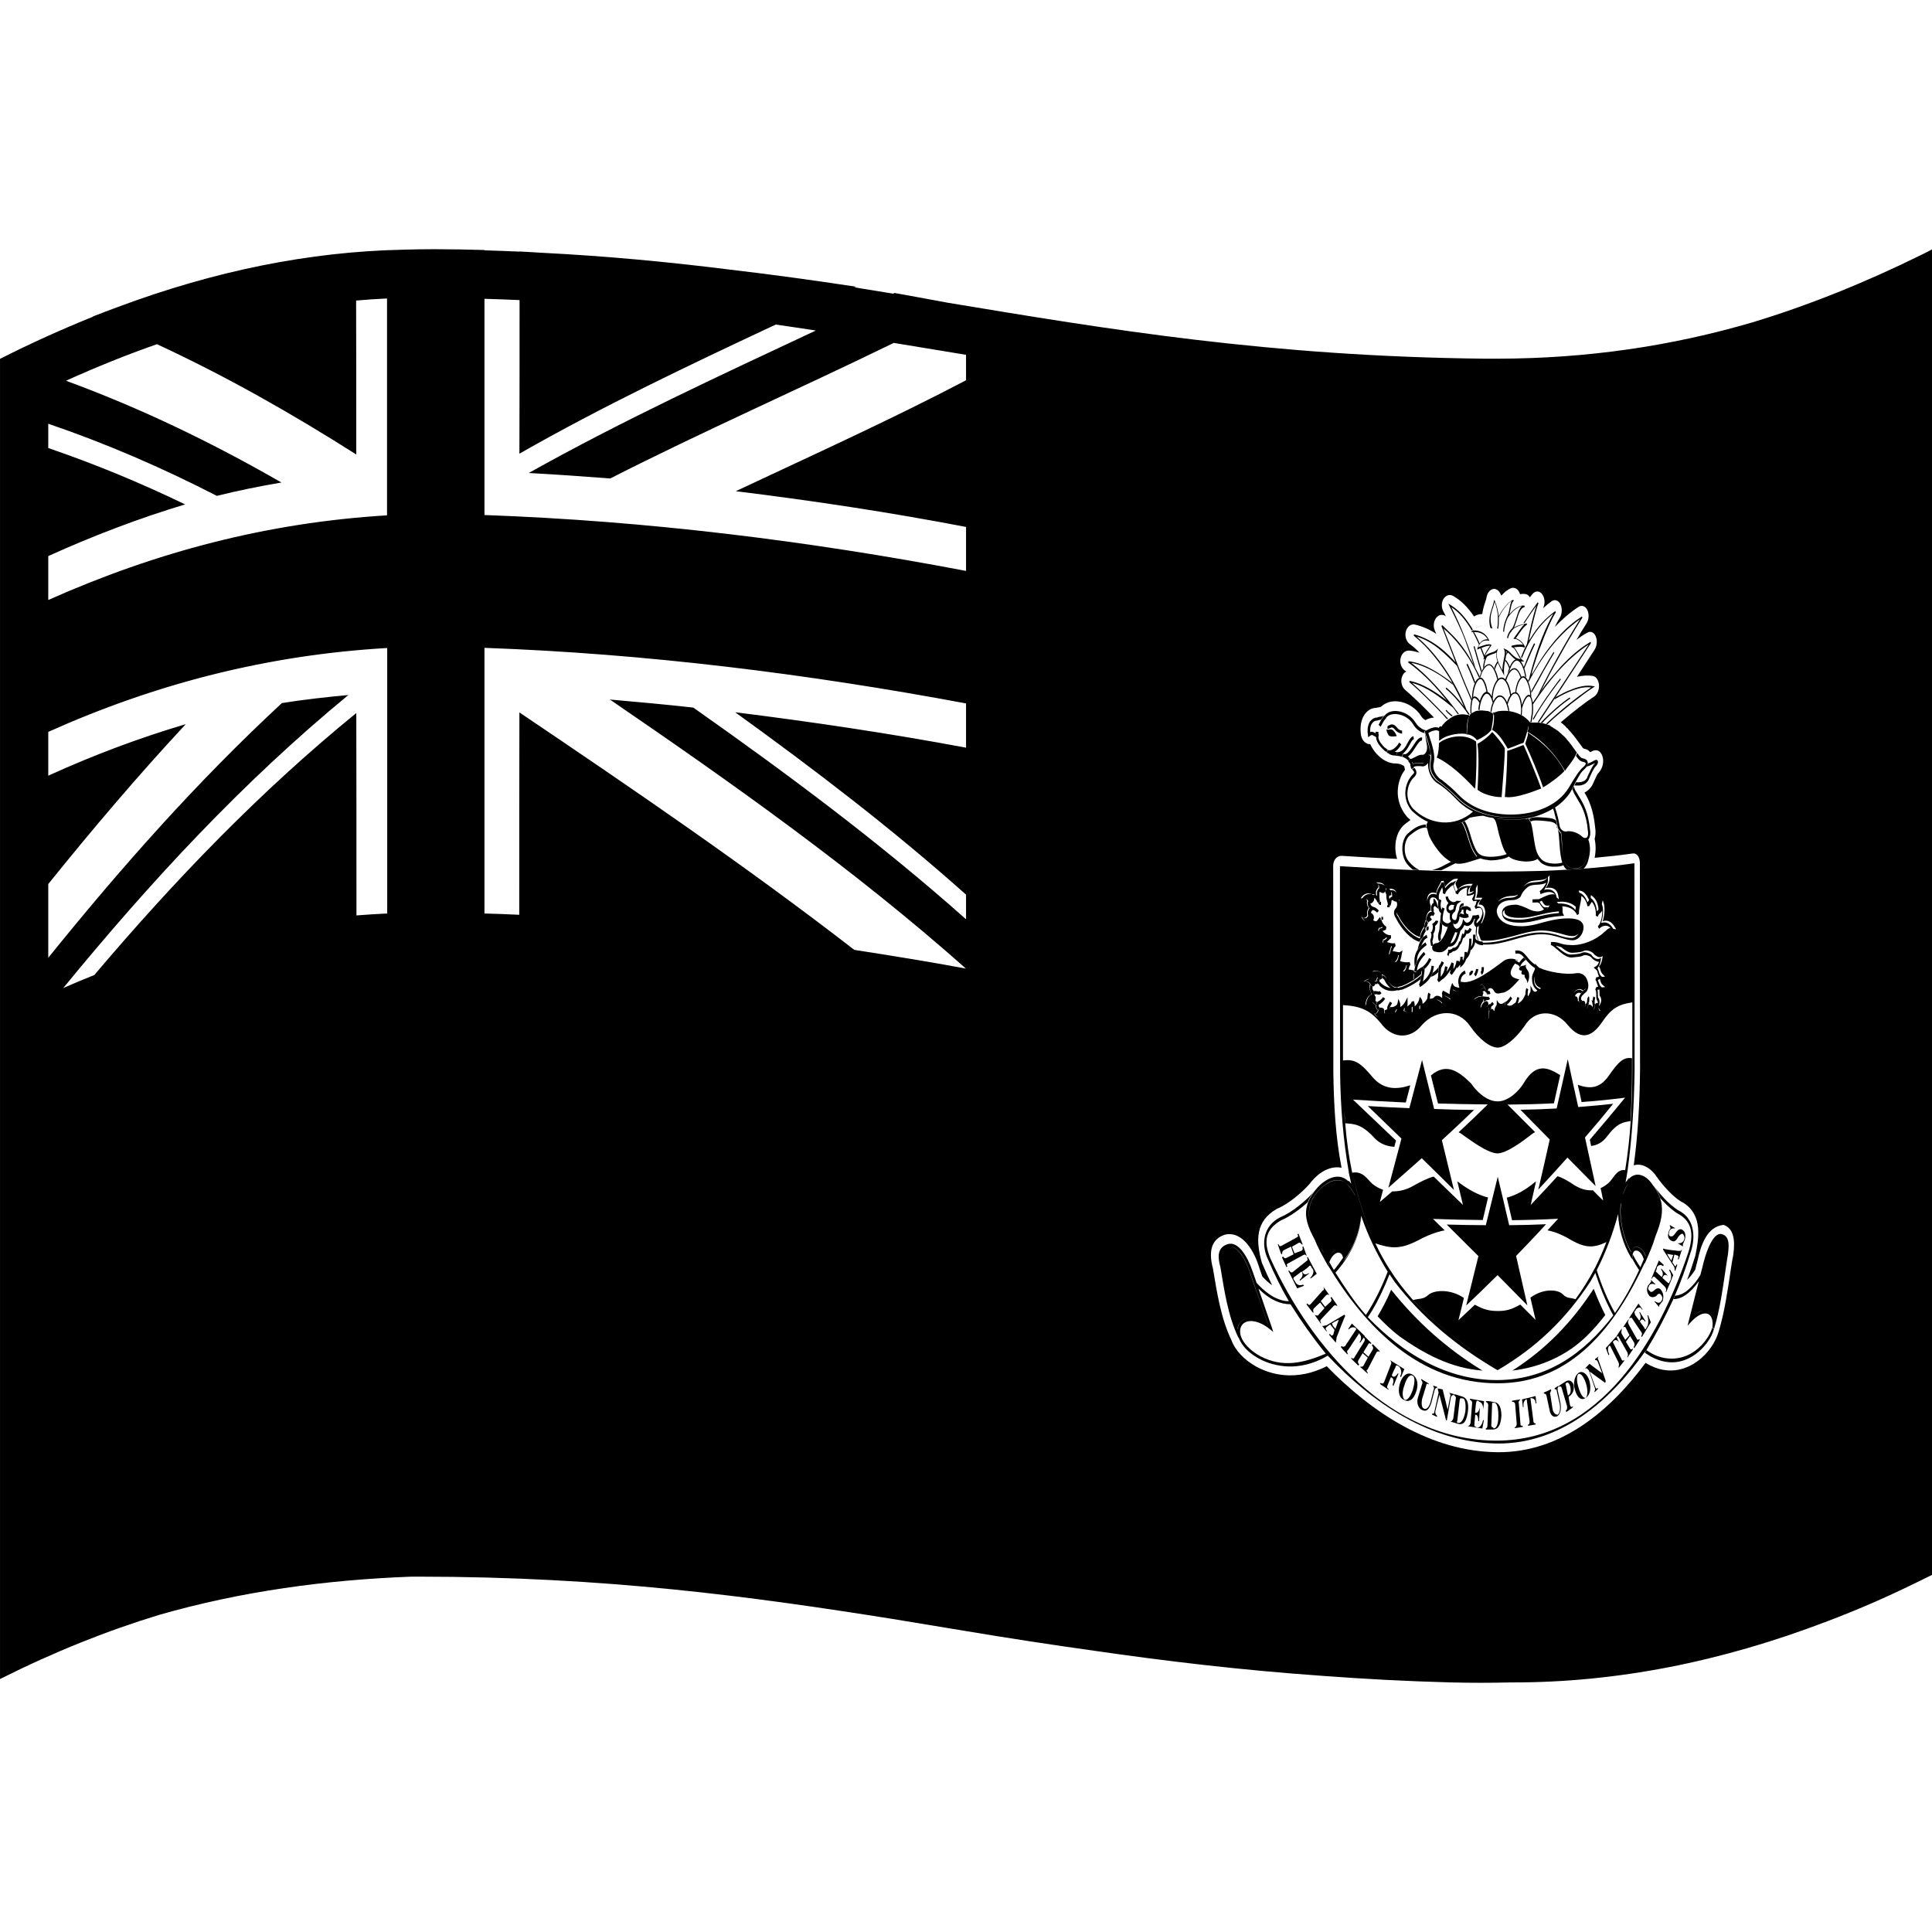 <svg viewBox="0 0 1200 1200" xmlns="http://www.w3.org/2000/svg">
  <g>
    <path d="M1193.79,158.09c-35.6,17.6-70.61,31.6-105.21,42.1c-50.8,14.9-103.11,22.5-158.51,22.6c-2.5,0-5,0-7.6,0 c-133.71-1.4-234.52-18.3-334.03-34.8c-10.9-2.1-21.9-4-32.8-6c-0.3,0.1-0.6,0.3-0.9,0.4c-8-1.3-16-2.6-24-3.9 c0.3-0.2,0.6-0.3,1-0.4c-26.3-4-52.6-7.6-79.01-10.7c-36.7-4.6-75.11-8.3-116.41-10.4c-4.5-0.3-9.1-0.5-13.6-0.8v0.1 c-7.2-0.3-14.4-0.6-21.8-0.8v-0.2c-10.3-0.3-20.7-0.5-31-0.5c-6.5,0-13,0.1-19.5,0.3c-58.3,1.2-117.31,13.2-177.51,35.7 c-5.1,1.9-10.2,3.8-15.3,5.8c0.1,0,0.1,0.1,0.2,0.1c-19.1,7.7-38.4,16.4-57.8,26.2v820c33.4-16.8,66.41-30,99.01-39.9 c50.9-14.6,103.41-21.7,156.51-23.7c1.4,0,2.8,0,4.1,0c116.51,0,206.92,12.3,294.92,26.3c15.2,2.5,30.4,5,45.4,7.5 c26.4,4.4,52.9,8.5,79.51,12.2c44.2,6.4,90.61,12,141.71,15.6c26.6,2,53.3,3.4,80.01,4.1c12.5,0.3,24.8,0.3,37,0c0.6,0,1.2,0,1.8,0 c63.91,0,128.71-12.6,195.02-38c18-6.8,35.8-14.5,53.6-23.2c3.8-1.8,7.6-3.7,11.4-5.6v-823.3 C1197.99,155.99,1195.89,157.09,1193.79,158.09z M29.98,345.39c27.6-12.5,55.8-23.3,85.01-32.1c-27.8-13.4-56-25.1-85.01-35v-15.1 c36,12.3,70.71,27.3,104.71,44.8c13.3-3.3,26.6-6,40.1-8.3c-43.1-24.8-87.41-46.2-133.81-63.2c19-8.6,37.9-16.2,56.5-22.7 c42.8,19.8,83.81,43.1,123.81,68.5c0-31.9,0-63.7-0.1-95.6c6.4-0.6,12.8-1,19.2-1.3v134.7c-74.3,4.5-143.4,22.7-210.41,52.6 C29.98,372.69,29.98,345.39,29.98,345.39z M221.4,568.59L221.4,568.59L221.4,568.59c0-41.9,0-83.8-0.1-125.7 c-59.8,48.7-112.91,103.9-162.71,162.7l0,0l0,0c-7.8,3.1-11.7,4.8-19.3,8.1c53.9-65.8,111.31-127.9,177.11-182 c-13.8,1.3-27.6,2.8-41.3,5c-52.71,48.8-100.11,102.4-145.12,158.2v-45.8c27.4-34,55.6-67.3,85.41-99.3 c-29.4,8.7-57.7,19.4-85.41,32v-27.2c66.91-30,136.21-47.8,210.52-52.1v164.9l0,0l0,0C232.8,567.79,229,567.99,221.4,568.59z M600.03,464.39c-47.6-8.9-95.41-16-143.41-22c49.5,35.7,97.91,72.7,143.41,113.3v15.3c-53.5-47.6-110.91-90.3-169.41-131.5 c-17.2-1.9-34.5-3.5-51.8-5c76.31,52.2,151.81,105.6,221.12,167.1c-23.1-4.3-46.1-8-69.31-11.6l0,0 c-67.31-52.1-137.51-99.9-208.02-147.5c-0.1,41.9-0.1,83.8-0.1,125.7h-0.1c-8.7-0.4-13.1-0.6-21.5-0.8l0,0l0,0v-165 c100.31,3.6,200.42,16.1,299.02,34.5h0.1V464.39L600.03,464.39z M600.03,236.19c-46.9,24.6-95.21,46.4-143.01,68.9 c47.9,5.9,95.61,13.1,143.01,22.2v27.3h-0.1c-98.61-18.8-198.72-31.1-299.02-34.7v-134.3c7.4,0.2,14.6,0.5,21.8,0.8 c0,31.8,0,63.5-0.1,95.4c51.7-29.5,105.41-55,159.21-80.2c8.3,1.2,16.6,2.4,24.9,3.7c-60.11,28.2-120.31,56-178.31,88.5 c16.9,0.9,33.7,2.1,50.6,3.4c58-29.5,117.71-55.7,176.11-84.2c9.9,1.6,19.8,3.3,29.8,4.9c5,0.8,10.1,1.7,15.1,2.5L600.03,236.19 L600.03,236.19z M1076.38,780.69c0,0.1-0.1,0.2-0.1,0.3s-0.1,0.3-0.1,0.4c-0.3,1.4-0.7,4.3-1.2,7.4c-1.9,12.7-3.7,25.6-7.4,38 c-1.9,6.9-6.8,13.9-13,18.5c-2.8,2.1-7,4.5-12.2,5.5c-5.7,1.1-12.7,0.4-20.3-4.3c-22.1,29.9-52.9,55.9-92.01,55.5 c-41.5-0.4-78.01-24.6-106.01-53.4c-8.7,4.4-17.8,6.3-26.5,5.5c-6-0.5-11.6-2.3-17-5.1c-7.7-4.2-13.5-10.4-15.7-16.6 c-6.6-13.7-9-29.8-11.5-44.6c-3-11.3-0.5-18.3,7.4-20.9c11.5-2.7,18.7,11.5,21.3,20.2c0.6,1.7,1.3,3.7,2,5.8 c2.1,2.2,4.1,4.1,6.1,5.4c-2.2-4.4-4.4-9.2-6.4-14c-3.8-13.7-4.1-25.8,9.4-33.5c0.1-0.1,0.3-0.1,0.5-0.2c6.4-2.7,15.1-9.9,19.5-15 c0.2-0.3,0.5-0.5,0.7-0.8c0.1-0.1,0.1-0.1,0.2-0.3c0.3-0.4,0.7-0.8,1-1.2c6.3-7.1,12.8-9,18.2-8c-3.8-19.6-4.8-39.4-5.1-59.3 c0-42.7,0-85.5-0.1-128.2c0-3.7,2.4-6.4,5.4-6.2c11.4,0.7,22.8,1.4,34.3,1.9c-0.9-2.9-1.3-6.1-1-9.2c0.4-5.3,2.7-10,6-12.5 c1.1-0.8,2.2-1.7,3.3-2.5c-0.9-0.7-1.5-1.4-2.1-1.9c-0.1-0.1-0.2-0.3-0.3-0.4c-4.6-5.5-5.6-11.5-5.5-15.5c0.1-4.9,1.8-9.9,4.5-13.4 c-0.1-0.3-0.2-0.7-0.2-1c0-0.1,0-0.1-0.1-0.3c0-0.3-0.1-0.4-0.1-0.7c-1.1-1.1-3-1.8-5.3-1.9c-4.1,0.2-8.7-2.2-12.4-6.5 c-1-1.2-2.5-3.2-3.5-5.5c-0.8,0.1-1.6-0.1-2.3-0.5c-1.7-0.9-3-2.8-3.4-5c-0.8-5.1,0-9.7,2.2-12.9c1.8-2.5,4.2-4,6.9-4.1 c0.7-0.1,1.2-0.3,1.8-0.3c0.4-0.1,1-0.2,1.4-0.3c2.8-2.7,6.5-3.9,10.9-3.4c5.7,0.7,11.2,4.3,14.2,9.2c0.6,1.1,1.6,1.8,2.6,2.4 c1.4-0.8,3.3-1.5,5.3-1.6c-6.8-7.1-14-13.9-17.7-17c-2.1-1.7-3.1-4.9-2.3-7.9c0.5-1.8,1.5-3.1,2.8-3.7c-0.3-0.2-0.5-0.4-0.9-0.6 c-2.2-1.6-3.3-4.8-2.6-7.8s3-4.8,5.5-4.6c2.1,0.2,4.1,0.7,6.2,1.3c-2.2-2.3-4.2-4.1-6.1-5.4c-2.2-1.7-3.2-5.1-2.3-8 c0.9-3,3.3-4.7,5.8-4c4.5,1.1,8.8,2.9,13,5.7c-0.3-0.8-0.6-1.5-0.9-2.2c-1.2-2.8-0.6-6.2,1.3-8.2c1.6-1.7,3.8-1.8,5.6-0.5 c-0.5-1.1-1.1-2.1-1.6-3.1c-1.3-2.4-1.2-5.7,0.2-7.8c1.4-2.2,3.8-2.9,5.8-1.8c4.7,2.6,9.1,6.9,13.1,12.8c1.7-1.1,3.5-1.5,5.1-1.5 c0.4-2.9,1.1-5.3,1.8-7.3c0.4-1.2,0.8-2.3,0.9-3.3c0.5-2.5,2-4.4,3.8-4.9s3.8,0.7,4.8,2.9c0.2,0.4,0.3,0.8,0.5,1.2 c1.9-2.1,4-3.9,6.2-4.7c2.3-0.8,4.6,0.8,5.5,3.8c1.2-0.3,2.3-0.3,3.4-0.1c1.1,0.2,2,0.9,2.7,2c0.4-0.6,0.8-1.1,1.3-1.7 c1.6-2.2,4.1-2.6,5.9-0.7c1.8,1.9,2.4,5.3,1.4,8c-0.1,0.4-0.3,0.8-0.4,1.2c1.7-1.6,3.4-3,5.2-4.3c2-1.5,4.4-0.6,5.6,1.9 c1.2,2.5,1,6.1-0.5,8.4c-0.9,1.4-2,3.3-3,5.6c4.4-4.6,9.2-8.9,14.8-12.5c1.9-1.2,4.2-0.5,5.4,2.1c1.2,2.5,0.9,6-0.6,8.3 c-1.9,3-4.1,6.5-6.2,10.2c2.2-1.8,4.6-3.4,6.9-4.6c1.9-1.1,4.1-0.1,5.1,2.4c1.1,2.5,0.7,6-0.7,8.2c-2.9,4.5-6.8,10.5-11,16.9 c3.4-0.8,6.9-1.1,10.1-0.5c1.9,0.4,3.4,2.7,3.6,5.6s-1,5.7-2.8,7c-4.7,3-13,9.3-21,16.2c0.1,0,0.1,0.1,0.2,0.1 c0.2,0.1,0.5,0.4,0.7,0.5c0.4,0.4,0.8,0.6,1.1,1c0.2,0.1,0.4,0.4,0.6,0.5c0.4,0.4,0.8,0.8,1.1,1.2c0.2,0.1,0.4,0.4,0.6,0.5 c0.4,0.4,0.7,0.9,1.1,1.3c0.2,0.1,0.3,0.4,0.5,0.5c0.4,0.5,0.8,0.9,1.2,1.4c0.1,0.1,0.3,0.3,0.4,0.5c0.5,0.5,0.8,1,1.3,1.7 c0.1,0.1,0.2,0.3,0.3,0.3c1,1.3,2,2.7,3.1,4.2c0.2,0.3,0.4,0.5,0.6,0.8c0.5,0.8,1.1,1.7,1.6,1.8c1.9,0.3,3,1.1,3.9,2.2 c0.4-0.2,0.8-0.3,1.4-0.7c4.5-2,6,2.5,6.3,3.4c0.8,2.5,0.6,6.8-2.5,10.2c-0.1,0.1-0.3,0.3-0.4,0.4c-0.5,0.7-1.6,3.2-2.3,4.6 c-0.4,0.9-0.7,1.7-1.1,2.4c-0.1,0.3-0.3,0.6-0.4,0.7c-1.3,2-2.9,3.3-4.5,4.1c2.6,4.3,5.5,10.4,6.6,21.5c0.5,3,0.2,5.5-0.3,7.3 c0.8,3.6,0.8,7.6,0,11.7c9.7-0.9,14.4-1.4,23.8-2.7c2.4-0.3,4.3,2.3,4.3,6c0,42.7,0,85.5,0.1,128.2c-0.2,19.9-1.2,39.7-3.9,59.5 c5.6-1.7,11.2,2.4,14.3,7.2c0.4,0.5,0.7,1,1.1,1.5c4.1,5.6,10.6,12.3,15.2,14.5c0.1,0.1,0.3,0.1,0.4,0.2 c11.7,7.6,9.6,21.3,7.2,32.9c-1.6,5.1-3.3,10.2-5.1,14.9c1.7-1.6,3.4-3.7,5.1-6.4c0.5-2.2,1-4.2,1.5-5.9c1.9-9,5.7-20.9,16.1-21.9 C1078.78,763.59,1077.18,775.19,1076.38,780.69z"/>
    <path d="M920.77,851.29c-22.1-13.6-40.5-29.9-56.7-50.2c-2.6,6.2-5.5,11.6-8.4,16.5c4.3,4.5,8.7,8.7,13.5,12.4 C884.66,840.99,901.47,849.89,920.77,851.29z"/>
    <path d="M989.87,800.49c-13.5,20.7-29.6,37.5-50.5,50.8c17.3-2,34.1-9.4,46.5-21.8c4-3.9,7.6-8.1,11.2-12.7 C994.57,811.99,992.17,806.39,989.87,800.49z"/>
    <path d="M1069.68,766.59c-4.9-1.7-9.3,8.6-11.6,17.7c-0.5,2.2-1.2,4.7-1.9,7.4c0,0.1,0,0.2-0.1,0.3c-0.2,0.2-0.2,0.3-0.3,0.5 c-1.7,2.7-3.4,4.9-5.1,6.6c-2,2.1-3.8,3.5-5.7,4.4c-1.6,0.8-3.2,1.2-4.6,1.3c-0.3,0.7-0.6,1.5-0.9,2.1c4.7,0,9.9-3,15.7-11.1 c0-0.1,0.1-0.3,0.1-0.4l0,0c0,0.1-0.1,0.3-0.1,0.4c-1.7,6.8-3.9,15.4-6.3,24.8c-0.3,1.2-0.4,1.7-0.7,2.9c0.6-0.7,0.9-1.1,1.6-1.8 c5.8-6.5,10.2-6.8,12.2-4.8c1.5,1.4,2.1,4.3,1.6,7.7c0.5,0.2,0.7,0.3,1.1,0.6c3.6-11.9,5.3-24.3,7.1-36.6c0.5-3.4,0.9-6.1,1.2-7.9 c0-0.1,0.1-0.2,0.1-0.3C1073.88,774.39,1074.68,768.19,1069.68,766.59z M1056.38,795.89c0.3-1.5,0.7-2.9,1-4.2 C1057.08,792.99,1056.78,794.39,1056.38,795.89L1056.38,795.89L1056.38,795.89z M1050.68,818.39c2.7-2.6,5.1-4,7.1-4.4 C1055.78,814.49,1053.38,815.79,1050.68,818.39z M1057.88,813.99c0.5-0.1,1-0.2,1.4-0.2 C1058.78,813.79,1058.38,813.89,1057.88,813.99z M1062.78,815.19c1.1,1.1,1.9,2.8,2.1,4.8 C1064.58,817.89,1063.88,816.29,1062.78,815.19z M1069.18,768.59c-0.5-0.2-1-0.2-1.6,0 C1068.18,768.39,1068.68,768.39,1069.18,768.59c2.5,0.8,3.2,2.8,3.2,5.7C1072.38,771.39,1071.68,769.49,1069.18,768.59z"/>
    <path d="M1053.18,838.79c-9.1,6.9-21.2,6.7-30.5-0.2c-0.4,0.5-0.7,1.1-1,1.5c0.1,0.1,0.3,0.2,0.4,0.4c1.1,0.7,2,1.3,3.1,2 c6.6,3.6,12.5,4.2,17.4,3.3c4.7-0.9,8.5-3.1,11-5c3.5-2.7,6.4-6,8.5-9.5c1.1-1.9,2-3.9,2.5-5.9c-0.4-0.3-0.7-0.4-1.1-0.7 C1062.18,829.39,1058.18,834.99,1053.18,838.79z"/>
    <path d="M1031.68,745.29c0,0.2,0.1,0.3,0.1,0.3C1031.78,745.49,1031.78,745.49,1031.68,745.29z"/>
    <path d="M816.46,769.69c2.2,5.5,5,10.4,7.6,15.1c0.4,0.6,0.5,0.9,0.9,1.6c0-0.1,0-0.1,0-0.1c0.2-0.6,0.3-1,0.5-1.6 c0.1-0.3,0.1-0.4,0.2-0.7c1.4-4,4.1-6.3,6.1-5.9c1.2,0.2,2,1.2,2.4,2.9c0,0.1,0,0.1,0,0.1c0,0.1,0,0.1,0,0.2 c-1.1,1.5-2.1,2.9-3,4.2c-0.5,0.5-0.9,1-1.2,1.6c-0.5,0.7-1,1.2-1.5,1.7c0.3,0.6,0.7,1.1,1,1.7c8.6-9.6,15.2-21.8,16.1-35 c4.1,11.8,9.5,23.2,16,33.8c0.1,0.1,0.2,0.3,0.3,0.4c0,0,0,0.1,0.1,0.1c-3.5,9.2-8.1,18.7-13.6,27c0.4,0.4,0.8,0.9,1.2,1.4 c0.9-1.3,1.8-2.8,2.7-4.2c3.9-6.5,7.4-13.9,10.8-22.5c1.1,1.6,2.1,3,3.1,4.6c17.6,22.8,38.8,40.2,63.71,54.8 c0.1,0.1,0.2,0.1,0.3,0.1c0.1-0.1,0.2-0.1,0.3-0.1c23.9-14,42.6-32,57.6-55.3c0.9-1.6,1.8-3.2,2.7-4.8c0-0.1,0.1-0.1,0.1-0.2 c2.9,8.8,5.8,16,9,22.3c0.7,1.4,1.5,2.9,2.2,4.1c0.4-0.5,0.6-0.9,1-1.5c-4.7-8.3-8.4-17.5-11.3-26.5c0.1-0.1,0.1-0.3,0.2-0.5 c5.6-10.9,9.8-22.5,13.1-34.4c0.2,8.7,3.2,18.9,7.6,26.3c0.1,0.1,0.1,0.2,0.2,0.3c0.3,0.5,0.4,0.8,0.7,1.3c0-0.2,0-0.3,0.1-0.5 c1.4,2.7,2.9,5.2,4.4,7.4c-4.2,9.2-9.3,18.4-15,26.6c-0.4,0.5-0.6,0.9-1,1.5c-18.3,23.7-41.1,40-71.91,40.2 c-31.9,0.2-59.1-16.8-80.71-39.2c-0.4-0.4-0.8-0.9-1.2-1.4c-7.2-8.1-13.1-17.2-18.9-26.3c-0.3-0.6-0.7-1.1-1-1.7 c-0.9-1.6-1.8-3-2.6-4.6c-0.1,0.3-0.1,0.4-0.2,0.7c-0.2,0.6-0.3,1-0.5,1.6c23.3,38.6,57,72.9,105.11,72.9 c46.5,0.1,73.51-36.3,91.41-74.8c0,0.1,0,0.2,0.1,0.2c0,0.1,0,0.1,0,0.1c0.3-0.6,0.4-1,0.7-1.6c2.1-4.8,4.3-9.8,5.9-15.3 c3.4-8.4,5-15.1,3.4-21.8c0-0.1,0-0.1-0.1-0.3c-0.1-0.3-0.1-0.4-0.2-0.7c-0.7-2.5-1.9-5-3.7-7.5c-0.4-0.5-0.7-1-1.2-1.6 c-3.2-5.1-9.7-9.2-14.8-3.6c-0.4,0.3-0.7,0.8-1,1.2c-0.4,0.3-0.7,0.8-1.1,1.5v-0.1c0.4-0.5,0.7-1.1,1.2-1.7c0.4-0.5,0.7-0.9,1-1.2 c0-0.1-0.1-0.2-0.1-0.3c-0.7,1-1.3,1.8-2,2.7c0.5-2.6,0.9-5.1,1.3-7.7c0-0.1,0-0.1,0-0.1c2.8-20.4,4-40.6,4.3-61.2 c0-43.1,0-86.1-0.1-129.2c-10.3,1.4-15.5,2-26.1,2.9c-2.1,0.2-3.2,0.3-5.4,0.4c-4.1,0.3-6.1,0.5-10.3,0.7c-2.2,0.1-3.3,0.2-5.6,0.3 c-5,0.3-7.5,0.4-12.6,0.5c-14.4,0.4-28.8,0.4-43.2,0.3c-4.6-0.1-7-0.1-11.7-0.2c-2.1-0.1-3.1-0.1-5.2-0.1c-2.3-0.1-3.4-0.1-5.7-0.2 c-3.3-0.1-4.9-0.2-8.2-0.3c-1.5-0.1-2.3-0.1-3.8-0.1c-2.9-0.1-4.3-0.2-7.2-0.3c-12.6-0.6-25.3-1.3-37.9-2.1c0,43,0,86.1,0.1,129.1 c0.3,20.6,1.9,40.7,5.4,61c0,0.1,0,0.1,0,0.3c0.5,2.2,1,4.5,1.5,6.8c-0.5-0.6-1-1.1-1.5-1.8c-0.1,0.2-0.2,0.2-0.3,0.3l-0.1-0.1 c-2.7-2.6-6.2-3.4-9.9-2.2c-3.2,1-6.6,3.4-9.2,6.3c-0.3,0.4-0.7,0.9-1.1,1.3c-3,3.8-4.7,7.1-5.5,10.5 C810.16,755.79,812.36,762.19,816.46,769.69z M820.46,774.69c0.7,1.3,1.4,2.7,2.1,4C821.76,777.39,821.06,776.09,820.46,774.69z M826.96,778.29c0.9-1,2-1.6,3-1.9C828.96,776.69,827.96,777.39,826.96,778.29z M835.66,781.79c-0.5,0.6-0.7,0.9-1.1,1.6 c0-0.1,0-0.2,0-0.3c0.5-0.5,0.7-0.9,1-1.5c5.3-7.1,9.4-17.7,9.8-26.6l0,0c0,0.1,0.1,0.1,0.1,0.2 C845.16,764.09,840.96,774.69,835.66,781.79z M843.36,748.89C843.36,748.89,843.46,748.99,843.36,748.89c0.2,1.2,0.3,2.3,0.3,3.5 C843.66,751.19,843.56,750.09,843.36,748.89z M839.86,728.39c3.6,15,7.7,29.6,14.3,43.7C847.56,758.09,843.36,743.39,839.86,728.39 z M1018.87,787.09L1018.87,787.09c-0.2-0.1-0.4-0.4-0.5-0.8c-0.6-0.9-1.3-1.9-1.8-2.8c-0.8-1.4-1.7-2.8-2.4-4.3 c0,0.1-0.1,0.3-0.1,0.4c-0.1,0.8-0.2,1.3-0.3,2.1c0-0.1-0.1-0.2-0.1-0.2c0.1-0.5,0.2-1,0.2-1.6c0-0.1,0.1-0.3,0.1-0.4 c0.3-1.5,0.9-2.6,1.9-2.7c1.7-0.4,4,1.5,5.1,5.4C1020.28,783.89,1019.57,785.49,1018.87,787.09z M1015.87,774.49h0.3 c2.1-0.3,4.6,1.7,6,5.6c0,0.1,0,0.1-0.1,0.2c-1.3-4.1-3.9-6-6-5.7h-0.3c-0.9,0.2-1.7,0.9-2.2,1.9 C1014.07,775.39,1014.87,774.69,1015.87,774.49z M1012.97,777.69c-4.5-8-7.3-19.6-6.4-29.2c0.1-0.5,0.2-1.1,0.4-1.6 c-1.5,9.8,1.4,22.2,6.1,30.6C1012.97,777.59,1012.97,777.59,1012.97,777.69z M1011.57,734.59c0.3-0.5,0.7-0.9,1-1.3 C1012.27,733.69,1011.97,734.09,1011.57,734.59c-1.4,2.2-2.6,4.6-3.4,7.2c0-0.2,0.1-0.4,0.1-0.6 C1009.07,738.89,1010.07,736.69,1011.57,734.59z M994.97,561.29c0.2-0.9,0.3-1.3,0.5-2.2c0.3,0.8,0.4,1.3,0.7,2.1 c0.7,2.1,0.6,7.2-0.7,11c2.4-0.9,5.1-0.2,7.2,3.1c0.5,0.8,0.7,1.2,1.2,1.9c-0.7-0.1-1.1-0.1-1.8-0.2c-0.1-0.2-0.2-0.4-0.4-0.6 c-2-3.3-4.7-4-7.2-3.1c1.4-3.8,1.5-8.9,0.7-11c-0.1-0.3-0.2-0.5-0.3-0.8C994.97,561.49,994.97,561.39,994.97,561.29z M988.07,557.59v-1.6c0.4,0.2,0.6,0.4,0.9,0.6c2.2,1.5,3.7,4.7,3.9,8.4c-0.1,0.1-0.2,0.3-0.4,0.4c-0.2,0.2-0.5,0.5-0.6,0.7 c-0.3-3.6-1.6-6.8-3.8-8.3C988.07,557.79,988.07,557.69,988.07,557.59z M981.67,553.29c2.3,0.4,4.2,3,5.3,5.7 c-0.1,0.3-0.3,0.6-0.6,1c-0.1,0.1-0.2,0.3-0.4,0.4c-0.9-2.7-2.8-5.4-5-5.9c-0.1-0.5-0.2-0.8-0.4-1.4 C980.97,553.19,981.27,553.19,981.67,553.29z M978.77,563.29c-0.1,0.6-0.2,1.3-0.2,2c-2.5-3.4-6.9-4.3-10.6-4.1c0,0,0,0-0.1,0 c-0.3-0.3-0.6-0.6-0.9-1c0.8,0,1.2-0.1,2.1-0.1C972.37,559.89,976.27,560.79,978.77,563.29z M945.07,570.09c3.7-0.1,6.6-0.8,10-1.6 c3.7-0.9,7.6-2,13.2-2.4v1c-6.2,0.5-10.5,1.6-14.3,2.5c-3.4,0.8-6.3,1.6-10,1.6c-7.1,0.1-10.6-1.2-10.6-4.1c0-0.7,0.5-1.4,1.3-1.9 c-0.1,0.2-0.2,0.5-0.2,0.8C934.47,568.89,937.97,570.29,945.07,570.09z M959.67,563.59c-1.1,0-1.9-1.2-2.7-2.4 c-0.2-0.4-0.5-0.7-0.7-1.1c0.2-0.1,0.3-0.1,0.5-0.2c0.3-0.1,0.6-0.3,0.9-0.4c0.1,0.2,0.2,0.4,0.3,0.6c0.8,1.2,1.5,2.4,2.7,2.4 c0.8,0,1.1,0,1.9-0.1c-0.6,0.7-0.9,1.1-1.4,1.8c-0.2,0.3-0.5,0.5-0.7,0.7c0.4-0.5,0.7-0.9,1.1-1.4 C960.77,563.49,960.47,563.49,959.67,563.59z M948.67,548.49c1.7-1.4,4.1-1.5,6.4-1.7c2.4-0.2,4.9-0.3,6.4-2c0.4-0.5,0.6-0.7,1-1.1 v1.9c0,1.8-1,4.2-2.4,6c2.4-0.5,4.3-0.2,5.7,0.8c1.1,0.9,1.8,2.1,2.1,3.9c0.2,0.9,0.2,1.4,0.4,2.3c-0.6-0.5-0.9-0.7-1.4-1.2l0,0 c-0.3-1.8-1-3.1-2.1-3.9c-1.3-1-3.3-1.4-5.7-0.8c1.3-1.8,2.4-4.1,2.4-6v-1.9c-0.4,0.5-0.6,0.7-1,1.1c-1.5,1.6-4,1.8-6.4,2 c-2.3,0.2-4.7,0.3-6.4,1.7c-0.6,0.4-1.1,0.9-1.6,1.4C946.77,550.09,947.67,549.19,948.67,548.49z M939.07,556.49 c1.6,0,2.9-0.3,3.7-0.9c0,0.1-0.1,0.2-0.1,0.3c-0.8,1-2.5,1.7-4.6,1.7c-3.6,0-6.1,1.1-7.8,2.6 C931.87,558.19,934.67,556.59,939.07,556.49z M923.47,584.29c5.3,0,11.1-1.5,16.6-2.9c5.6-1.6,11.3-3.2,16.4-3.4 c5.6-0.2,9.8,1.1,13.6,2.1c2.7,0.8,5.1,1.5,7.3,1.3c1.2-0.1,2.2-0.7,3.1-1.5c-0.9,1.4-2.4,2.6-4.1,2.7c-2.2,0.1-4.6-0.5-7.3-1.3 c-3.8-1.2-7.9-2.3-13.6-2.1c-5.1,0.2-10.8,1.8-16.5,3.4c-5.5,1.6-11.3,2.9-16.6,2.9h-1.4v-0.5c-0.1,0-0.3-0.1-0.5-0.4 c-0.1,0.1-0.1,0.2-0.2,0.3c-0.7-0.1-1.3-0.3-1.9-0.5c-0.2-0.4-0.3-1-0.5-1.7c-0.2-0.6-0.4-1.2-0.7-1.9c-0.1-0.4,0-1.5,0.1-2.3 s0.2-1.8,0.1-2.5c0.2-0.1,0.5-0.4,0.8-0.7c0.1-0.1,0.2-0.2,0.3-0.3c0,0.7,0,1.5-0.1,2.3s-0.2,2.1-0.1,2.3c0.3,0.8,0.5,1.4,0.7,1.9 c0.4,1.4,0.6,2.1,1.3,2.8L923.47,584.29L923.47,584.29z M916.67,553.89v-2.2c0.4-0.8,0.7-1.3,1.1-2.3v3.3c0,1.8-0.4,3.6-0.9,4.9 h3.9c-0.5,0.7-0.7,1-1.2,1.6c-0.6,0.8-0.8,1.5-1,2.3c0,0.1-0.1,0.3-0.1,0.4c0.8-0.1,1.6,0,2.2,0.4c0.7,0.4,1.2,1.2,1.5,2.3 c1,2.5-0.4,5.8-1.5,8.2c0,0.1-0.1,0.2-0.1,0.3c-0.1,0.1-0.1,0.1-0.2,0.1c-0.2,0.2-0.5,0.4-0.7,0.6c1.2-2.3,2.4-5.5,1.4-8 c-0.2-1.1-0.7-1.9-1.5-2.3c-0.6-0.4-1.4-0.6-2.2-0.4c0-0.1,0.1-0.3,0.1-0.4c0.2-0.8,0.4-1.6,1-2.3c0.5-0.7,0.7-1,1.2-1.6h-3.9 C916.27,557.39,916.67,555.69,916.67,553.89z M915.27,559.89c0.2-0.3,1.1-0.3,2-0.4c-0.2,0.5-0.3,1-0.4,1.4c-0.2,0.8-0.4,1.5-1,2 c0.3,0.7,0.4,1,0.7,1.7c1.1-0.8,2.4-0.9,3.2-0.5c0.4,0.3,0.6,0.7,0.7,1.2c0,0.1,0.1,0.2,0.1,0.3c0.5,1.1,0.1,3-1.3,5.9 c-0.4,0.3-0.8,0.7-1.1,1.1c-0.3,0.3-0.6,0.7-0.8,0.7h-0.4c0.1-1.2,1-2.4,2-3.4c-0.2-0.7-0.4-1.1-0.6-1.8c-1.3,0.5-2.3,0.5-3.2,0.5 h-0.5c-0.1,0.3-0.1,0.4-0.2,0.7c-0.5,1.9-1.5,3.4-2.7,3.7c-0.7,0.3-1.5,0-2.1-0.9c-0.4-0.5-0.6-0.8-0.9-1.3c-0.1,0.7-0.2,1-0.3,1.6 c-0.4,2.2-2.6,4.9-4.1,4.4c-1.3-0.9-1.8-2-1.7-3.3c0-0.2,0-0.4,0.1-0.5l0.1,0.1c-0.1,0.3-0.1,0.5-0.1,0.7c0.3,0.1,0.6,0.2,0.9,0.2 c0.4,0,0.8-0.1,1.2-0.4c0.7-0.5,1.3-1.6,1.6-3.3v-0.3c0-0.2,0-0.5,0.1-0.8c0.7,0.6,1.9,1,3.2,1c0.8,0,1.7-0.1,2.5-0.6 c-0.2-0.8-0.2-1.2-0.4-1.9c-0.7,0.3-1.1-0.3-1.3-0.8c-0.2-0.7-0.1-1.4,0.4-1.9c0,0,0-0.1,0.1-0.1c0,0,0,0,0-0.1 c0.2,0.1,0.5,0.3,0.7,0.4c0.4,0.3,0.8,0.6,1.3,0.6c0.2,0,0.5,0,0.7-0.3c-0.2-0.7-0.4-1.1-0.6-1.8c-0.1,0.1-0.4,0-0.8-0.3 c-0.6-0.4-1.4-0.8-2.5-0.5c-0.2,0-0.4,0-0.6,0.1c-0.1,0-0.2,0-0.2,0c-0.2-0.1-0.7,0-0.9,0c-0.3,0.4-0.5,0.7-0.8,1.2 c-0.1-0.1-0.1-0.1-0.2-0.2c0.4-0.5,0.6-0.8,1-1.4c0.1,0.1,0.6,0,0.9-0.1v-1.5c-1.7,0-2.7,1.3-2.7,3.5c0,0.3-0.3,1-0.5,1.6 c-0.4,1.1-0.9,2.2-0.9,3.4c-0.2,1-0.5,1.6-0.8,1.9c-0.3,0.1-0.6,0.1-1.2,0c-1.1-1-1.1-1-1.1-2.4c0-0.8,0.4-1.4,1.1-2.2l0.1-0.1 c0.1-0.1,0.2-0.2,0.4-0.3c0,0,0,0,0,0.1c0.4-0.7,0.8-1.5,0.8-2.5c0.1-0.3,0.2-0.5,0.3-1c0.2-0.5,0.4-1.2,0.6-1.6 c0.1,0,0.1-0.1,0.2-0.1c0.9-0.7,1.4-1,2.3-1.7c-1.1,0-1.6,0-2.7-0.1c-0.3,0-0.5,0.1-0.7,0.4c-0.7,0.4-1.4,0.5-2.2,0.4v-0.2 c0-0.1,0-0.1,0-0.1h-0.4h-0.1h0.1c-0.2-0.1-0.4-0.1-0.6-0.3c-0.9-0.6-1.6-1.7-1.7-2.9c-0.6,0.1-0.9,0.1-1.5,0.2 c0.2,1.7,0.8,2.9,1.8,3.9c-0.3,0.3-0.6,0.7-0.8,1.1c-0.5,0.9-0.6,2-0.4,3.1c0.2,1,0.8,1.7,1.6,2.1c0.2,0.1,0.4,0.1,0.6,0.2 c-0.2,0.5-0.2,1-0.2,1.6c0,1.8,0.1,2.3,0.8,3.2c0,0,0,0.1-0.1,0.1c-0.6,0.8-1.3,1.2-2,1.2c-1.5,0-2.6-1.3-3-1.7 c0-0.1-0.1-0.6-0.1-1.1c0-0.4,0-0.8,0.1-1.4c0.1-1.2,0.4-2.9,1.1-5c-0.6-0.3-0.9-0.4-1.5-0.7c-0.1,0.5-0.2,1-0.3,1.4c0,0,0,0,0,0.1 c-0.1-0.1-0.2-0.4-0.3-0.6c-0.5-1.4-0.5-3.6,0.1-5.3c-0.6-0.3-0.8-0.4-1.4-0.7h-0.1l0,0c0-0.4-0.1-0.7-0.1-1 c-0.2-2.1,0.9-4,1.7-5.6c0.2-0.3,0.3-0.5,0.4-0.8c0.3,1.2,0.6,2.5,0.4,3.4c0,0.1,0,0.1-0.1,0.3c0.6,0.2,0.9,0.4,1.5,0.6 c0-0.1,0-0.1,0.1-0.3c0.4-1.8,2.7-4,4.9-5.5c0.1,1,0.5,1.9,0.9,2.8c0.4,1,0.8,2.1,0.7,2.5c0.5,0.3,0.8,0.4,1.4,0.7 c0.7-2.3,3.4-3.9,5.9-4.4c-0.4,1.5-0.4,3.1-0.4,4.1v1h0.7c1,0,2.6-0.2,3.9-1.2c-0.3,1.4-0.9,2.7-1.4,3.4 C914.67,559.09,914.87,559.29,915.27,559.89z M905.17,579.09c-1.1,4.6-2.4,6.4-4.3,6.9c0.9-2,1.8-4.3,3-7.1c0,0.1,0.1,0.1,0.1,0.1 c0.2,0.1,0.5,0.1,0.7,0.2C904.77,579.09,904.97,579.09,905.17,579.09z M909.17,567.39c0.1,0.1,0.1,0.3,0.2,0.6 c-0.9-0.2-1.7-0.6-2.1-0.7c-0.1,0-0.2-0.1-0.2-0.1c-0.3,0.4-0.5,0.6-0.7,1c0-0.1-0.1-0.1-0.1-0.2c0.4-0.5,0.6-0.8,1-1.4 c0,0,0.1,0.1,0.2,0.1c0.3-0.6,0.4-1.2,0.5-1.7l0,0c0.4,0.1,0.8,0.2,1.1,0C908.87,565.79,908.87,566.49,909.17,567.39z M910.57,563.79c0.2,0.3,0.3,0.5,0.5,0.9l-0.1,0.1C910.87,564.29,910.77,563.99,910.57,563.79z M901.87,561.89h0.1v0.1 c0.4,0.1,0.9,0.1,1.3,0.1c-0.1,0.4-0.2,0.7-0.3,1c0,0.1-0.1,0.2-0.1,0.3v0.3c0,0.4-0.1,0.8-0.2,1c-0.1,0-0.1,0.1-0.2,0.1 c-0.7,0.5-1.5,0.7-2.1,0.5c-0.3-0.1-0.5-0.4-0.6-0.8c-0.1-0.6,0-1.1,0.2-1.4c0.3-0.5,0.8-0.9,1.5-1.1c0.1,0,0.1,0,0.2,0 C901.77,561.99,901.87,561.99,901.87,561.89C901.97,561.99,901.87,561.99,901.87,561.89z M886.86,556.59c0.4-1.2,1.4-2,2.6-2.2 c0.9-0.1,1.7,0.1,2.6,0.4c0.2-2.1,1.2-3.7,2-5.2c0.5-0.8,1.1-1.8,1.1-2.3c0.6-0.1,0.9-0.1,1.5-0.2c0.1,0.4,0.2,0.8,0.3,1.2 c0.2,0.8,0.4,1.7,0.6,2.5c1.6-2.2,3.9-3.9,5.6-4.8c1-0.1,1.5-0.2,2.4-0.3c-0.5,1-0.8,1.5-1.4,2.6c-0.3,0.5,0.2,1.8,0.7,2.9 c0.2,0.4,0.4,0.8,0.5,1.4c1.8-2.3,4.9-3.6,7.6-3.6h1.8c-0.5,0.7-0.7,1-1.2,1.6c-0.6,0.8-0.7,2.3-0.7,3.6c0.8-0.1,1.7-0.4,2.5-0.9 l0,0c-0.6,1.4-2.3,1.9-3.6,2.1c0-1.2,0.2-2.7,0.7-3.6c0.5-0.7,0.7-1,1.2-1.6h-1.8c-2.7,0-5.8,1.3-7.6,3.6c-0.2-0.4-0.3-0.8-0.5-1.4 c-0.5-1.1-1-2.4-0.7-2.9c0.5-1,0.8-1.5,1.4-2.6c-0.9,0.5-1.3,0.7-2.2,1.2c-0.5-0.4-3,1.4-4.6,3.6c-0.2-0.8-0.4-1.7-0.6-2.5 c-0.1-0.4-0.2-0.8-0.3-1.2c-0.6,0.1-0.9,0.1-1.5,0.2c0,0.4-0.5,1.4-1.1,2.3c-0.9,1.5-1.8,3.1-2,5.2c-0.7-0.4-1.7-0.6-2.6-0.4 c-1.2,0.2-2,1-2.6,2.2c-0.3,0.8-0.5,1.6-0.4,2.5C886.36,558.79,886.36,557.69,886.86,556.59z M868.86,558.49l0.5,2.1 c-0.1-0.6-0.3-1.2-0.6-1.6C868.76,558.79,868.86,558.69,868.86,558.49z M868.26,568.29c3.4,6.9,9.1,12.5,13.7,13.7 c0.2-2.3,1.1-4.6,2.6-6.5c0.1-1.4,0.5-3.1,1.1-4.5c0.3-2.7,1.2-4.5,2.4-5.3c0.1-0.1,0.2-0.1,0.3-0.2c0.2,0.3,0.4,0.5,0.5,0.8 c-0.1-0.3-0.2-0.5-0.2-0.8h0.1c0-0.1,0-0.1,0-0.1c-0.1-0.1-0.1-0.1-0.2-0.2c-0.1-0.7,0-1.5,0.2-2.2c-0.6-1.5-1-3.2-0.5-4.4 c0.2-0.7,0.8-1.1,1.4-1.2c1-0.1,2,0.3,2.5,0.9c0.4,0.6,0.6,0.8,1.1,1.4c0.1-0.4,0.2-0.8,0.3-1.1h0.1c-0.1,0.3-0.2,0.6-0.3,1 c-0.2,1.1-0.2,2.5-0.1,3.6c0.3,0.7,0.4,1,0.6,1.7l-0.2-0.2c-0.2-0.6-0.3-0.9-0.5-1.5c-0.3-0.7-0.4-1.1-0.6-1.8 c-0.6-1.7-1.3-3.2-2.2-3.2v1.9c-0.1,0-0.1,0-0.1,0c0.1,0.1,0.2,0.3,0.3,0.6c-0.3,0.1-0.6,0.4-0.9,0.7c-0.3,0.4-0.5,0.8-0.6,1.4 c-0.3,1.1-0.3,2.4,0.2,3.5c-0.1,0.1-0.2,0.2-0.3,0.3c0-0.1-0.1-0.2-0.1-0.3c0,0.1,0,0.1,0,0.1c-0.3,0.1-0.5,0.1-0.8,0.2 c-1.2,0.8-2,2.5-2.4,5.3c-0.5,1.2-1,3-1.1,4.5c-1.4,1.9-2.3,4.2-2.6,6.5c-4.6-1.3-10.3-6.9-13.7-13.7c0-0.1-0.1-0.1-0.1-0.1 c-0.4-0.5-0.9-1.5-0.8-2.4c0.2,0.6,0.5,1.2,0.7,1.5C868.16,568.29,868.26,568.29,868.26,568.29z M867.36,554.39 c-0.8-1-2-1.7-3.7-1.4c-0.2-0.3-0.4-0.6-0.8-0.9C865.16,551.69,866.76,552.79,867.36,554.39z M862.96,556.49 c0.3-0.3,0.8-0.4,1.2-0.5c0-0.7,0-1.5-0.2-2.3c0.8,1,0.7,2.1,0.7,3.2v0.1c-0.4,0.1-0.8,0.2-1,0.5c-0.2,0.1-0.4,0.5-0.7,0.9 c-0.1-0.7-0.2-1.1-0.2-1.8C862.86,556.59,862.86,556.49,862.96,556.49z M859.96,550.29c-0.7-1-1.8-1.4-4.3-1.6 c-0.2-0.3-0.5-0.5-0.8-0.7C858.26,548.19,859.46,548.79,859.96,550.29z M854.66,553.69c0.3-1.2,0.9-1.9,1.4-2.3 c0.2-0.7,0.2-1.5-0.1-2.2c0.6,0.7,0.8,1.6,0.6,2.6c-0.6,0.4-1,1-1.3,2.2v2.5c-0.2-0.2-0.4-0.4-0.6-0.6L854.66,553.69L854.66,553.69 z M854.36,558.29c0.2,0.3,0.4,0.7,0.7,1.1c0.3,0.6,0.6,1.1,0.9,1.6c0.4-0.5,0.7-0.8,1.1-1.3c0,0.1,0.1,0.1,0.1,0.1 c-0.4-1.1-0.4-3.6-0.4-5.2c0.1-0.3,0.2-0.5,0.3-0.7c0.6,0.4,1.2,0.8,2,0.8c0.4,0,0.9-0.4,1.2-0.8c0.4-0.5,0.6-1.3,0.4-2 c0-0.1,0-0.3-0.1-0.3v-0.1c0.3,0.3,0.5,0.6,0.7,1c-0.1-0.1-0.2-0.2-0.3-0.2c0,0.2-0.2,1-0.6,1.7c0.4,0.6,0.7,1.4,0.7,2.2 c0,1.5,0.2,2.6,0.7,4.1c0.1,0.4,0.2,0.9,0.3,1.5c0,0,0,0.1-0.1,0.1c-0.3,0.5-0.4,0.8-0.4,1.6h1.5v-0.1c0.1-0.1,0.1-0.3,0.3-0.4 c-0.2-0.2-0.3-0.3-0.4-0.6c-0.3-0.3-0.4-0.5-0.6-0.8l0,0c0.3,0.3,0.4,0.5,0.7,0.9c0.3,0,0.4-0.1,0.7-0.1c0-0.1,0.1-0.7,0.2-0.9 c0.1-0.5,0.3-1.1,0.3-1.6s0.1-0.7,0.2-0.7c0.1-0.1,0.3-0.1,0.6-0.2c0.2,0.3,0.5,0.5,0.9,0.8c0.5,0.2,1,0.2,1.4,0.2 c0.2,0.3,0.3,0.7,0.4,1.2c0.1,1-0.1,2.3-1,3.2c0,0.1-0.1,0.1-0.1,0.1c-1.4,1.7-0.8,4.2,0.4,5.9c3.7,7.3,9.5,13.2,14.6,14.6 c0.5-1.1,1.3-2.1,2.2-2.9c0.3-1.4,1-2.8,1.9-4h-0.4v-1.9c0.1,0,0.3-0.1,0.4-0.3c0.1-0.1,0.3-0.3,0.5-0.3c0.2-0.8,0.4-1.8,0.8-2.4 c0,0-0.1,0-0.1,0.1c-0.4-0.6-0.6-0.8-1.1-1.4c0.1-0.1,0.1-0.2,0.2-0.3c0.4,0.6,0.6,0.8,1.1,1.4c0,0,0.1,0,0.1-0.1 c0.2-0.3,0.5-0.5,0.9-0.8c0.6-0.2,0.9-0.6,1.2-1c-0.4-0.6-0.6-0.8-1.1-1.4c0,0,0,0-0.1,0l-0.1,0.1c0.2-0.4,0.4-0.7,0.8-1 c0.4-0.3,0.9-0.2,1.4,0.2c0.3-0.6,0.5-1,0.9-1.6c-0.2-0.3-0.7-1-0.7-1.3c0-0.2,0-0.2,0-0.4v-0.1c0.1-0.1,0.2-0.1,0.2-0.2 c-0.5-0.8-0.3-1.9,0.1-2.4c0.3-0.4,0.6-0.3,0.7-0.1c0.8,0.7,1.2,1,2,1.7l0.1,0.1c0.1,0.3,0.1,0.5,0.2,0.7c0.3,0.8,0.7,1.4,1.3,1.8 c-0.3,1.5-0.4,2.6-0.4,3.5c0,1.4,0.2,1.9,0.3,2.2c0,0.1,0.1,0.2,0.1,0.3c0.1,0.1,0.4,0.6,0.8,1c0.7,0.7,2,1.6,3.4,1.6 c0.1-0.4,0.2-0.7,0.4-1.1c-0.1,0.4-0.2,0.7-0.4,1.1c-1.2,3.3-2.5,6.2-4,8c-0.4,0.5-0.9,0.8-1.2,1.2c-0.6,0.5-1.3,0.8-2,0.8 c-0.9,0.1-1.5,0.5-1.9,1c-0.1,0.2-0.3,0.4-0.4,0.6c0-0.2,0.1-0.5,0.3-0.7c0-0.3-0.1-0.6-0.2-1c-0.1-0.4-0.2-1-0.2-1.2 c0.4-1.1,0.9-2.9,0.6-4.4c0.5-0.8,0.9-1.9,1-2.4c0.2-1,0.2-1.9,0.1-2.6c1-0.8,1.9-2,1.9-3.1c-0.6-0.1-0.9-0.1-1.5-0.2 c-0.1,0.3-0.9,1.2-1.6,1.7c-0.3,0.2-0.4,0.2-0.6,0.4c0.1,0.3,0.2,0.5,0.3,0.8c0.1,0.4,0.2,1.2,0,2.2c-0.2,1.1-0.5,1.6-0.6,1.8 c-0.3,0.2-0.4,0.2-0.6,0.4c0.1,0.3,0.2,0.5,0.3,0.8c0.3,0.7,0.1,2.2-0.5,3.7c0,0.1-0.1,0.2-0.1,0.3v0.3c0,0.4,0.1,1,0.3,1.9 c0.1,0.4,0.2,1.2,0.2,1.4h0.9c0,0.1-0.1,0.1-0.1,0.2c-0.5,1.5,0.3,3.3,1.9,3.4c3.4,0.9,5.6,0.3,8-2.9c0-0.1,0.1-0.1,0.1-0.2h0.2 c3.3,0.1,5.4-2.3,7.2-9.9c0.1-0.1,0.2-0.1,0.3-0.2c0.9-0.9,1.7-2.2,2.2-3.4c0.8,0.6,1.7,0.9,2.6,0.5c1.6-0.4,2.8-2,3.5-4.3h0.6 c-0.4,0.7-0.7,1.5-0.7,2.3c-0.1,0.8,0.1,1.5,0.5,2.1c0.1,0.1,0.3,0.3,0.6,0.6c0.1,0,0.1,0,0.2,0c0,0.5-0.1,1-0.1,1.4 c-0.1,1.4-0.3,2.6,0.1,3.6c0.3,0.7,0.4,1.4,0.6,1.9c0.2,0.6,0.3,1.1,0.6,1.7c-1.2-0.4-1.7-1.3-1.7-1.9h0.1v-1.9h-1.5 c0,4.4-0.2,5.9-1.1,7.3c-0.1,0-0.2,0.1-0.4,0.2c0.1-0.1,0.2-0.2,0.3-0.3c0.1-1.4,0.2-2.9,0.2-4.7h-1.4c0,4.2-0.3,7-1.4,9.2v-0.9 h-1.5c0,1.3-0.1,2.3-0.3,3.2c0,0,0,0,0,0.1l0,0c-0.2,0.8-0.4,1.5-0.7,2.2v-0.8c-0.1,0-0.1,0-0.2,0h-0.1c0.1-0.5,0.2-1.1,0.2-1.7 h-1.5c0,1.5-0.3,2.5-0.8,3.3c-0.1-0.3-0.1-0.6-0.1-0.7c-0.6-0.1-0.9-0.1-1.5-0.2c-0.3,2.1-0.8,3.4-1.9,5.2v-0.9 c0-1,0.1-1.9,0.2-2.6c-0.5-0.3-0.8-0.4-1.4-0.7c-0.7,2.3-2,4.5-3.3,6.2c-0.2,0.2-0.3,0.3-0.5,0.5c0.2-0.3,0.5-0.5,0.7-0.8 c0.3-1,0.5-1.9,0.6-3.1c-0.6-0.1-0.9-0.2-1.5-0.3c-0.3,2.6-1.2,4.8-2.8,6.5c0.1-0.7,0.1-1.4,0.1-2.2c0-1,0.1-2.1,0.2-2.9 c0,0,0-0.1,0-0.2c0.5-0.9,1.2-2,1.8-3.4c-0.6-0.4-0.8-0.6-1.4-1c-0.4,1.1-1,2-1.4,2.7c0.5,0.3,0.7,0.5,1.2,0.9 c-0.5-0.3-0.7-0.5-1.2-0.9c-0.1-0.1-0.1-0.1-0.2-0.1c-0.1,0.3-0.2,0.5-0.2,1c-0.2,1.1-0.3,2.2-0.3,3.3c0,0.2,0,0.3,0,0.5 c-0.1,1.8-0.1,3.4-0.7,4.2c0.4,0.6,0.6,0.9,1,1.5c0.7-0.5,1.5-1.2,2.2-1.9v0.1c1.5-0.9,3.5-3.2,5.1-6c-0.1,0.8-0.2,1.5-0.5,2 c0.5,0.5,0.7,0.8,1.2,1.3c1.6-2,2.6-3.6,3.3-5.1v1.1c0.5-0.6,0.8-1,1.3-1.6c0.2-0.3,0.5-0.7,0.7-0.9v-3h0.1c-0.1,1-0.1,1.6-0.1,2.7 v2.2c0.5-0.5,0.8-0.7,1.3-1.2c1.2-1.2,1.9-2.6,2.4-4.1c1.6-1.5,2.5-3.4,2.8-5.8c-0.3-0.5-0.4-0.7-0.7-1.2l0,0 c0.3,0.5,0.4,0.7,0.7,1.1c0.1,0.2,0.1,0.2,0.2,0.4c1.4-1.5,2.2-2.7,2.6-5l0,0c1,1.1,2.6,1.9,4.8,1.9v-0.4h2.3 c5.4,0,11.3-1.5,16.9-3.1c5.5-1.6,11.1-3.1,16.1-3.3c5.4-0.2,9.6,1.1,13.2,2.2c2.8,0.8,5.3,1.6,7.6,1.5c3.4-0.2,6.4-4,6.4-8 c0-4.1-4-6-11.9-5.5c-5.7,0.3-10,1.6-14.3,2.7c-3.8,1.1-7.4,2-11.8,2.1c-15.2,0.3-15.9-8.4-15.9-9.3c0-2.6,2-6.8,9.2-6.9 c1.9,0,4.3-0.5,5.7-2.3c0-0.1,0.1-0.2,0.1-0.3c0.2-0.6,1.3-3.3,4.4-5.6c1.4-1.1,3.5-1.3,5.7-1.4c1.9-0.1,4-0.3,5.7-1.2 c-0.9,2-2.6,4.2-4.1,5.2c0.2,0.8,0.3,1.1,0.5,1.9c3.5-1.6,6.5-1.8,8.2-0.5c0.3,0.3,0.5,0.4,0.7,0.7c-2.5-0.6-5.4,0.8-6,1.1 c-1,0.3-1.6,0.7-2.4,1.1c-0.6,0.2-1.1,0.5-1.7,0.8v-0.1h-0.1c-1.5,0-2.2,0.1-3.7,0.1v2c1.4,0,2.2-0.1,3.5-0.1c0,0.1,0,0.2,0.1,0.3 c0.5-0.2,1,0.5,1.6,1.6c0.6,0.8,1.2,1.7,2,2.4c-2.5,1.9-6.1,1.7-10.1-0.4c-0.2-0.1-0.3-0.2-0.6-0.3c-1.8-0.8-4.9-2.2-7.1-2.2 c-6.8,0.1-8.3,2.8-8.3,5c0,4.4,3.7,6.3,12,6.2c3.8-0.1,6.9-0.8,10.2-1.6c3.9-1,8.5-2.2,15.1-2.6c0.5,0,0.7,0,1.2-0.1 c-0.3-0.6-0.4-0.9-0.7-1.5c-0.3-0.5-0.3-1.1-0.2-1.9c0-0.7,0-1.5-0.2-2.5c3.6,0.2,7.7,1.6,9.2,5.5c0.5-0.3,0.7-0.5,1.2-0.8 c-0.2-1.9,0.3-3.9,0.7-5.8c0.4-1.7,0.8-3.5,0.7-5.3c1.9,1,3.5,3.8,3.8,6.4c0.5-0.1,0.8-0.1,1.3-0.2c0-0.4,0.2-0.7,0.6-1.3 c0.3-0.3,0.6-0.7,0.8-1.3c1.8,1.8,2.8,5.2,2.5,8.7c0.5,0.2,0.7,0.3,1.2,0.6c0.5-1.3,1-1.9,1.6-2.3c0.4-0.4,0.8-0.8,1.2-1.5 c0.1,2.9-0.5,7.3-2.4,9.4c-0.1,0.1-0.2,0.2-0.3,0.3c0.3,0.6,0.4,0.9,0.7,1.6c0.1-0.1,0.2-0.2,0.4-0.3c1.9-1.8,4.7-2.4,6.7-0.3 c-1.2,0.3-2,1-2.7,1.7c-0.4,0.3-0.6,0.6-1,0.8c0,0.1-0.1,0.1-0.1,0.1c-5,4.9-13.6,8.4-20.4,8.1c-3.6,0-5.6-0.6-7.4-1.2 c-1.6-0.5-3-0.8-5.3-0.7c0,0.8-0.1,1.2-0.1,1.9c1,0.2,2.4,1.4,4,2.8c2.7,2.3,6,5.2,9.2,4.9s5.5-0.4,6.9-1.2c1-0.6,3.1-0.2,4.7,0.8 c1.3,1.7,3.4,3.1,5.1,3.1c-0.4,1.4-1,2.2-1.9,2.8c-0.6,0.3-0.8,0.5-1.4,0.8c0.5,0.4,0.7,0.6,1.2,1c0.9,0.7,1.1,1.3,1.3,2.2 c0.2,0.7,0.4,1.3,0.8,2.3c-0.5,0.3-1,0.6-1.6,0.4c-0.3,0.7-0.4,1-0.6,1.7c0.6,0.8,0.8,1.7,1.1,2.6c0.2,0.5,0.4,1.2,0.6,1.7 c-0.4,0-0.7,0.1-1,0c-0.3,0.6-0.5,1-0.8,1.6c0.6,1,0.6,2.3,0.6,3.5c0,1.4,0,2.9,0.8,3.8c0.2,0.5,0.2,1,0.1,1.3 c-0.2-0.1-0.4-0.1-0.6-0.1c-0.3,0-0.5,0.2-0.7,0.5c-0.4,0.6-0.6,1.3-0.5,2.2c-0.1,0.3-0.3,0.6-0.5,1c-0.3,0.3-0.6,0.8-0.9,1l0,0 c0.3-0.2,0.5-0.5,0.7-0.9c0.3-0.4,0.4-0.9,0.6-1.3c-0.1-0.6,0.1-1.4,0.5-2c-0.1-0.1-0.3-0.1-0.4-0.2v0.5c-0.5,0-0.8,0.1-1.3,0.1 l0,0c0.4,0,0.7-0.1,1.2-0.1v-0.5c0-1.5,0-2.2,0.4-3.7c-0.5-0.3-0.7-0.4-1.2-0.7c-0.3,1.2-0.4,2-0.5,2.8c-0.2-0.2-0.3-0.4-0.6-0.7 c0.3,1,0.4,1.7,0.6,2.7v0.2c0,0,0,0,0.1,0c0,0.1,0,0.1,0,0.2c0.1,0.4,0.1,1-0.1,1.2c0.1,0.3,0.1,0.6,0.1,0.9c0-0.2-0.1-0.4-0.1-0.6 c-0.3-0.7-0.7-1.3-1.5-1.5c-0.4-0.2-0.8-0.1-1.1,0.2c-0.4,0.4-0.6,1.2-0.6,1.8c0,0.1,0,0.2-0.1,0.2c0,0,0,0,0-0.1 c0-0.9,0.3-1.6,0.7-2c0-0.1,0-0.1,0-0.1v-0.1c0.1-0.1,0.2-0.4,0.4-0.7l-0.5-0.5h0.5c0.1-0.3,0.1-0.4,0.1-0.7 c0.1-1.1,0.3-2.5-0.3-3.3c-0.4,0.6-0.6,0.9-0.9,1.4c0.1,0.3,0,1.2-0.1,1.7c0,0.1,0,0.4-0.1,0.6v0.1c-0.1,0.1-0.1,0.2-0.2,0.5 c-0.2,0.3-0.5,0.4-0.7,0.6c0,0.5-0.1,1-0.3,1.5h-0.1c0.2-0.6,0.3-1.2,0.3-1.7c0-0.4-0.1-0.8-0.2-1.2c-0.7-1-1.5-0.7-2-0.5h-0.2 c0.1-0.1,0.1-0.1,0.2-0.2l0,0c0.1,0,0.1,0,0.1,0v-0.5c-0.1,0-0.2,0-0.3,0.1c-0.2-0.4-0.2-0.7-0.2-1.1c0-0.5,0.3-1.1,0.6-1.6 c0.5-0.4,0.8-0.7,1.2-1.2c0.1,0,0.1-0.1,0.2-0.2l0.7-0.7c0,0,0,0.1,0.1,0.1c-0.4,0.3-0.8,0.8-0.8,0.8s0.6-0.5,0.9-0.9 c1-0.9,1.6-2.5,1.6-4.2c0-1.2-0.4-3.7-1.8-5.5c-1-1.3-2.9-2.7-6-2.2c-6.4,1.1-17-0.8-22.7-3.4c-0.3-0.3-0.5-0.5-0.8-0.7 c-0.2-0.1-0.4-0.3-0.5-0.4c-0.5-0.6-0.7-1-1.2-1.6v0.8c0.3,0.3,0.7,0.4,1,0.7l0,0c-0.3-0.2-0.6-0.4-0.9-0.6c-2.5-1.7-4-3.5-5.2-5.1 c-2-2.4-3.6-4.3-7.3-3.8c0,0.8,0.1,1.2,0.1,1.9c2.8-0.3,3.9,0.6,5.4,2.5c0.2,0.3,0.5,0.5,0.8,0.9c0.1,0.1,0.3,0.3,0.4,0.5 c1.4,1.6,3,3.5,5.6,5.2c-0.1,0.7-0.4,1.4-0.8,2.2c-0.5,1.1-1.1,2.2-1.1,3.9c0,3.7,1.1,6.1,3.3,7.6c-0.4,0.6-0.9,0.9-1.3,0.9 c-0.6,0-1.3-0.4-1.6-1.2c-0.5-1.1-0.8-1.6-1.3-2.7v3.3c0,0.5-0.3,1.2-0.7,1.9c-0.2,0.4-0.5,1-0.7,1.5c-0.2-0.2-0.3-0.5-0.4-0.9 v-0.1c0-1.1,0-2.2,0.4-3.3c-0.5-0.3-0.7-0.5-1.2-0.8c-0.5,1.4-0.6,2.9-0.6,4.1v0.2h-0.1c0-0.1,0-0.1,0-0.3 c-0.8,2.3-2.2,4.3-3.9,5.2c-0.2,0.1-0.5,0.2-0.7,0.3c0.4-1,0.6-2.1,0.9-3.5c-0.6-0.2-0.8-0.3-1.3-0.4c-0.4,2.1-0.7,3.2-1.3,3.7 c-0.1,0.1-0.2,0.1-0.3,0.3c0.2,0.6,0.4,1,0.5,1.6l0,0c-0.2-0.7-0.4-1.1-0.6-1.8c0,0-0.1,0-0.1,0.1c-1.1,1.2-2.4,1.7-3.5,1.4 c-0.4-0.1-0.8-0.3-1.1-0.6c0,0,0,0,0.1-0.1c1.1-0.8,2.1-2.1,3.2-3.7c-0.4-0.5-0.6-0.7-1-1.3c-1.2,1.7-2,2.8-3,3.3 c-0.2,0.1-0.4,0.3-0.6,0.4c0.2,0.7,0.3,1.1,0.4,1.7l-0.1,0.1c-0.2-0.8-0.3-1.2-0.5-1.9c0.2-0.1,0.4-0.3,0.6-0.4 c0-0.1-0.1-0.1-0.1-0.1c-0.3,0.3-0.4,0.4-0.7,0.7c-1.1,1.1-2.7,1.1-3.4,0.1c-0.5-0.7-0.7-1-1.2-1.6v2.3c0,0.5-0.1,0.7-0.3,1.1 c-0.3,0.4-0.8,1.1-1.1,2.7v0.3c0,0-0.1,0.1-0.4,0.4c-0.1-0.4-0.2-0.8-0.5-1.1c-0.4-0.3-0.8-0.3-1.2-0.1c-0.5,0.1-1,0.7-1.1,1.5 c0,0.3-0.1,0.4-0.1,0.7c0,1-0.2,2.4-0.3,3.3c-0.1,0.1-0.3,0.3-0.4,0.5c0.5-0.7,0.5-2.6,0.5-4.7c0-0.3,0-0.5,0.1-0.7 c-0.1-0.4-0.3-0.8-0.3-1.2v-0.1c0.1,0,0.1,0,0.2,0v0.8c0.1,0.4,0.2,0.8,0.3,1.2c0.2-0.8,0.6-1.2,1.1-1.5c-0.1-0.7,0-1.2,0.2-1.5 l0,0l0,0c0.6-0.3,1.1-1,1.5-1.5c-0.4-0.6-0.6-0.9-1-1.3c-0.2,0.3-0.7,1-0.9,1v0.8c-0.2-0.3-0.2-0.4-0.4-0.7 c-0.4,0.4-0.8,0.5-1.1,0.7c-0.2,0.7-0.8,1.1-1.4,1.3c0.5-0.3,1.1-0.7,1.3-1.2c0.1-0.1,0.1-0.4,0.1-0.5c0-1.2-0.5-1.9-1.4-1.9 c-0.5,0-1.1,0.4-1.6,0.9c-0.6,0.6-1.1,1.5-1.4,2.5c-0.2,0.3-0.3,0.6-0.5,1c0-1.6,0.8-3.4,1.7-4.4c0-0.3,0-0.7,0.1-1 c0.1,0,0.2,0,0.4,0c-0.2,0.5-0.2,1.1-0.3,1.5c0.4-0.3,1-0.8,1.5-0.8c0.1-0.1,0.1-0.3,0.2-0.3h0.8v-0.1c0.8,0.2,1.4-0.6,1.5-0.8 c-0.4-0.6-0.6-0.8-1-1.4c-0.1,0.1-0.3,0.3-0.4,0.3c0,0,0,0-0.1,0v0.1c-1.1-0.5-2.2-0.2-2.9-0.4c-0.1-0.1-0.1-0.1-0.1-0.3 c-0.3,0.5-0.9,0.8-1.5,0.5l0,0c-0.1,0-0.2-0.1-0.3-0.1c-1,0-3,1.3-3.5,1.9c0-0.1,0.1-0.3,0.1-0.4c0.6-0.7,2.4-1.8,3.4-1.8 c0.1,0,0.2,0.1,0.3,0.1c0.5,0.5,1.1,0.3,1.4-0.3c0.1-0.3,0.2-0.5,0.2-1c0.5-0.7,0.5-1.2-0.3-1.4c0.5-0.4,1.3-0.9,1.7-0.3 c0.2,0.3,0.4,0.5,0.5,0.7c0.1-0.1,0.2-0.2,0.2-0.3c0,0.1-0.1,0.1-0.1,0.2c0.3,0.4,0.7,1,1.2,1.1c0.1,0,0.3,0.1,0.5,0.1 c0.3,0,0.6-0.2,1-0.4c-0.2-0.7-0.4-1.1-0.6-1.8c-0.4,0.3-0.6,0.1-0.9-0.1l-0.1-0.1c0-0.1,0-0.2,0-0.3c0.1-0.1,0.2-0.2,0.2-0.3 c0.2-0.3,0.2-0.4,0.3-0.5c0,0,0-0.1,0.1-0.1c0.5-0.3,1.7-0.7,2.9,1c1.2,2.5,2.7,2.3,5.4,1.6c2.7,0,6.5-3.6,9.4-6.9 c0.5-0.6,0.7-0.8,1.2-1.4c-0.6-0.2-0.9-0.2-1.5-0.4c-1.6-0.4-3.5-1.2-3.8-3c-0.4-1.8,1.1-4.5,2.7-6.5l0.1,0.1 c0.2,0.1,0.4,0.3,0.7,0.4c0.6,0.2,1.4,0.6,1.6,1c0.3,0.4,0.4,0.6,0.6,0.8c-0.1,0.1-0.2,0.2-0.2,0.3c-1,1.4,0.5,1.9,1.4,1.9 c-0.5,1.9-0.5,2.6,1.9,2.6c-1,1.9,1.8,2.6,1.4,5.2c1.4-2,1.4-4.7,1-6.6c-0.5-1.8-2.8-3-1.5-5.1c-1.3,1.3-2.5,0.3-3.8,1.6 c0.1-0.3,0.1-0.6,0.3-1c0.3-1,1.9-2.6,3.1-3.4c-0.1-0.1-0.3-0.3-0.4-0.5c-0.3-0.3-0.5-0.7-0.8-0.9c-1,0.7-2.1,2-2.8,3.1 c-0.4-0.3-0.8-0.5-1.3-0.8c-0.4-0.3-0.7-0.4-1-0.7c-0.2,0.6-0.3,0.9-0.5,1.4l0,0c0.2-0.7,0.4-1.1,0.6-1.8c0.3,0.3,0.7,0.4,1,0.7 c0.1-0.1,0.1-0.2,0.2-0.3c-0.5-0.2-0.8-0.3-1.4-0.5c-2-0.7-5-0.6-7.1,0.8c-1,0.7-2.1,1.5-3.1,2.3c-8.6,6.3-17.7,12.6-23.7,10.7 c0,0.1,0,0.4,0.1,0.6h-0.1c0-0.1,0-0.2-0.1-0.2c-0.1-2.1,0.7-4.5,3.1-5.4c-0.2-0.8-0.3-1.2-0.5-1.9c-3.3,1.5-4.5,5.1-4,8.2 c0,0.1,0,0.1,0,0.1h0.1c0.1,0.8,0.2,1.6,0.5,2.4c-1.4-0.2-3.1-0.5-3.7-1.6c-0.3-0.6-0.4-0.8-0.7-1.4c-0.3,0.6-0.4,0.9-0.6,1.5 c-0.4,1.1-1.1,3.1-1.1,5.5c-1.4-0.9-3.1-1.7-4.1-2.2c-0.3,0.7-0.4,1-0.7,1.6c0.3,0.4,0.2,1.4,0.2,2.3v0.7c-1.6-1.4-3.6-2-4.8-0.7 c-0.6,0.8-1.8,1.3-2.9,1.1c0.1-0.3,0.1-0.7,0.1-0.9c0.1-0.8,0.2-1.4,0.4-2c-0.6-0.3-0.8-0.5-1.4-0.9c-0.3,0.8-0.4,1.6-0.5,2.6 c-0.1,0.6-0.2,1.1-0.3,1.6l-0.1-0.1c-0.6,1.2-1.6,2.3-2.7,2.9c0-1.4-0.2-2.5-0.8-3.2c-0.3-0.5-0.5-0.7-0.9-1.1 c-0.2,0.6-0.3,0.9-0.4,1.5c-0.3,1.4-1.3,3.1-2.7,4.4c0-1.1-0.2-2.3-0.5-3.3c-0.6,0.1-0.9,0.2-1.5,0.3c0,1-1.2,1.9-2.2,2.7 c-0.1,0.1-0.3,0.3-0.4,0.4c0.1-1,0.1-1.8,0.1-2.5v-3.3c-0.6,1.1-0.9,1.6-1.4,2.7c-0.9,1.6-2,2.8-3.2,3.4c0.2-0.8,0.2-1.8-0.1-2.7 c-0.4-1-0.6-1.4-1-2.4c-0.2,1-0.3,1.5-0.5,2.6c-0.3,1.6-2.4,2.8-4.6,2.5c-0.1,0.3-0.2,0.5-0.2,0.8c-0.1,0-0.1,0-0.2,0 c0-0.2,0.1-0.4,0.2-0.6c0.1-0.4,0.3-0.8,0.6-1.2c0.3-0.6,0.6-1.1,0.8-1.5c-0.6-0.4-0.9-0.5-1.4-0.9c-0.1,0.4-0.3,0.8-0.6,1.2 c-0.3,0.6-0.6,1.2-0.8,1.8h-0.1v0.2c-0.1,0.4-0.2,0.7-0.2,1.1c0.1,0,0.1,0,0.2,0c0,0.2-0.2,0.5-0.6,0.7c-0.2,0.1-0.6,0.2-1.1,0.4 c0.1,0.6,0.1,1.2-0.2,1.9h0.1c0.4,0,0.7-0.1,1-0.1c-0.3,0.1-0.8,0.2-1.3,0.1c0.2-0.8,0.2-1.4,0.1-2s-0.3-1-0.7-1.1 c-0.3-0.4-1.6-0.6-2.2-0.3c-0.3,0.1-0.4,0.4-0.4,0.8c-0.1,0.3-0.2,0.5-0.3,0.9c-0.6,1.4-1.3,2.2-2.1,1.8c0.7,0.1,1.4-0.6,1.8-1.9 c-0.7-0.6-1.2-1.4-1.4-2.4c-0.1-0.4-0.1-0.7,0-1.1c-0.8-0.3-1.4-0.9-2-1.6h0.2c0.6,0.7,1.2,1.3,2,1.6v1.1c0.2,0.8,0.7,1.8,1.4,2.4 c0.1-0.3,0.2-0.5,0.3-0.9s0.3-0.7,0.6-0.8c-0.3-0.3-0.6-0.7-0.7-1.1c0-0.3,0-0.5,0.2-0.7c0.1-0.1,0.1-0.1,0.2-0.2h0.1 c0.1-0.1,0.1-0.1,0.2-0.1c0,0,0.1,0,0.1-0.1c1.2-0.9,2.7-2.2,3.3-3.5c-0.6-0.4-0.9-0.5-1.4-0.9c-0.3,0.9-1.7,2-2.7,2.6 c-0.3,0-0.7,0.2-0.8,0.5c-0.2,0.3-0.3,0.6-0.3,1c-0.1,0-0.1,0-0.2,0c0-0.4,0.1-0.7,0.3-1.1c-0.3-0.2-0.7-0.4-1-0.7l0,0 c0.1-0.3,0.1-0.5,0.1-1c0.4-1.1,0.1-1.8-0.7-2.4c0,0,0,0,0.1,0c0.1-0.1,0.1-0.4,0.2-0.5c-0.1,0-0.3,0-0.4,0.1 c-0.2-0.8-0.3-1.2-0.6-2h0.1c0.2,0.7,0.3,1.2,0.6,1.9c0.1,0,0.2-0.1,0.4-0.1c0.3-0.1,0.7-0.1,1.2,0c0.3,0,0.7,0.2,0.9,0.2 c0.7,0,1.3-0.1,1.9-0.9c-0.4-0.6-0.7-0.9-1.1-1.4c-0.3,0.4-0.8,0.4-1.6,0.2c-0.6-0.2-1.2-0.2-1.9-0.1c0,0-0.1,0-0.2,0 c-0.6-0.6-0.8-1.3-0.8-1.9c0-0.3,0-0.7,0.1-1c-0.4-0.2-1-0.3-1.4-1c-0.2,0.7-0.3,1.4-0.3,2.2c0.1,1.2,0.6,2.4,1.3,3.2 c0,0,0,0.1-0.1,0.1c-0.1,0.2-0.1,0.4-0.2,0.6c-1.9,0.5-3.1,3.4-3.4,6.1c-0.2,0.3-0.3,0.6-0.4,1c0-2.9,1.2-6.5,3.6-7.1 c0.1-0.3,0.1-0.5,0.2-0.8c0,0,0-0.1,0.1-0.1c-0.8-0.9-1.2-2-1.3-3.2c-0.1-0.7,0-1.5,0.3-2.2c0-0.1-0.1-0.1-0.1-0.3 c-0.5-1.1-2-1.8-3.1-1.7c1.1-0.3,2.9,0.5,3.4,1.7c0,0.1,0.1,0.1,0.1,0.3c0.4,0.8,1,1.1,1.4,1.1h0.6c0.3-0.4,1-0.9,1.1-1.6 c0-0.1,0.1-0.2,0.1-0.4c0,0.2,0,0.4,0,0.6c0.4,0,0.9,0,1.2,0.1c-0.1-0.1-0.2-0.1-0.2-0.3c0.1-0.1,0.1-0.2,0.2-0.3 c0.1,0.1,0.1,0.2,0.1,0.2c0.2,0.3,0.6,0.4,0.8,0.6c0.1,0.5,0.2,0.5,0.4,0.8c0,0.1,0.1,0.1,0.1,0.1c2.2,2,4.5,3,7.2,3.1 c1.2,0.1,2.5-0.2,4-0.5c0,0.1,0,0.1,0,0.2c0.6,0,1-0.2,1.3-0.3s0.7-0.2,1.1-0.2c0.1,0,0.1,0,0.2,0c2.7-1,7.7-3.4,11.5-6.5 c0.1-0.7,0.2-1.2,0.3-1.8c0.1-0.3,0.1-0.5,0.2-0.8h0.1c-0.1,0.3-0.1,0.5-0.2,0.8c-0.1,0.5-0.2,1.2-0.3,1.8 c-0.4,1.3-0.7,2.8-1.1,3.1c0.3,0.7,0.4,1.1,0.6,1.8c2.9-1.8,5.2-3.9,6.6-6.3c0.4-0.8,0.9-1.6,1.2-2.6c0.4-1.2,0.7-2.6,0.9-4.1 c-0.6-0.1-0.9-0.2-1.5-0.3c-0.3,3.8-2.1,7.1-5.4,9.8c0.2-0.8,0.4-1.8,0.5-2.7c0.1-0.3,0.1-0.5,0.2-0.8h-0.1c0.4-1.8,0.5-3,0.5-4.3 l0.1-0.1c1.3-1.1,2.9-3,4.1-5.8c-0.6-0.3-0.8-0.5-1.4-0.9c-1.1,2.7-2.7,4.4-3.9,5.3c0.3,0.7,0.5,1,0.9,1.7l0.1-0.1 c-0.1,0.1-0.1,0.2-0.2,0.2c-0.3-0.7-0.5-1-0.9-1.7c-1.3,0.7-2.6,1.6-3.6,2.5c0,0,0,0,0-0.1c0.5-3.8,1.9-6.6,5.3-10.1 c-0.4-0.6-0.6-0.9-1-1.5c-1.8,2-3.2,3.7-4.1,5.7c-0.5,1.1-1,2.3-1.3,3.5c-0.2,0.7-0.3,1.4-0.4,2c0,0.3-0.1,0.5-0.1,0.8 c0.5,0.1,0.8,0.2,1.2,0.3c0,0.1,0,0.2,0,0.3c-0.6-0.1-0.9-0.2-1.5-0.3c0-0.3,0.1-0.5,0.1-0.8c-0.8,0-1.5-0.3-2.4-0.4 c-0.3,0-0.7-0.2-1-0.2c0-0.1,0.1-0.3,0.1-0.4c0.2-0.8,0.7-2.2,1.1-2.4c-0.2-0.7-0.3-1.1-0.5-1.8c-2,0.5-4,0-5.9-0.5 c0.3-0.8,0.4-1.8,0.7-2.6c0.1-0.5,0.2-1.1,0.3-1.8c0.2-0.9,0.3-1.3,0.5-2.2c-0.7,0.4-1.1,0.6-1.8,1c-0.3,0.1-1.2-0.1-1.9-0.2 c-0.8-0.2-1.5-0.3-2.4-0.4c0.4-1.3,0.9-2.7,1.8-3.1c-0.2-0.8-0.3-1.2-0.4-1.9c-1.3,0.3-3,0.1-5-0.7l1-1c0.6-0.7,1.1-1.2,1.5-1.2v-2 c-2.8-0.1-4-1.3-5.2-2.6c0.2-0.1,0.3-0.3,0.6-0.2c0.6-0.2,1-0.6,1.5-0.6c0.1-0.8,0.1-1.1,0.2-1.9c-1-0.5-2.4-2.2-2.8-3.6 c-0.1-0.3-0.1-0.4-0.1-0.6h-0.6v-1.1c-0.2-0.2-0.3-0.3-0.6-0.6c-0.2,0.3-0.3,0.5-0.6,0.8c-0.3,0.5-0.8,1.2-1.3,1.6 c-0.4,0.3-1.2,0.1-2.1-0.5c0-0.1,0.1-0.2,0.1-0.3c0.4-0.8,0.4-1.8,0.1-2.6c-0.6-1-1.2-1.7-1.8-1.7c-0.1,0-0.1,0-0.2,0 c0.1,0,0.2,0,0.4,0c0-0.3,0.1-0.4,0.1-0.5c0.2-0.7,0.7-1.1,1.2-1.2h-0.1v-0.2c0.4,0.2,1.7,0.6,2.6,1.8c0.4-0.5,0.6-0.7,1.1-1.3 c-1.1-1.4-2.8-2.3-3.7-2.4l0,0h0.1c-0.8-0.2-1.3-0.8-1.6-1.6c0-0.1,0-0.3-0.1-0.5c0.1,0,0.1,0,0.2,0c0.4,0,0.9-0.2,1.4-0.9 c0.7-0.8,0.9-1.6,0.8-2.4c0.3,0,0.4,0,0.7,0.4C854.26,558.29,854.36,558.29,854.36,558.29z M909.57,594.09 c-0.1,0.1-0.1,0.1-0.2,0.2l0,0C909.47,594.29,909.47,594.19,909.57,594.09z M993.77,623.89c-0.2,0.3-0.4,0.4-0.5,0.7 c0,0.1-0.1,0.4-0.1,0.6l0,0v-0.1c0-0.2-0.1-0.4-0.1-0.6c0.6-1.3,0.6-2.9,0-4.2c-0.1-0.1-0.1-0.2-0.2-0.3c-0.4-0.2-0.4-0.9-0.4-2.3 c0-0.8,0-1.8-0.2-2.9c0.4,0,0.8-0.2,1.1-0.2l0,0c0.1,0.6,0.1,1.3,0.1,2c0,1.4,0,1.9,0.4,2.3c0.1,0.1,0.1,0.2,0.2,0.3 C994.77,620.59,994.67,622.39,993.77,623.89z M994.07,627.69c-0.2,0.1-0.3,0.2-0.5,0.2c-0.4-0.5-0.8-1.6-0.5-2.1 C993.07,626.59,993.77,627.79,994.07,627.69z M992.97,610.19c-0.2-0.5-0.3-0.9-0.5-1.5c0.4-0.2,0.6-0.3,0.9-0.5 c0.1-0.1,0.2-0.1,0.3-0.2c0.1,0.4,0.3,0.8,0.3,1.1c0.4,1.1,0.6,1.9,1.2,2.4c0.7,0.6,1.1,1,1.8,1.6c-0.8,0.1-1.3,0.1-2,0.2 c-0.2-0.2-0.5-0.4-0.8-0.7C993.67,612.09,993.37,611.19,992.97,610.19z M993.37,595.49c-1.5,0.7-3.9-0.7-5-2.6 c-0.1,0-0.1-0.1-0.2-0.1c-1.7-1.1-4.2-1.8-5.8-0.9c-1.2,0.6-3.4,0.8-6.5,1c-2.8,0.2-6-2.5-8.6-4.7c-0.3-0.3-0.6-0.5-0.9-0.8 c0.4,0.1,0.8,0.2,1.2,0.3c0.6,0.2,1.3,0.4,2.1,0.6c2.3,1.9,4.8,3.7,7.2,3.5c3.1-0.2,5.2-0.4,6.5-1c1.7-1,4.2-0.2,5.8,0.9 c0.1,0,0.1,0.1,0.2,0.1c1.3,1.8,3.7,3.2,5,2.6c0.4-0.2,0.7-0.3,1.1-0.5c-0.1,0.7-0.2,1-0.3,1.7c-0.4,2.2-1,3.7-2,4.7 c0.5,0.8,0.7,1.4,0.9,2.1c0.2,0.8,0.4,1.6,1.3,2.6c0.6,0.7,0.9,1,1.5,1.6c-0.7,0.1-1.1,0.1-1.8,0.2l0,0c-0.2-0.2-0.4-0.4-0.7-0.7 c-0.9-1-1.1-1.8-1.3-2.6c-0.2-0.7-0.4-1.5-0.9-2.1c1-1.1,1.6-2.6,2-4.7c0.1-0.7,0.2-1,0.3-1.7 C994.07,595.19,993.77,595.29,993.37,595.49z M986.27,622.89L986.27,622.89L986.27,622.89 C986.37,622.89,986.27,622.89,986.27,622.89z M985.67,622.99L985.67,622.99L985.67,622.99L985.67,622.99z M980.77,621.79 c0.1,0.4,0.3,0.7,0.5,1c-0.3-0.2-0.5-0.5-0.6-1c-0.3,0-0.5,0-0.7-0.1c0.2-0.8,0-1.7-0.4-2.3c-0.4-0.5-0.7-0.6-1.2-0.6 c-0.1,0-0.2,0-0.3,0.1c0.1-0.1,0.2-0.1,0.3-0.2c0-0.1,0-0.3,0-0.3c0.1-0.4,0.5-0.9,0.9-1.2c0.8-0.6,1.9-0.7,2.1-0.4 c0.1,0.1,0.3,0.1,0.4,0.2c0.5-0.4,0.7-0.7,1.1-1l0.2-0.2c-0.4,0.5-0.7,0.8-1.1,1.3c-0.8,0.9-1.3,2-1.4,3.1 C980.57,620.69,980.57,621.29,980.77,621.79z M977.47,616.89c0.3-0.7,0.8-1.3,1.5-1.8c1.1-0.8,2.5-1,3.3-0.5c0.6,0.4,1,0.6,1.3,0.6 c0.2-0.3,0.5-0.4,0.7-0.7c0.3-0.2,0.5-0.6,0.6-0.9c-0.1,0.6-0.3,1.1-0.6,1.4c0-0.1-0.1-0.2-0.1-0.3c-0.3,0.3-0.6,0.5-0.7,0.7 l-0.2,0.2c-0.3,0-0.7-0.1-1.3-0.6c-0.7-0.5-2.1-0.3-3.3,0.5C978.17,615.89,977.77,616.29,977.47,616.89z M956.17,613.29 c0.3,0.2,0.5,0.2,0.8,0.4c-0.1,0.3-0.2,0.5-0.3,0.7c-0.2-0.1-0.4-0.2-0.7-0.3c-2.2-1-3.2-2.9-3.2-6.2c0-0.5,0.1-1,0.3-1.4 c0,0.2-0.1,0.4-0.1,0.6C952.97,610.39,953.97,612.29,956.17,613.29z M922.27,613.79c-0.4-0.9-1-1.8-1.9-2c0.9,0,1.6,1,2.1,2 c0,0,0,0.1,0.1,0.1c-0.1,0.7,0.4,1.3,0.9,1.3c-0.5,0-1.1-0.5-1.1-1.3C922.37,613.89,922.37,613.79,922.27,613.79 c-1.1-0.3-2.2,0.5-2.9,1.3c0,0.1-0.1,0.2-0.1,0.3l0,0c0-0.1,0.1-0.2,0.1-0.3C919.97,614.29,921.17,613.29,922.27,613.79z M919.37,611.99c0.8-0.8,1.7-1,2.5-1c-0.7,0-1.5,0.3-2.2,0.9C919.57,611.89,919.47,611.89,919.37,611.99z M907.77,615.89h-0.5 c-1.3,0-3.4-0.1-4.8-1c0-0.1,0.1-0.2,0.1-0.3C904.07,615.89,906.47,615.89,907.77,615.89z M900.97,620.49c-0.1,0.1-0.2,0.2-0.3,0.3 c-0.5-0.7-2-1.6-3.3-2.2c0-0.1,0-0.1,0-0.2C898.66,618.99,900.16,619.79,900.97,620.49z M895.86,622.99c-0.1,0.1-0.2,0.1-0.3,0.2 c-1-1.3-2.3-2.1-3.2-2.2C893.16,620.79,894.76,621.59,895.86,622.99z M882.06,624.29v2.3c-0.1,0.1-0.3,0.1-0.5,0.2v-1.8 C881.76,624.79,881.86,624.49,882.06,624.29z M877.36,625.19v3.3c-0.2,0.1-0.3,0.1-0.5,0.2v-3 C877.06,625.49,877.16,625.39,877.36,625.19z M873.06,628.19c0.1,0,0.3,0.1,0.4,0.1c0,0.1-0.1,0.1-0.1,0.2 c-0.3-0.1-0.5-0.2-0.8-0.3s-0.5-0.2-0.8-0.3c0.1-0.5,0.2-0.9,0.3-1.4c0.2-0.2,0.4-0.4,0.5-0.6c-0.1,0.7-0.2,1.4-0.3,2 C872.56,627.99,872.76,628.09,873.06,628.19z M867.76,626.79c0,0.1-0.1,0.3-0.1,0.3c-0.3,0.7-0.5,1-0.8,1.6c-0.2,0-0.3,0.1-0.5,0.1 c0.3-0.7,0.5-1,0.8-1.6C867.36,626.99,867.56,626.89,867.76,626.79z M856.36,631.49c-1.1,0-2.2-0.5-2.8-2.1 c0.1,0.1,0.2,0.1,0.3,0.2C854.46,630.89,855.36,631.39,856.36,631.49z M856.36,623.89c0.1,0,0.1-0.1,0.2-0.2c0.1,0,0.1,0,0.2,0 c0,0,0,0.1-0.1,0.2c0,0,0,0-0.1,0C856.46,623.89,856.46,623.89,856.36,623.89z M849.46,565.19c0.2-0.5,0.4-0.9,0.8-1.3 c-0.6-0.6-1-1.3-1.1-2.1c-0.2-0.7-0.2-1.5,0-2.2c-0.1-0.1-0.1-0.3-0.2-0.6c-0.1-0.3-0.3-0.5-0.5-0.7c0.5,0.2,0.9,0.5,1.2,1.1 c0.1,0.1,0.1,0.3,0.2,0.6c0.1,0.2,0.1,0.3,0.3,0.5c-0.2-0.2-0.4-0.4-0.6-0.7c-0.1,0.7-0.1,1.5,0,2.2c0.2,0.8,0.6,1.5,1.1,2.1 c-0.3,0.4-0.6,0.8-0.8,1.3c-0.3,1.1-0.4,2.3-0.3,3.5c0.1-0.1,0.1-0.3,0.2-0.4c0.1-0.3,0.3-0.5,0.4-0.7c-0.1,0.2-0.2,0.5-0.3,0.8 c-0.1,0.1-0.1,0.3-0.2,0.4c-1.1,2-2.5,1.4-3.5,0.8c0.9,0.5,2.1,0.6,3-1.1C849.06,567.49,849.06,566.19,849.46,565.19z M848.06,572.19c-0.9-0.4-1.8-1.3-2.5-2.8c0.2,0.1,0.3,0.2,0.5,0.3C846.66,570.89,847.36,571.69,848.06,572.19z M850.76,607.99 c-1,0.2-2.1,0.7-3.2,1.6c-0.2,0-0.3,0.1-0.5,0.1C848.26,608.59,849.56,607.99,850.76,607.99z M861.36,608.09 c-0.8-1.4-1.9-2.3-2.9-2.4c0.1,0.1,0.1,0.4,0.1,0.9c0.2,0.3,0.2,0.6,0.1,1c0.7,0.3,1.3,1,1.9,2.4c0.6,1,1.7,2.5,3,3.6 c-2-0.3-3.7-1.1-5.5-2.7c-0.3-0.4-0.7-0.6-0.9-0.9c-0.1-0.1-0.2-0.1-0.3-0.3h-0.1c0-0.5,0.1-0.8,0.3-1.2c-0.3-0.2-0.7-0.5-1.1-1 c0.4,0.4,0.8,0.7,1,0.8s0.3,0.2,0.4,0.2c0.6-0.4,1-0.6,1.2-1c0.1-0.3,0.1-0.5-0.1-1c0-0.4-0.1-0.8-0.2-1.1c0-0.1-0.1-0.1-0.1-0.2 C859.36,605.39,860.66,606.39,861.36,608.09z M858.76,585.39c0.1-0.8,0.2-1.1,0.3-1.9c0.7,0,1.4-0.6,2-1.2c0.2,0.1,0.4,0.2,0.6,0.2 c0,0,0,0-0.1,0.1c-0.7,0.8-1.3,1.4-2.2,1.4c-0.1,0.7-0.2,1-0.3,1.6C858.96,585.49,858.86,585.49,858.76,585.39z M867.56,613.09 L867.56,613.09c0.5,0,0.8-0.1,1.2-0.2c0.4-0.1,0.9-0.4,1.4-0.3c2-0.7,5.1-2.2,8-4v0.5c0.2-0.3,0.3-0.6,0.4-0.8 c1.5-1,2.9-2.1,4.1-3.3c0.1-0.7,0.2-1.2,0.3-1.8c0.1-0.1,0.2-0.2,0.3-0.2c0,0.7-0.1,1.5-0.3,2.5c-3.6,3.6-9.4,6.5-12.5,7.6 c-0.5,0-1,0.2-1.4,0.3c-0.3,0.1-0.6,0.2-0.9,0.2c0-0.1,0-0.2-0.1-0.4c-0.5,0.1-1,0.2-1.5,0.3c-1.9-0.6-3.9-2.9-4.6-4.3 C863.06,610.99,865.66,613.59,867.56,613.09z M862.56,592.69c0.3-0.9,0.4-1.4,0.7-2.3c0.2-0.8,0.5-1.8,0.8-2.7 c0.2,0,0.3,0.1,0.5,0.1c-0.4,0.9-0.8,2-1,3.1c-0.2,0.7-0.3,1.1-0.5,1.7C862.86,592.59,862.76,592.69,862.56,592.69z M866.46,597.39 c0.4-0.5,0.6-0.7,1-1.2c0.5-0.7,0.8-1.7,1-2.9c0.1,0,0.3,0,0.4,0c0,0.1,0,0.3-0.1,0.4c-0.2,1.2-0.4,2.2-1,3 c-0.3,0.4-0.5,0.6-0.8,0.9C866.86,597.49,866.66,597.49,866.46,597.39z M871.46,603.29c0.5-0.6,0.8-1,1.3-1.6 c0.1-0.1,0.3-0.8,0.4-1.2c0.1-0.3,0.2-0.6,0.3-0.9c0.1,0,0.3,0,0.4,0c-0.2,0.4-0.3,0.9-0.4,1.4c-0.1,0.4-0.3,1.1-0.4,1.2 c-0.4,0.4-0.6,0.8-0.9,1.2C871.96,603.39,871.76,603.29,871.46,603.29z M877.86,608.59v-3.9c0.1,0,0.2,0,0.3,0.1v3.2 C878.06,608.19,877.96,608.39,877.86,608.59z M856.86,576.69c-0.2,0.6-0.3,1-0.5,1.5c-0.1-0.1-0.3-0.2-0.4-0.2 c0.2-0.7,0.3-1.1,0.6-1.8c0.6,0.3,1,0.1,1.8-0.5h0.1c0.1,0.1,0.3,0.3,0.4,0.4c-0.1,0-0.2,0.1-0.2,0.1 C857.86,576.59,857.46,576.79,856.86,576.69z M857.86,604.59c-1.1-1.6-3.4-1.8-5-1.1c-0.1,0-0.3-0.1-0.4-0.1 C854.16,602.49,856.76,602.79,857.86,604.59z M855.16,606.19c0-0.3-0.1-0.5-0.2-0.8c0.2,0.3,0.3,0.7,0.3,1c0.1,0.3,0.2,0.4,0.3,0.7 c0.1,0.1,0.1,0.1,0.2,0.2c-0.3,0.7-0.6,1.3-0.6,2.2c-0.3,0-0.7,0-1.1,0.1c-0.1-0.1-0.1-0.2-0.2-0.3c0.3,0,0.7-0.1,1-0.1 c0.1-1,0.3-1.6,0.6-2.3C855.36,606.79,855.26,606.49,855.16,606.19z M852.96,555.39c0.4,0,0.8,0.1,1.1,0.3c-0.2,0-0.4,0-0.5,0 c-0.3,0-0.6,0.1-0.9,0.2c-0.1-0.1-0.2-0.2-0.3-0.3c0,0-0.1,0-0.1-0.1C852.46,555.49,852.76,555.39,852.96,555.39z M851.66,555.19 c0.1,0.1,0.1,0.1,0.2,0.2c-1.6-0.5-4,0.1-5.6,2.4c-0.4,0.1-0.7,0.2-1.1,0.3C846.76,554.89,849.96,554.39,851.66,555.19z M835.56,697.99c-0.3-2.6-0.5-5.2-0.6-7.9c0.2,2.5,0.4,5,0.6,7.6c5.6,0.5,10,0.3,18.2,9.2c3.4,3.6,7.8,5.2,12.3,5.4 c0.4-1.6,0.6-2.4,1-3.9c-8.9-8.5-17.8-16.9-26.7-25.4c10.9,0.7,21.9,1.3,32.8,1.8c1.1-4.3,1.7-6.4,2.8-10.7 c-8.9,2.9-16.7,2.6-23.3-4.9c-7.2-8.6-10.9-11.6-18.5-10.5v-34.4h0.1c11.8,0.7,17.1,3.7,23.3,11.1c6.7,9.4,18,10.9,25.7,1.2 c8.6-9.6,22.4-10.2,29.9,0.8c5.5,8,12.3,13.3,17.1,13.3c4.3,0,10.9-5.3,16.6-13.3c6.2-10.6,19.1-10.3,26.6-1.1 c9.5,11.8,16.5,6.1,21.8-1.7c5.1-7.5,9.3-10.7,18.6-12v42.5c0,10.3-0.3,20.7-1,31c-0.6,10.2-1.8,20.4-3.4,30.5c0,0.1,0,0.1,0,0.2 c-5-0.7-7,4.4-9.6,7.2c-1.6,1.7-3.6,3-5.7,4c0.7,3.1,1,4.6,1.6,7.7c-2.6-2.5-3.8-3.8-6.4-6.4c-3.5,0.3-7.4-0.6-11.7-3.3 c-3.7-2.5-7.1-4.5-10.3-5.4c-6.6,7.2-9.9,10.8-16.6,17.8c1.3-5.9,2-8.8,3.3-14.6c-0.3,0.3-0.7,0.4-1,0.7c-5.5,4.6-11.6,8-17.2,9.4 c1.3,5.6,2,8.4,3.3,14c9.5-0.1,19.1-0.4,28.6-0.9c-2.6,2.9-3.9,4.3-6.6,7.2c4.9,0.9,10.1,3.2,14.8,6.1c9,5,13.9,4.9,21.8,1.2 c-2.1,5.5-4.4,10.7-6.9,15.7c-3.8,7.2-7.9,13.8-12.3,19.8c-3.1-1.2-5.1-0.2-7.9-3.1c-3-3-11.9-3.9-20.1,2.1 c1.3,5.5,1.9,8.3,3.2,13.8l-9.5-9.5c-5.4,3.1-8.8,4-13.9,4c-5.2,0-8.6-0.8-14.3-3.9c-4,3.8-6.1,5.8-10.2,9.6 c1.4-5.5,2.1-8.3,3.4-13.8c-8.7-5.9-18.8-4.9-22.2-1.8c-3.2,2.9-5.7,2-9.3,3.1c15.7,16.4,33,29.8,52.5,41.3l0,0 c-19.6-11.5-36.9-25-52.6-41.3c-5.2-5.8-10.3-12.4-14.8-19.5c-3.2-5-6-10.2-8.6-15.7c10,3.4,15.8,3.6,26.4-1.8 c5.3-2.9,11.2-5.3,16.7-6.3c-2.9-2.8-4.4-4.2-7.3-7.1c10.3,0.4,20.6,0.6,30.9,0.7c1.3-5.6,2-8.4,3.3-14c-5.8-1.4-12.1-4.8-18.1-9.3 c-0.4-0.3-0.7-0.6-1-0.7c1.4,5.8,2.1,8.8,3.5,14.6c-7.2-7-10.9-10.5-18.2-17.6c-3.7,1-7.7,3-12.4,5.6c-4.7,2.8-9.3,3.7-13.3,3.6 c-3.1,2.6-4.6,4-7.7,6.6c0.8-3,1.2-4.5,2-7.6c-2.5-0.8-4.9-2.2-6.8-3.8c-3.1-2.8-5.8-8-12.4-6.8l0,0 C837.76,718.39,836.36,708.09,835.56,697.99z M819.26,739.19c3-3.3,7.7-6.6,12.2-6.2c2,0.1,4,1.1,5.8,3c1.7,1.8,3.1,3.9,4.2,6.1 c0,0.1,0.1,0.3,0.1,0.4c-1-2.1-2.5-4.4-4.3-6.4c-1.7-2-3.6-2.8-5.8-3c-4.5-0.3-9.3,3-12.2,6.2c-5.7,5.7-7.1,12.6-5.7,19.4 C812.06,751.89,813.46,744.89,819.26,739.19z"/>
    <path d="M888.96,566.29L888.96,566.29L888.96,566.29L888.96,566.29z"/>
    <path d="M1022.68,838.49c6.3-10.4,11.6-20.6,16.7-31.6c0.3-0.7,0.6-1.5,0.9-2.1c3.7-8.5,6.9-17.4,9.6-26.3 c3.2-8.9,3.1-20.3-5.8-25.8c-2.6-1.3-5.5-3.6-8.4-6.3c-3-2.9-5.8-6.3-8-9.2c1.8,2.6,3,5,3.7,7.5c0-0.1-0.1-0.3-0.1-0.4 c3.9,4.3,8.4,8.4,12.2,10.3c7.2,4.6,8.8,11.8,5.2,23.2c-18.1,54-54.4,116.8-118.71,117c-65.91,0.3-115.71-57.7-140.91-113.2 c-4.7-11.1-2.6-18.4,6.8-23.7c5.2-2.2,11.5-6.7,16.4-11.2c-0.1,0.4-0.3,0.8-0.4,1.2c0.9-2.9,2.5-5.8,5.1-8.8 c-0.2,0.3-0.5,0.5-0.7,0.8c-2.3,2.8-5.8,6.1-9.6,9.1s-7.9,5.6-11.5,7.1c-10.3,5.1-12.3,16.5-7.5,26.3c3.7,8.7,8,17.5,12.8,25.7 c0,0,0,0.1,0.1,0.1c-1.9,0-4-0.3-6.2-1.2c-2.2-0.7-4.5-2-6.9-3.8c-2.2-1.6-4.4-3.6-6.7-6.1c-0.1-0.1-0.2-0.2-0.3-0.4 c0-0.1-0.1-0.2-0.1-0.2c-0.9-2.7-1.7-5.1-2.5-7.2c-3-8.9-8.9-18.7-15.4-16.5c-6.7,2.2-6.1,8.3-4.4,14.5 c2.4,14.4,4.7,30.2,11.1,43.5c0,0.1,0,0.1,0,0.1c0.1,0,0.1-0.1,0.2-0.1c0.6,1.7,1.7,3.6,3,5.3c2.4,3,5.9,5.8,9.9,7.9 c3,1.7,8.4,3.9,15.5,4.6c6.3,0.6,14.1-0.3,22.5-4.2c1.4-0.7,2.8-1.4,4.3-2.3c0.1,0,0.1,0,0.1-0.1c0,0,0,0,0.1,0.1 c27.5,29.2,63.81,54.1,105.31,54.5c39.3,0.3,69.91-26.4,91.41-56.7C1021.98,839.59,1022.38,839.09,1022.68,838.49z M764.25,774.39 c0.2,0,0.3,0,0.5,0c5.1,0.5,9.5,9.6,11.5,15.4c1,3,2.3,6.7,3.7,10.8c2.2,6.1,4.7,13.6,7.6,21.9l-0.1-0.1 c-2.8-8.3-5.4-15.7-7.6-21.8c-1.4-4.1-2.7-7.7-3.7-10.8c-2-5.8-6.5-14.9-11.5-15.4C764.55,774.39,764.35,774.39,764.25,774.39z M768.75,825.49c0-0.1,0-0.1-0.1-0.2c0.2-1.9,1.1-3.5,2.5-4.8c1.4-1.2,3.2-1.8,5.2-1.9c-2,0.1-3.7,0.7-5.1,1.9 C769.85,821.69,768.95,823.39,768.75,825.49z M823.46,840.79c-13.8,5.8-26.6,8.9-40.6,1.6c-6.1-3.3-10.8-8.2-12.2-12.6l0,0 c-0.9-3.4-0.3-6,1.6-7.7c2.9-2.5,9.1-2.4,16.5,3.5c0.8,0.7,1.2,1,2.1,1.7c-0.4-1.1-0.6-1.7-0.9-2.8c-3.1-9.1-6-17.3-8.3-24.1 c7.4,7.3,14,9.7,19.9,9.7c6.8,10.8,13.8,20.6,21.7,30.5c0.4,0.3,0.7,0.7,1,1C824.06,841.39,823.76,841.09,823.46,840.79z"/>
    <path d="M800.26,784.59c3.7-2,5.6-3.1,9.3-5.1c1.1-0.6,1.6,0.1,2.2,0.9c-0.9-2.4-1.3-3.6-2.2-6.1h-0.6c0,0.7,0.6,2-0.6,2.6 c-1.7,0.6-2.6,0.9-4.3,1.6c-0.6-1.6-1-2.5-1.6-4.1c1.6-0.9,2.3-1.4,3.9-2.3c1.1-0.6,1.6,0.1,2.2,0.9h0.6c-1.1-2.7-1.6-4.1-2.7-6.8 c-0.2,0.3-0.3,0.4-0.6,0.6c0.6,0.7,0.6,1.4-0.6,1.9c-3.7,2-5.6,3.1-9.3,5.1c-1.1,0.6-1.6-0.1-1.6-0.8c-0.3,0-0.4,0-0.7-0.1 c0.7,2.3,1.2,3.5,2.1,6c0.2,0,0.3,0,0.6,0.1c0-0.7,0-1.9,1.1-2.5c1.7-0.9,2.6-1.3,4.4-2.2c0.6,1.9,1,2.9,1.6,4.8 c-1.7,0.9-2.6,1.3-4.4,2.2c-1.1,0.6-1.6-0.1-2.2-0.9c-0.2,0.3-0.3,0.4-0.6,0.6c1.1,2.5,1.7,3.7,2.8,6.1c0.2-0.3,0.3-0.4,0.6-0.6 C799.06,785.79,799.06,785.09,800.26,784.59z"/>
    <path d="M807.26,794.89v0.7c2.4-1.9,3.6-2.8,6-4.7h-0.6c-2.7,1.7-3.3-0.3-3.9-1c0,0,3.3-2.3,3.9-3c1.1-1.3,1.1-0.6,1.6-0.6 c0,0.7,0.6,1.4,1.1,2c0.7,0.6,0.7,3.3-1.4,5.2v0.7c1.6-1.2,2.3-1.8,3.9-3c-2.2-4.1-3.3-6.2-5.5-10.3h-0.6c0.6,1.4,0.6,2-0.6,2.6 c-3.3,2.6-4.9,4-8.2,6.6c-1.1,0.6-1.6-0.1-2.2-0.9h-0.6l5.5,11c1.7-0.6,2.6-0.9,4.3-1.6c-0.2-0.3-0.3-0.4-0.6-0.7 c-2.7,1.1-4.3-0.4-4.9-1.8c-0.6-0.7-0.6-1.4-1.1-1.5c0-0.7,0-1.4,1.1-1.8c1.6-1.2,2.3-1.8,3.9-3 C808.96,790.49,809.96,792.49,807.26,794.89z"/>
    <path d="M828.06,811.49c1.1-1.3,1.6-0.6,2.1-0.5h0.6c-1.5-2.2-2.3-3.3-3.8-5.5c-0.2,0.3-0.3,0.4-0.6,0.6c0.6,0.7,1.1,1.5,0,2.6 c-1.3,1.2-2,1.8-3.3,3c-1.1-1.4-1.6-2.1-2.7-3.5c1.3-1.5,2-2.2,3.3-3.7c0.6-0.6,1.6-0.6,2.2,0.2c-1.5-2.2-2.3-3.3-3.9-5.5 c0.6,1.4,0.6,2-0.6,2.6c-2.8,3.2-4.2,4.8-7.1,8c-1.1,1.3-1.6,0.6-2.2-0.2c-0.2,0.3-0.3,0.4-0.6,0.6c1.6,2,2.3,3,3.9,5 c0.4,0.1,0.5,0.1,0.7,0.1c-0.6-0.7-0.6-2,0-2.6c1.5-1.5,2.3-2.2,3.9-3.7c1.1,1.4,1.6,2.1,2.7,3.5c-1.5,1.7-2.3,2.6-3.9,4.4 c-0.6,0.6-1.6-0.1-2.2-0.2c1.5,2.2,2.3,3.3,3.9,5.5v-0.7c-0.6-0.7-0.6-1.4,0.6-2.6C823.86,815.89,825.26,814.39,828.06,811.49z"/>
    <path d="M826.06,828.39c-0.2,0.3-0.3,0.4-0.6,0.6c1.7,2,2.6,3,4.3,5c0-1.3,0.4-1.9,0.4-3.2c4.9-12.8,5.4-13.5,5.4-13.5 c-0.2-0.3-0.3-0.4-0.6-0.7c0,0,0,0-10.9,6.5c-0.9,0.2-1.3,0.3-2.2,0.5h-0.6c1.1,1.4,1.6,2.1,2.7,3.5v-0.7c-0.6-0.7-1.1-1.5,0.6-2.6 c0.6-0.6,1.1-0.6,1.6-1.3c0.5,0.6,0.7,0.9,1.1,1.5c0.2-0.3,0.3-0.4,0.6-0.6c-0.2-0.6-0.3-0.8-0.6-1.4c2.7-1.7,4.3-2.3,4.3-2.3 s0,0-2.1,5.7c-0.6-0.8-1-1.2-1.6-2c-0.2,0.3-0.3,0.4-0.6,0.6c0.6,0.8,1,1.2,1.6,2c0,0.7-0.6,1.9-0.6,2.6 C827.66,829.89,826.66,829.89,826.06,828.39z"/>
    <path d="M849.46,850.59c2.1-4.1,3.2-6.1,5.3-10.2c0.6-1.3,1.6-1.3,2.1-0.6v-0.7l-4.2-4.2c-0.2,0.3-0.3,0.4-0.6,0.7 c0.6,0.7,1.1,1.4,0.6,2.6c-1.1,1.8-1.6,2.7-2.7,4.5c-1.2-1.1-1.9-1.7-3.1-2.8c1.1-1.8,1.6-2.7,2.7-4.5c0.6-1.3,1.1-1.3,2.1-0.6 v-0.7l-4-4c0,0,0.1-0.1,0.1-0.2c-3.2-3.1-4.8-4.7-8.1-7.8c-0.9,1.3-1.3,1.9-2.1,3.1v0.7c1.6-1.8,3.3-1.7,4.3-1.1 c0.2,0.3,0.3,0.4,0.6,0.7c-2.8,4.3-4.2,6.4-7,10.6c-1.1,0.6-1.6,0.6-2.1-0.1c-0.2,0.3-0.3,0.4-0.6,0.6c1.5,1.9,2.3,2.8,4,4.5h0.6 c-0.6-0.7-1.1-2,0-2.6c2.8-4.3,4.2-6.4,7-10.6v0.7c1.1,0.8,1.6,3.4,0,5.2h0.6c0.9-1.2,1.3-1.8,2.1-3c0.6,0.7,0.9,1.3,0.3,2.5 c-2.4,3.8-3.6,5.7-5.9,9.5c-0.6,1.3-1.1,1.3-2.1,0.5v0.7c1.7,1.7,2.6,2.6,4.3,4.2c0.2-0.3,0.3-0.4,0.6-0.6 c-0.6-0.7-1.1-1.4-0.6-2.6c1.1-1.8,1.6-2.7,2.7-4.5c1.3,1.1,1.9,1.7,3.2,2.8c-1.1,2-1.6,3-2.7,5c-0.6,0.7-1.1,0.6-1.6,0.6h-0.6 c1.9,1.7,2.9,2.6,4.8,4.3v-0.7C848.86,851.79,848.36,851.09,849.46,850.59z"/>
    <path d="M867.66,848.09c0.5,0,1.1,0.7,1.5,0.8c0.5,0.7,2.1,3.4,0.5,5.9c0.2,0.3,0.3,0.4,0.5,0.7c0.8-2,1.2-3.1,2.1-5.1 c-3.5-2.2-5.3-3.4-8.9-5.6c0.6,0.7,1.1,1.4,0.6,2.6c-1.7,4.4-2.5,6.5-4.2,10.9c-0.6,1.3-1.5,1.3-2.1,0.6c-0.2,0.3-0.3,0.4-0.6,0.7 c2.1,1.4,3.2,2.1,5.3,3.6v-0.7c-0.6,0-1.1-0.7-0.6-1.9c0.8-2,1.3-3.1,2.1-5.1c0.6,0,2.6,0.8,1.1,4.7c0.2,0.3,0.3,0.4,0.5,0.7 c1.3-3.1,1.9-4.7,3.2-7.8h-0.5c-2.1,3.2-3.2,1.8-3.7,1.2c0,0,1.5-3.9,2.1-4.6C867.06,848.09,867.06,848.09,867.66,848.09z"/>
    <path d="M871.76,869.39c3.7,2.1,6.3-0.4,7.8-4.9c1.5-3.9,1.1-8.5-2.1-10.6c-3.1-2.1-6.3,0.4-7.8,4.9 C868.16,863.29,868.66,867.89,871.76,869.39z M872.36,860.29c1.1-3.9,3.2-7.1,5.2-5.7c1.5,0.8,1.1,4.7,0,8.5 c-1.5,4.6-3.7,7.1-5.2,6.3C870.86,867.99,870.86,863.99,872.36,860.29z"/>
    <path d="M883.36,875.79c3.1,1.5,4.6-1.2,5.7-4.5c0.8-3.2,1.2-4.7,2-7.9c0.5-1.4,1.1-1.3,1.5-1.3v-0.7c-1-0.3-1.5-0.5-2.6-0.8 c0.5,0.7,1.1,1.4,0.5,2.6c-0.8,3.2-1.2,4.7-2,7.9c-1.1,3.3-2.6,4.6-4.1,3.8c-1.5-0.7-1.5-3.3-1.1-5.9c1-3.4,1.6-5,2.6-8.4 c0-1.4,1.1-1.3,1.5-0.6v-0.7c-1.8-1.1-2.8-1.7-4.6-2.8v0.7c0.5,0.7,1.1,1.4,0.5,2.6c-1,3.4-1.6,5-2.6,8.4 C879.66,871.69,881.16,874.99,883.36,875.79z"/>
    <path d="M892.96,862.49c-0.1-0.2-0.2-0.2-0.4-0.2C892.76,862.39,892.86,862.39,892.96,862.49z"/>
    <path d="M900.66,867.69c-0.6,3.2-0.9,4.7-1.5,7.9c-1.2-5-1.8-7.5-3.1-12.6c-1.2-0.3-1.8-0.4-3.1-0.6c0.1,0.1,0.1,0.3,0.1,0.6 c0.2,0.8,0.3,1.2,0.5,1.9c-1,4.7-1.5,7-2.6,11.7c0,1.4-1.1,1.9-1.5,1.3v0.7c1.2,0.6,1.9,0.9,3.1,1.5v-0.7c-0.5-0.7-1.1-0.7-1.1-2.6 c1-4.2,1.5-6.3,2.6-10.5c1.7,6.4,2.5,9.5,4.1,15.9h0.5c1-5.7,1.5-8.6,2.5-14.3c0.5-1.4,1.1-1.3,1.5-1.3c0.2-0.3,0.3-0.4,0.5-0.7 c-1.2-0.3-1.8-0.5-3-0.8C900.66,865.79,901.27,866.49,900.66,867.69z"/>
    <path d="M902.67,880.99c-0.5,1.4-1.1,1.9-1.5,1.9h-0.5c2,0.6,3,0.9,5,1.5c2.5,0.6,4.9,0,6-7.1c1-6.6-1-9.2-3.5-9.9 c-2-0.7-5-1.5-5-1.5v0.7c0.5,0.7,1.5,0.7,1,2.6C903.57,873.89,903.27,876.29,902.67,880.99z M905.17,882.39 c0.6-5.3,0.9-7.9,1.5-13.1c0.5-0.7,0.5-1.4,1-0.7h1c1,0,2,2.6,1.5,8c-1,5.9-3,7.2-4,7.2h-1 C905.17,883.79,904.67,883.09,905.17,882.39z"/>
    <path d="M917.47,870.09c0.5,0,1,0,1.4,0.7c1,0,2.4,1.4,2.4,4.7c0.2-2.1,0.3-3.1,0.5-5.2c-3.5-0.6-5.3-0.9-8.8-1.5v0.7 c0.5,0,1.4,0.7,1.4,1.9c-0.4,5-0.6,7.5-1,12.5c-0.5,1.4-1,1.9-2,1.9c3.8,0.6,5.6,0.9,9.3,1.5c0.4-2.1,0.6-3.1,1-5.2h-0.5 c-1,4-2.4,4.6-3.9,4.6c-0.4-0.3-0.6-0.4-1-0.7c-0.5,0-0.5,0-0.5-1.4c0.2-2.4,0.3-3.5,0.5-5.9c0.5,0,1.9,0,1.9,4h0.5 c0.2-3.4,0.3-5.1,0.5-8.5c-1,4-2.5,3.3-3,3.3c0,0,0.5-4.7,0.5-5.2C917.07,870.09,917.07,870.09,917.47,870.09z"/>
    <path d="M922.87,887.19v0.7h4.3c2.5,0,4.9-1.3,5.4-8.5c0-6.6-2.4-8.5-4.8-8.5c-1.9-0.7-4.8-0.7-4.8-0.7v0.7c0.5,0,1.4,0.7,1.4,1.9 c-0.2,5-0.3,7.5-0.5,12.5C923.87,886.69,923.37,887.19,922.87,887.19z M926.77,871.99c0-0.7,0-0.7,0.5-0.7h1c1,0,2.4,1.9,2.4,8 s-1.5,7.9-2.9,7.9c-0.5-0.7-0.5-0.7-1-0.7c-0.2-0.3-0.3-0.4-0.5-0.7C926.47,880.29,926.57,877.49,926.77,871.99z"/>
    <path d="M945.77,886.29v-0.7c-1,0-1.4,0-1.4-1.3c-0.4-5-0.6-7.5-1-12.5c-0.5-1.4,0.5-1.9,1-2.6c-2.1,0.3-3.1,0.5-5.2,0.8v0.7 c1,0,1.4,0,1.9,1.3c0.4,5,0.6,7.5,1,12.5c0,1.3-1,2-1.5,2.6C942.67,886.79,943.67,886.59,945.77,886.29z"/>
    <path d="M953.77,871.69h0.5c-0.2-1.9-0.3-2.8-0.5-4.6c-3.3,0.9-5,1.3-8.4,2.1c0.2,1.9,0.3,2.8,0.5,4.7h0.5c-0.5-2.6,0.5-4,1.4-4.7 h0.5c0.7,5.5,1.1,8.3,1.8,13.8c0,1.4-0.5,1.9-1,1.9v0.7c1.9-0.3,2.8-0.5,4.7-0.8v-0.7c-1,0-1.4-0.6-1.4-1.9 c-0.7-5.5-1.1-8.3-1.8-13.8h0.5C952.27,868.49,953.77,869.09,953.77,871.69z"/>
    <path d="M963.37,862.89c-1.8,0.9-2.7,1.3-4.6,2.1c0.2,0.3,0.3,0.4,0.5,0.7c0.5,0,1,0,1.3,1.3c0.7,3.4,1.1,5.1,1.8,8.4 c0.5,4,2.8,5.1,4.6,4.4c2.7-1.5,2.7-5.4,2.3-8.1c-0.7-3.4-1.1-5-1.8-8.4c0-1.4,0-1.4,0.5-1.9v-0.7c-0.9,0.6-1.4,0.9-2.3,1.5v0.7 c0.5,0,1.3-0.1,1.3,1.3c0.7,3.1,1.1,4.7,1.8,7.9c0.5,3.3,0,5.9-1.3,6.6c-1.3,0.1-2.8-1.2-3.2-3.8c-0.5-3.4-0.8-5.1-1.3-8.4 c-0.5-1.3,0-1.9,0.5-2.6C963.37,863.39,963.37,863.19,963.37,862.89z"/>
    <path d="M975.17,866.99c1.8-1.6,2.7-3.6,2.2-6.9c-0.9-2.5-2.7-3.1-4.5-2.3c-1.8,1.2-2.7,1.7-4.5,2.9v0.7c0.9-0.1,1.3-0.8,1.8,1.3 c1.3,4.4,1.9,6.6,3.2,10.9c0,1.4,0,1.9-0.9,2.7c0.2,0.3,0.3,0.4,0.5,0.7c1.6-1.1,2.4-1.7,4-2.9v-0.7c-0.5,0.7-1.3,0.8-1.8-0.6 c-0.4-2.1-0.6-3.1-0.9-5.1C974.27,867.69,974.77,866.99,975.17,866.99z M973.87,866.79c-0.5-2.6-0.8-3.9-1.3-6.5 c-0.5-0.7,0-1.4,0.5-1.4c0.9-0.7,1.8,0.6,2.3,2.5C975.67,863.59,975.97,865.49,973.87,866.79z"/>
    <path d="M987.17,857.49c-1.3-4-4-6.4-6.7-4.8c-2.7,2.1-3.5,6.8-2.2,10.7c1.3,4.6,4,7,6.7,4.7c-1.3,0.8-3.2-1.7-4.5-6.2 c-1.3-3.9-1.3-7.9,0-8.5s3.2,1.7,4.5,5.6c1.3,3.9,1.3,7.8,0,9.2C987.67,866.59,988.47,861.99,987.17,857.49z"/>
    <path d="M997.37,857.79c-1.8-5.1-2.6-7.6-4.4-12.7c-0.9-1.3-0.5-1.9,0-2.6c-0.9,0.6-1.3,0.9-2.2,1.6v0.7c0.5,0,1.3-0.1,1.7,1.2 c1.1,2.8,1.6,4.2,2.7,7c-3.2-2.3-4.7-3.5-7.9-5.9c-1.1,1.1-1.6,1.7-2.7,2.8h1l1.3,1.3c1.4,4.1,2.1,6.2,3.5,10.3 c0.5,1.3,0.5,1.9,0,2.6v0.7c0.9-0.8,1.3-1.3,2.2-2.1v-0.7c-0.5,0.7-1.3,0.8-1.7-0.5c-1.4-3.8-2.1-5.7-3.5-9.6 c3.9,2.9,5.8,4.3,9.7,7.1C997.07,858.39,997.17,858.19,997.37,857.79z"/>
    <path d="M1015.07,837.39c1.4-2.2,2.1-3.2,3.4-5.2c-0.2-0.2-0.3-0.4-0.4-0.6c-0.4,0.7-0.9,0.8-1.3,0.2c-2.1-3.7-3.1-5.5-5.2-9.2 c-0.5-1.3-0.5-1.9,0-2.6v-0.7c-1.4,2-2.1,3.1-3.4,5.1c0.5-0.1,1.3-0.8,1.7,0.5c0.9,1.8,1.3,2.6,2.2,4.4c-1,1.2-1.6,1.8-2.6,2.9 c-0.9-1.5-1.3-2.2-2.2-3.7c-0.5-1.3,0-1.9,0-2.6v-0.7c-1.4,1.9-2.1,2.9-3.3,4.9l0,0c-2.7,2.9-4,4.3-6.6,7.2c0.7,1.8,1,2.7,1.7,4.5 c0.2-0.3,0.3-0.4,0.5-0.7c-1.3-1.8-0.9-4.6,0-5.2h0.5c2.1,4.2,3.2,6.3,5.3,10.5c0.5,1.3,0,1.9,0,2.6v0.7c1.4-1.8,2.1-2.6,3.4-4.4 v-0.7c-0.5,0.7-1.3,0.8-1.7-0.5c-2.1-4.2-3.2-6.3-5.3-10.5c0.2-0.3,0.3-0.4,0.5-0.7c0.9-0.8,2.2-0.9,3.4,1c-0.7-1.4-1-2.2-1.6-3.6 c0.8-0.2,1.2-0.7,1.5,0.5c2.1,3.7,3.1,5.5,5.2,9.2c0.5,1.3,0.5,1.9,0,2.6v0.7c1.4-2,2.1-3.1,3.4-5.1v-0.7c-0.4,0.7-1.3,0.9-1.7,0.2 c-1-1.7-1.6-2.6-2.6-4.3c1-1.4,1.6-2.2,2.6-3.6c1,1.7,1.6,2.6,2.6,4.3c0.4,1.3,0,1.9-0.4,2.7 C1014.87,836.99,1014.97,837.19,1015.07,837.39z"/>
    <path d="M1019.77,830.49c2.2-3.7,3.3-5.5,5.6-9.2c-0.7-1.8-1-2.6-1.7-4.4c-0.2,0-0.3,0-0.4,0.1c0.9,3.8,0.4,5.8,0,6.6 s-0.9,1.5-1.2,2.1c0,0-0.4,0.1-0.9-1.2c-1-1.4-1.6-2.2-2.6-3.6c0.4-0.7,1.3-2.8,3.4,0.2v-0.7c-1.4-2.2-2-3.2-3.4-5.4 c-0.2,0-0.3,0-0.4,0.1c1.7,3,0.4,4.6,0,5.2c0,0-2.1-3-2.6-3.6c-0.4-1.3-0.4-1.9-0.4-1.9c0.4-0.7,0.9-0.8,0.9-1.5 c0.9-0.8,2.6-2.3,3.8,0.1c0.2,0,0.3,0,0.4-0.1c-1-1.4-1.6-2.2-2.6-3.6c-2.2,3.5-3.3,5.2-5.6,8.7v0.7c0.4-0.7,1.3-0.9,1.7-0.2 c2.2,3.4,3.3,5.1,5.6,8.4c0.9,1.2,0.4,1.9,0,2.6C1019.57,830.09,1019.67,830.29,1019.77,830.49z"/>
    <path d="M1027.98,808.29c-0.2,0-0.3,0-0.4,0.1c1.2,1.4,1.8,2.1,3,3.5v-0.7c0-0.7,0-0.7,0.4-0.8c0.4-0.8,1.2-1.6,1.7-2.2 c0.3-1.4,1.2-4.1-1-7c-1.2-1.7-3-0.9-3.8-0.1c-1.7,1.6-2.6,1.8-3.4,0.5c-0.9-0.5-0.9-1.8-0.4-2.5c0.4-1.4,1.7-2.2,3.8-1.3 c0.2,0,0.3,0,0.4-0.1c-1.2-1.1-1.8-1.7-3-2.8c0.4,1.3,0.4,1.3,0,1.4c-0.4,0.8-1.2,1.6-1.7,2.2c-0.9,2.1-0.9,4.1,0.9,6.4 c1.2,1.2,3,0.9,4.3,0c1.2-1.6,2.1-1.7,3-0.5c0.4,0.6,1.2,1.7,0.4,3.2C1031.28,809.69,1029.58,809.39,1027.98,808.29z"/>
    <path d="M1025.68,794.19c0.2,0,0.3,0,0.4-0.1c0.4-0.8,0.9-1.5,1.7-1c2.6,2.5,3.8,3.7,6.4,6.2c0.9,1.2,0.9,1.8,0.4,3.2 c0.2,0,0.3,0,0.4-0.1c1.7-4,2.6-6.1,4.3-10.4c-0.8-1.4-1.3-2.2-2.1-3.6c-0.2,0.3-0.3,0.5-0.4,0.8c1.7,2.3,1.2,4.4,0.9,5.7 c-0.4,0.8-0.9,1.5-0.9,2.1c0,0-0.4,0.1-1.2-0.5c-1.2-1.1-1.8-1.7-3-2.8c0.4-0.8,0.9-2.8,3.4-1.3c-1.7-1.8-2.5-2.7-4.2-4.5v0.7 c1.7,2.3,0.9,3.8,0.4,4.6c0,0-2.6-2.2-3-2.8c-0.9-0.5-0.9-1.2-0.4-1.3c0-0.7,0.4-1.4,0.4-2c0.4-0.8,2.1-2.3,3.8-0.6 c0.2-0.3,0.3-0.5,0.4-0.8c-1.2-1.1-1.8-1.7-3-2.8C1028.48,787.39,1027.58,789.69,1025.68,794.19z"/>
    <path d="M1032.98,776.19c2.7,4.2,4.1,6.4,6.8,10.6c0.4,0.6,0.4,1.8,0.4,2.5c0.2,0,0.3,0,0.4-0.1c0.5-1.4,0.7-2.1,1.2-3.5 c-0.2-0.2-0.3-0.4-0.4-0.6c-0.4,1.5-0.9,2.1-1.7,0.3c-0.4-0.6-0.9-1.2-0.9-1.2c0.5-2,0.7-2.9,1.2-4.9c0.4-0.1,1.2,0.5,1.7,0.4 c1.2,0.5,0.9,1.2,0.4,2.5c0.4-0.1,0.5,0,0.6,0c0.8-2.5,1.3-3.8,2.1-6.3c-0.9,1.5-1.2,0.9-2.1,1.1c-8.9-0.9-9.7-1.5-9.7-1.5V776.19z M1039.28,779.49c-0.5,1.4-0.7,2.1-1.2,3.5c-1.7-2.3-2.6-4.2-2.6-4.2C1036.98,779.09,1037.78,779.19,1039.28,779.49z"/>
    <path d="M1038.08,770.59c1.7,1.1,3,0.1,4.2-2.2c1.2-1.6,2.1-2.3,3-2c0.4,0.6,1.2,1.7,0.9,3.1c-0.4,2-2.1,3-4.2,2.7 c1.3,0.8,2,1.2,3.3,2v-1.4c0.4-0.8,0.9-2.1,1.2-2.8c0.4-1.5,0.9-4.8-1.7-6.2c-1.7-1-3,0.6-4.2,2.2c-1.2,1.6-1.7,2.2-3,1.9 c-1.2-0.3-1.2-1.7-0.8-2.4c0-1.4,1.2-2.8,3.3-2.5c0.2,0,0.3,0,0.4-0.1c-1.3-0.8-2-1.2-3.3-2v0.7c0.4,0.6,0.4,0.6,0.4,1.3 c-0.4,0.8-1.2,1.6-1.2,2.8C1035.48,767.79,1036.38,769.69,1038.08,770.59z"/>
    <path d="M877.56,540.19c1.6,0.1,2.3,0.1,3.9,0.2c-0.1-0.1-0.1-0.2-0.1-0.2c-2.1-0.9-4.1-2.5-6.4-5.2c-1.9-2.4-2.7-5.7-2.4-9.2 c0.3-3.1,1.5-5.7,3.3-7.1c3.8-3,6.7-4.8,10.1-4.7l0.1,0.1c0.3,0.3,0.5,1.3,0.8,2.2c0.1,0.6,0.2,1.1,0.4,1.8 c1.1,3.6,6.4,11.9,11.1,15.3c1.2,0.9,2.1,1.6,3.2,2c0.4,0.2,0.8,0.3,1.2,0.5c-0.5-0.2-1-0.3-1.5-0.6c-0.8,0.4-1.7,0.9-2.6,1.3 c-2.2,1.2-4.6,2.5-7,3.2c-0.7,0.3-1.5,0.4-2.2,0.6c2.3,0.1,3.4,0.1,5.7,0.2c0.8-0.4,1.7-0.8,2.7-1.3c0.5-0.2,1-0.5,1.4-0.7 c1.7-0.9,3.3-1.7,4.7-2.4c0.1,0,0.2,0.1,0.3,0.1c0.5,0.1,1,0.2,1.6,0.2c2.7,0.1,5.7-0.8,10-2.2c1.1-0.4,2.3-0.7,3.6-1.1 c0.1,0,0.1,0,0.2,0h0.1c1.1,0.5,2.5,0.8,3.9,0.9c0.8,0.2,1.6,0.3,2.4,0.3c2.1,0,4.3-0.3,6.3-0.7s3.8-1,4.8-1.7 c0.1,0.1,0.1,0.1,0.2,0.2c2.8,2.4,8.3,2.8,9.8,2.9h1.1c1.8,0,5-0.3,6.7-1.6c0.3,0.4,0.6,0.7,0.9,1c0.6,0.8,1.3,1.5,2.2,2 c2.5,1.6,5.7,2,8.6,1.8h0.3c1.7-0.1,3.1-0.4,4.1-0.9c0.1,0.1,0.1,0.2,0.2,0.4c0.3,0.7,0.7,1.2,1.1,1.6c0.3,0.3,0.7,0.5,1,0.8 c4.1-0.3,6.2-0.4,10.3-0.7c1.3-1.2,2.2-2.8,2.7-4.7c0.8-2.7,1.3-5.3,1.2-7.8c0-1.5-0.3-3-0.6-4.3c-0.1-0.4-0.3-0.8-0.5-1.2 c-0.1,0.1-0.1,0.1-0.2,0.3c-0.1,0-0.2,0.1-0.2,0.1c0.2-0.1,0.3-0.3,0.5-0.5c0.1,0,0.1-0.1,0.2-0.3c0.6-0.9,1.3-2.6,0.8-5.8 c-1.1-11.2-4.2-16.4-6.9-20.7c-0.3-0.5-0.7-1.1-0.9-1.6c-0.2-0.4-0.5-0.8-0.7-1.1c-0.7-1-1.3-2.2-1.5-3.5c-0.3,0.6-0.6,1.1-0.8,1.7 c0,0.1-0.1,0.1-0.1,0.1c0.7,2.2,1.8,4,3,6c2.5,4.1,5.6,9,6.6,19.8c0.2,1.4,0.3,3.1-0.5,4c-0.6,0.7-1.8,0.7-2.9-0.2 c-1.9-1.9-5.6-3.7-8.9-3.5h-0.2c-3,0.9-4.8-1.6-5.1-3.5c-0.5-3.3-1.3-6.7-2.8-11.2c4.8-3.3,8.4-7.2,10.4-11.1 c0-0.1,0.1-0.1,0.1-0.1c0.3-0.6,0.6-1.1,0.8-1.7c0.1-0.1,0.1-0.3,0.2-0.4c0.4-0.7,0.7-1.3,1-2c1.4-2.6,2.5-4.5,3.5-6.1 c0.6-0.7,1.1-1.4,1.7-1.9c0.3-0.3,0.6-0.6,0.9-0.9c0.4-0.4,0.7-0.7,0.9-1c0.1-0.1,0.1-0.2,0.2-0.3c1.5-0.3,2.4-0.8,3.4-1.3 c0.5-0.2,0.9-0.5,1.6-0.7c0.1,0,0.2,0,0.2,0s-0.1,0.1-0.2,0.2c-1.5,1.2-2.8,4.4-4.1,7.1c-0.4,0.7-0.6,1.4-0.9,2.1 c-1.3,1.9-3.4,2.5-6.7,2.4c-0.3,0.6-0.7,1.3-1,2c1.5,0,2.9,0.1,4-0.1c0.3,0,0.6-0.2,0.8-0.2c1.6-0.4,2.9-1.3,3.8-2.8 c0-0.1,0.1-0.1,0.1-0.1c0.3-0.7,0.6-1.4,1-2.3c1.1-2.4,2.4-5.4,3.7-6.5c1-1.1,1.5-2.2,1.2-3.1c-0.2-0.7-0.7-1.2-2.1-0.5 c-0.1,0-0.2,0-0.3,0.2c-0.5,0.2-0.9,0.4-1.3,0.7c-0.7,0.3-1.5,0.7-2.4,1c-0.1,0.3-0.3,0.8-0.5,1.2c0.2-0.4,0.2-0.8,0.3-1.1v-0.7 c-0.1-1-0.7-2.1-2.8-2.5c-0.3-0.1-0.5-0.1-0.7-0.2c-1.3-0.6-2.2-2-2.9-3.1c0-0.1-0.1-0.1-0.1-0.1c-0.1,0.3-0.2,0.4-0.3,0.7 c-0.2,0.4-0.3,0.7-0.5,1.1c0.9,1.3,2.2,3.3,4.3,3.7c1.4,0.2,1.8,0.8,1.8,1c0,0.1-0.1,0.8-1,1.7c-2.9,2.3-5.2,6-9.6,13.4 c-6.9,11.3-20.7,16.1-33.5,16.6c-12.5,0.5-25.5-2.7-34.5-11.8c-4.1-4.3-7.5-7-9.9-8.9c-0.3-0.2-0.4-0.3-0.7-0.6 c0-0.1-0.1-0.1-0.1-0.1c-1.6-0.7-3.8-3-4.9-5.8c-0.6-1.7-0.7-3.5-0.2-5.1c1-4.8-0.9-10.4-2.8-16.4c-0.2-0.7-0.4-1.2-0.6-1.9 c1.7-1.2,4.9-2.3,6.4-1.3c0.1,0.1,0.2,0.2,0.3,0.3v5.9c0.5-0.4,0.7-0.6,1.2-0.9c2.8-2.3,9.5-4.1,15.1-3.5c0.3,0.1,0.5,0.1,0.8,0.2 c0-0.2,0-0.2,0-0.4v-0.7c0-3.6,0.4-6.7,1-8.6c0.1-0.3,0.2-0.5,0.3-0.7c0.2-0.4,0.4-0.7,0.6-1.1c-0.1-0.1-0.1-0.1-0.2-0.1 c-0.3-0.1-0.5-0.2-0.8-0.3c-0.2-0.1-0.4-0.1-0.6-0.1h-0.2c-0.1,0-0.3-0.1-0.4-0.1c-0.2,0-0.4-0.1-0.6-0.1s-0.3,0-0.5-0.1h-2 c-0.2,0-0.4,0-0.6,0.1h-0.4c-0.2,0-0.4,0.1-0.6,0.1c-0.1,0-0.1,0-0.2,0c-0.1,0-0.2,0-0.3,0.1c-0.2,0-0.3,0.1-0.5,0.1 c-0.8,0.3-1.6,0.5-2.4,0.9c-0.2,0.1-0.5,0.3-0.7,0.4s-0.4,0.3-0.5,0.4c-0.1,0-0.2,0.1-0.3,0.1c-0.2,0.1-0.5,0.3-0.7,0.5 c-0.1,0.1-0.2,0.1-0.4,0.3c0,0,0,0-0.1,0c-0.2,0.1-0.4,0.3-0.6,0.4c-0.1,0.1-0.3,0.3-0.4,0.4c-0.2,0.1-0.4,0.4-0.6,0.5 c-0.2,0.1-0.3,0.3-0.5,0.4c-0.1,0.1-0.2,0.1-0.3,0.3c-0.1,0.1-0.2,0.1-0.2,0.3c-0.2,0.1-0.3,0.4-0.5,0.5s-0.3,0.4-0.5,0.5 c-0.2,0.3-0.4,0.4-0.5,0.7c-0.1,0.1-0.1,0.1-0.2,0.3c-0.1,0.1-0.2,0.3-0.2,0.3c-0.3-0.1-0.6-0.1-0.8-0.1c0-0.1,0.1-0.1,0.2-0.2 c-0.1,0.1-0.1,0.2-0.2,0.2c-0.4,0-0.5,0.2-0.6,0.4c-0.1,0.1-0.1,0.2-0.2,0.3v0.1l-0.1,0.1c-1.2-0.6-2.7-0.5-4.1,0 c-1.4,0.4-2.8,1.1-3.7,1.7c-0.2-0.3-0.3-0.1-0.4,0c-0.2,0.2-0.3,0.2-0.4,0.4h-0.1c0-0.1,0.1-0.2,0.2-0.2c-0.1,0-0.1,0.1-0.2,0.1 c0,0.1,0,0.1,0,0.1c0.1,0.3,0.1,0.4,0.2,0.7c0,0.1,0,0.1,0,0.1c0.3,1,0.5,1.8,0.9,2.8c0.9,2.5,1.6,5,2.1,7.3 c0.3,1.5,0.6,2.9,0.8,4.3v1.2c0,0.8,0,1.5-0.2,2.2c-0.1,0.3-0.1,0.4-0.2,0.7c-0.4,1.9-0.2,3.8,0.5,5.8c1.3,3.3,3.9,5.9,5.7,6.8 c0.3,0.2,0.4,0.3,0.7,0.6c2.4,2,5.7,4.5,9.8,8.7c9.3,9.4,22.5,12.7,35.4,12.3c5.7-0.2,11.6-1.3,17.1-3.4 c-5.5,2.2-11.6,3.3-17.5,3.5c-12.9,0.4-26.2-2.8-35.4-12.3c-4.1-4.2-7.4-6.9-9.8-8.7c-0.3-0.2-0.4-0.3-0.7-0.6 c-1.9-0.9-4.5-3.4-5.7-6.8c-0.8-1.9-0.9-4-0.5-5.8c0-1,0.2-1.9,0.3-2.9v-1.2c-0.4-0.3-0.6-0.4-1.1-0.7c0-0.1,0.1-0.1,0.1-0.2 c0.4,0.3,0.6,0.4,1.1,0.7c0.2-1.3-0.1-2.6-0.5-4.2c-0.1,0.9-0.3,1.7-0.6,2.5c0.3-0.7,0.4-1.5,0.5-2.3c-0.5-2.3-1.3-4.8-2.2-7.3 c-0.3-0.9-0.5-1.6-0.8-2.5c0.4,2.5,1,5,1.4,8c0.2,2.1-0.4,3.7-1.2,4.5c-0.6,0.7-1.4,1-1.9,0.8c-0.1,0-0.1,0-0.2,0 c-1.3,0-2.8,0.7-4.2,1.5c-1.2,0.6-2.7,1.4-3.2,1c-0.3,0.5-0.5,0.8-0.9,1.3l-0.1-0.1l0,0c0,0.1,0.1,0.1,0.1,0.1 c0,0.1-0.1,0.1-0.1,0.2c0.4,0.6,0.7,0.8,1.1,1.4c0,0,0,0.1,0.1,0.1c0.1,0.3,0.2,0.7,0.2,1c0,0,0,0,0,0.1s0,0.1,0,0.1 c0,0.3,0.1,0.6,0.2,1c0.1,0.3,0.1,0.6,0.2,0.8c0.2,0,0.3,0.2,0.3,0.4c0.1,0,0.2-0.1,0.2-0.1c0,0.1,0,0.2,0.1,0.2c0-0.1,0-0.2,0-0.3 c0.4-0.2,0.6-0.4,1.1-0.6c0-0.1-0.1-0.1-0.1-0.3c0-0.1,0-0.1,0-0.1c0.2-0.5,1.7-0.8,4.6-0.6c2.1,0.5,3.3-0.6,4.3-2 c-0.1,4.9,1.7,10.1,6.2,12.8c2.7,1.7,6.3,4.4,11,9.3c3.1,3.4,6.6,6,10.7,8.1c0,0,0,0,0.1,0c-11.5,10.2-27,8.3-37.3-1.8 c-2.4-2.8-3.6-6.2-3.5-9.6c0.1-4.2,1.9-7.6,3.5-9.3c1.3-1.2,2.1-2.2,2.1-3.5c0-1.1-0.5-2.1-1.4-3.1c0,0,0,0.1,0.1,0.2 c-0.6,0.3-0.8,0.5-1.4,0.8c0,0.1,0.1,0.1,0.1,0.1l0.1,0.1c0.5,0.7,1.1,1.4,1.1,1.7c0,0.3-0.3,0.8-1.5,2c-0.3,0.4-0.8,0.9-1.1,1.5 c-1.5,2.1-2.8,5.4-2.9,9.3c0,4.1,1.3,7.9,4.1,11.1c1.3,1.3,4.9,4.6,9.8,6.8l0.1,0.1c-0.3,0.4-0.6,0.9-0.8,1.6 c-0.1,0.3-0.1,0.7-0.1,1c0,0.2,0,0.2,0,0.4c-0.1,0.1-0.2,0.2-0.3,0.2l-0.1-0.1v-0.5c0-0.4,0-0.7,0.1-1c-1.8,0.1-3.5,0.6-5.1,1.3 c-1.9,0.9-3.8,2.3-5.5,3.8c-2.2,1.6-3.7,4.8-4,8.5c-0.3,4,0.7,8,2.8,10.8C875.16,538.09,876.36,539.19,877.56,540.19z M882.56,474.09L882.56,474.09c-2-0.1-4,0-5.1,0.6c-0.1-0.6-0.2-1-0.4-1.4c0.1,0,0.1,0,0.2-0.1c0.2,0.4,0.2,0.7,0.3,1.3 c1.2-0.6,3-0.7,5-0.6h0.1c1,0.2,1.8,0,2.4-0.7C884.36,473.99,883.66,474.39,882.56,474.09z M940.47,508.99c2.4,0,4.6-0.2,6.8-0.5 c0.7-0.2,1.4-0.2,1.9-0.3c5.7-1.1,10.8-3.2,15.1-5.7c0.1-0.1,0.2-0.2,0.4-0.2c0.5,1.4,0.9,2.7,1.1,3.9c0.1,0.4,0.2,0.7,0.3,1.1 c0.2,0.8,0.4,1.5,0.6,2.3c0.3,1.2,0.5,2.3,0.7,3.4c0,0.1,0,0.1,0,0.1s0,0,0,0.1c0.3,1.6,1.1,3,2.3,4c0.2,1.6,0.3,3.4,0.5,5.3 c0.2,5.9,0.6,12.3,3.1,15.1c1.7,1.7,5.5,2.5,8.5,0.9c1.2-0.6,2.8-2,3.4-4.7c0.7-2.1,1.3-5.1,1-8.1c0.3,3.1-0.3,6-1,8.2 c-0.6,2.7-2.2,4-3.4,4.7c-3,1.6-6.8,0.7-8.5-0.9c-2.4-2.7-2.9-9.2-3.3-14.9c-0.1-1.9-0.3-3.7-0.5-5.3c-1.2-0.9-2.1-2.5-2.4-4.1 c0,0,0,0,0-0.1l-0.3,0.3c0.2,0.3,0.3,0.5,0.5,0.8c0.8,1.3,1,4.9,1.3,8.7c0.1,1.6,0.2,3.3,0.4,5.1s0.4,3.6,0.8,5.2 c0-0.1-0.1-0.2-0.1-0.3c0.2,1,0.4,1.9,0.7,2.7c-3.3,1.1-10.8,1.1-13.5-2.7c0-0.1-0.1-0.1-0.1-0.1c-0.2-0.3-0.5-0.5-0.8-0.9 c0,0,0-0.1,0.1-0.1c-0.2-0.2-0.2-0.3-0.4-0.5c-0.2-0.4-0.4-0.7-0.6-1.1c-0.5-0.9-0.8-1.9-1.1-3c-0.6-2.3-1-4.9-1.4-7.5 c-0.4-2.7-0.8-5.7-1.5-8.3c-0.1-0.4-0.3-0.7-0.4-0.9c-0.3-0.5-0.6-1.1-0.9-1.6c-0.1-0.3-0.3-0.4-0.5-0.7c-0.7,0.2-1.2,0.3-1.8,0.3 l-0.1-0.1c-2.1,0.3-4.4,0.5-6.8,0.5c-3.8,0.1-7.4-0.2-10.6-0.6v-0.1C933.17,508.79,936.67,509.09,940.47,508.99z M888.56,511.49 c5.4,2.1,12.1,2.7,19.4-0.7c0.5-0.3,1-0.5,1.5-0.8c1.1-0.5,2.2-1.2,3.3-2l0.1-0.1c1.4-0.3,3.2-0.7,5.8-1c0.9-0.1,1.7-0.2,2.6-0.2 c0.1,0,0.2,0.1,0.4,0.1c1.8,0.6,3.8,1,5.7,1.3h0.1c0.9,0.7,1.6,1.8,2,3.6c0.4,1.4,0.7,2.7,1,4.1c0.4,1.8,0.9,3.6,1.4,5.2l0,0 c1,3.7,2.1,7.2,4,9.5c-3.6,1.5-13.3,2.9-17,0c-0.3-0.2-0.5-0.4-0.8-0.7c-0.1-0.2-0.3-0.3-0.4-0.5c-2-2.9-3.4-7.3-4.4-10.8 c-0.2-0.7-0.4-1.4-0.6-1.9c-1-3.2-2-5.2-2.9-6.6c-0.5,0.3-1,0.5-1.5,0.8c1.1,1.1,1.9,3.2,3,6.6c0.2,0.6,0.4,1.2,0.6,1.9 c1.2,4.1,2.9,9.5,5.7,12.6c-0.7,0.3-1.3,0.4-1.9,0.5c0.5-0.1,0.9-0.3,1.5-0.4c-2.8-3-4.4-8.4-5.7-12.6c-0.2-0.7-0.4-1.2-0.6-1.9 c-1.2-3.4-2-5.5-3-6.6C900.57,514.19,893.76,513.49,888.56,511.49L888.56,511.49z"/>
    <path d="M959.17,509.89c4.7,0.4,6.8,0.8,8,3.2c-0.2-1.1-0.4-2.2-0.7-3.4c-0.6-0.7-1.5-1-2.4-1.3c-0.6-0.1-1.1-0.2-1.7-0.3 c-1-0.1-2-0.2-3.2-0.3c-5-0.4-7.5-0.4-9.4,0.9c0.3,0.5,0.6,0.9,0.9,1.6C952.27,509.39,954.47,509.49,959.17,509.89z"/>
    <path d="M968.87,527.79c0.1,1.5,0.3,2.9,0.6,4.2C969.17,530.69,968.97,529.19,968.87,527.79z"/>
    <path d="M898.76,446.69c0.2-0.1,0.4-0.3,0.6-0.4c-7.2-7.6-14.5-15.2-22.3-22.1c9.8,2.6,17.7,9.2,25.4,15.3c1.1,1.4,2,2.6,2.9,4 c0.1,0,0.1,0,0.2,0c0.2,0,0.4-0.1,0.6-0.1c0,0,0-0.1-0.1-0.1h0.1c0,0,0,0-0.1,0c-8.8-11.6-18-22.6-29.5-31.6 c9.1,1.7,19,7.8,25.9,13.7c-0.4-0.7-0.7-1.3-1.2-1.9c-0.3-0.3-0.7-0.6-1.1-0.8c-3.4-2.5-6.9-4.8-10.3-6.7c-5-2.8-10-4.7-15-5.3 c-0.1,0.3-0.1,0.5-0.2,0.8c7.9,5.6,15.3,13.1,21.4,20.5c0.9,1,1.7,2.1,2.6,3.1c-1-0.8-2-1.5-2.9-2.2c-4.5-3.3-8.9-5.9-13-7.7 c-2.5-1.1-4.9-1.8-7.2-2.3c-0.1,0.3-0.1,0.5-0.2,0.8c7.5,6.3,14.2,13.3,21,20.3C897.06,444.99,897.96,445.79,898.76,446.69z"/>
    <path d="M967.97,408.89c0.2-0.4,0.4-0.7,0.6-1.1c4.5-8.2,9.3-16.3,14.3-24.2c-0.1-0.3-0.2-0.4-0.3-0.7c-3.5,2.3-11,7.2-20.1,19.1 c-2.7,3.4-5.4,7.5-8.2,12.1c-0.8,1.3-1.4,2.5-2.2,3.8c-0.4,0.4-0.8,0.9-1,1.4c0.2-0.6,0.4-1.3,0.5-1.9c0.1-0.3,0.1-0.6,0.2-0.7 c0.3-0.8,0.5-1.8,0.8-2.6c1.1-3.6,2.3-7.3,3.6-10.9c0.2-0.6,0.4-1,0.6-1.5c3.3-9,6.9-17.3,9.6-21.4c-0.2-0.3-0.2-0.4-0.4-0.7 c-6.1,4.4-11.2,9.9-15.4,17c-0.4,0.4-0.8,1-1.1,1.5c0.2-0.8,0.4-1.7,0.6-2.5c0.2-0.8,0.4-1.8,0.6-2.6c0.7-3.2,1.5-6.2,2.2-9.1 c0.9-3.5,1.7-6.6,2.7-9.3l-0.5-0.5c-1.3,1.8-2.6,3.6-3.8,5.3c-1.7,2.5-3.4,5.2-5.1,7.7c0.2-0.2,0.5-0.2,0.8-0.2 c2.2-3.5,4.6-7,7.2-10.6c-2,6.4-4,15.1-5.8,23.8c-0.1,0.1-0.1,0.3-0.2,0.4c-1.3,2.4-2.3,4.8-3.4,7.6c0.2,0.3,0.3,0.4,0.5,0.7 c4.1-10.6,10.5-20.6,19.5-27.6c-7,12.5-11.6,26.8-15.1,40.6c-0.1,0.1-0.1,0.2-0.2,0.3c-0.1,0.3-0.3,0.6-0.4,0.8 c0.1,0.3,0.2,0.5,0.3,0.8c7.9-15,18-29.2,32-39.1c-9.7,15.4-18.5,31.5-26.5,47.7c0.7-1,1.4-2.1,2.3-3.2 C960.27,422.99,963.97,415.89,967.97,408.89z"/>
    <path d="M974.17,428.99c-2,0.8-3.9,1.9-5.8,2.9c-0.9,0.4-1.5,0.7-2,1c-0.4,0.6-0.7,1-1,1.6c8-4.8,16.3-8.4,22.9-7.5 c-9.9,6.8-19.3,14.4-28,22.6c0.2,0,0.4,0.1,0.6,0.1c0.1,0,0.2,0.1,0.3,0.1c4.8-4.6,10.2-9,15-12.9c5.8-4.5,10.8-8.2,13.5-9.9 c0.4-0.3,0.6-0.4,1-0.6c-0.4-0.1-0.6-0.1-1-0.2c-4.2-0.9-9.3,0.2-14.6,2.5C974.77,428.89,974.37,428.89,974.17,428.99z"/>
    <path d="M908.07,392.79c1.4,3.2,2.6,6.5,3.8,10.1c0.7,2.1,1.6,4.4,2.3,6.6c0.4,1.1,0.7,2,0.9,2.8c0.5,1,1,1.9,1.5,2.9 c-4.1-13.1-8.8-25.7-15.1-38c4.6,2.8,8.9,7.9,12.8,14.6c0.2-0.3,0.3-0.4,0.5-0.7c-0.9-1.7-2-3.3-3-4.7c-3.4-5-7.2-8.5-11.1-10.8 c-0.4-0.2-0.6-0.3-1.1-0.6c0.3,0.5,0.4,0.7,0.6,1.2C902.67,381.09,905.37,386.59,908.07,392.79z"/>
    <path d="M900.77,421.79c0.3,0.4,0.5,0.8,0.8,1.4c0.1,0.8,0.6,1.5,0.9,2c2.5,4.3,4.8,8.9,6.7,13.4c0.1,0.2,0.2,0.3,0.4,0.5 c-0.1-0.1-0.2-0.2-0.3-0.3c-3.7-4.9-7.9-9.3-11-11.8c-0.1,0.3-0.2,0.5-0.3,0.8c3.8,3,8.6,8.4,12.5,13.8c0.5,0.7,1,1.5,1.5,2.2h0.9 c-0.6-1-1.2-1.9-1.9-2.8c-0.1-0.2-0.3-0.4-0.4-0.6c0.1,0.1,0.2,0.3,0.3,0.4c-6.6-16.6-17.2-33.8-31-45.4 c10.4,3.1,17.8,10.7,25.1,18.2c0,0.1,0,0.1,0.1,0.2c3,7.6,6.1,15.1,8.8,21.3c0,0.1,0,0.1-0.1,0.2c-0.5,2.1-0.6,5.2-0.4,8.1 c0.1-0.1,0.3-0.3,0.4-0.3c0.1,0,0.1-0.1,0.2-0.1c-0.2-3.2,0.1-6.7,0.8-8.5c0.2-0.5,0.5-1,0.8-0.9h0.3c0.8,0,2,1.1,3,2.9 c-0.3,1.4-0.6,2.8-0.6,4.4c0,0,0,0,0.1,0h0.3c0,0.1,0,0.1,0.1,0.2l0,0l0,0c0.1,0,0.1,0,0.2,0c0,0,0,0,0-0.1h0.4c0,0-0.2,0-0.4,0 c0.3-5.2,2.5-10.2,4.5-10.1c1.6,0,2.9,2.6,3.7,5.6l0,0c-0.7,1.5-1.2,3.4-1.4,5.5c0.1,0.1,0.2,0.1,0.3,0.1s0.1,0.1,0.2,0.2l0,0h0.1 c0.6-5.1,2.9-9.5,5.2-9.5c2.6,0,4.5,4.5,5.2,8.7c0.2,0,0.5,0,0.7,0.1c-0.2-1.4-0.5-2.9-1-4.1c0,0,0,0,0-0.1 c0.7-2.5,1.7-4.6,2.8-5.8c0.5-0.6,1-0.8,1.5-0.8h0.4c0.6,0,1.2,0.4,1.7,1.2c1.5,2.3,2.2,7.5,1.8,10.8c0,0.4-0.1,0.7-0.1,1.1 c0.2,0.1,0.4,0.3,0.6,0.3c0.1-0.4,0.1-0.8,0.1-1.4c0.1-0.7,0.1-1.4,0.1-2.2c0-0.2,0-0.5,0-0.7c0.9-3.3,2.2-5.9,3.2-6.9 c0.4-0.3,0.7-0.4,1-0.4h0.3c0.3,0.1,0.6,0.4,0.8,0.9c1,2.3,1.2,7.9,0.4,11.6c-0.1,1.2-0.3,2.5-0.6,3.4c0.1,0.1,0.1,0.1,0.2,0.1h0.5 c0.3-1.1,0.5-2.2,0.6-3.4c0.5-2.3,0.6-5.2,0.4-7.7l0,0c9.4-14,20.4-27.9,34.6-37.2c-10.5,16.1-21.1,32.2-31.7,48.3 c0.3,0,0.5,0,0.8,0.1c2.6-3.9,5.8-8.9,9.5-14.4c0.4-0.6,0.7-1,1-1.6c1.7-2.6,3.4-5.1,5.1-7.7c5.6-8.5,11.1-17.1,16.7-25.6 c-0.1-0.3-0.2-0.4-0.3-0.7c-7.8,4.6-15.4,11.6-21.2,18.6c-3.3,3.7-6.3,7.4-8.8,10.8c-0.2,0.4-0.4,0.7-0.7,1 c-0.9,1.1-1.6,2.3-2.3,3.2c-1.2,1.6-2,3-2.8,4.1c-0.3-1.3-0.5-2.5-0.9-3.3c0-0.1-0.1-0.1-0.1-0.2v-0.8c0-0.4,0-1-0.1-1.5 c0-0.4-0.1-0.8-0.1-1.2c-0.3-2-0.9-4.1-1.6-5.9c-0.1-0.3-0.2-0.5-0.3-0.8c-0.2-0.7-0.7-1.3-1.1-1.7c-0.2-0.3-0.5-0.5-0.7-0.7 c-0.3-0.1-0.6-0.3-1-0.3s-0.7,0.2-1.1,0.4c-1.2-3-2.8-5.5-4.5-5.4c-1,0-2.1,0.7-3.1,2c-0.4,0.4-0.7,1-1.1,1.7c-0.5,1-1,2-1.4,3.2 c-0.7-0.7-1.5-1.1-2.3-1.1c-0.7,0-1.4,0.3-2,0.8l-0.1,0.1c-0.4-2.1-1.1-4.1-2-5.8c-0.1-0.3-0.3-0.5-0.5-0.8c-0.9-1.5-2-2.6-3.2-2.6 c-1,0-2,0.7-3,1.8c-0.3,0.3-0.5,0.7-0.7,1c-0.3,0.4-0.6,1-0.8,1.4c-0.1,0.3-0.3,0.5-0.4,1c-0.3,0.8-0.6,1.6-0.9,2.5 c-0.1,0.3-0.2,0.6-0.3,0.9c-1,0.4-1.9,1.3-2.5,2.7c-0.1,0.3-0.3,0.5-0.4,1c0,0.1-0.1,0.1-0.1,0.3c-0.9,2.3-1.5,5.5-1.5,8.8v0.1 c0,0.1-0.1,0.1-0.1,0.2c0,0,0,0,0,0.1c0,0,0,0,0-0.1c-5.1-11.6-9.6-23.4-14.2-35.2c-1.3-3.3-2.4-6.2-3.4-8.7c0.6,0.6,1.3,1.3,2,1.8 c8.6,7.9,15.4,18.2,20.1,28.9c0.1-0.4,0.2-0.7,0.3-1c-0.8-1.7-1.5-3.2-2.4-4.7c-0.5-1-1-1.9-1.5-2.9c-0.4-0.7-0.8-1.5-1.2-2.2 c-0.7-1.1-1.3-2.2-2-3.3c-5.2-8.2-9.5-12.2-12.9-15.5c-1.2-1.1-2.2-2.1-3.2-3.1l-0.5,0.5c1.1,2.6,2.5,6.2,4.1,10.5 c1.5,3.8,3.2,7.9,4.7,12.1c-2.7-3-5.6-5.8-8.2-8c-5.8-4.8-11.8-7.9-17.6-9.4c-0.1,0.3-0.1,0.5-0.2,0.8 C887.26,402.19,894.66,411.89,900.77,421.79z M946.07,420.89c2,0,4.3,6.3,4.4,11c-0.2-0.1-0.3-0.2-0.5-0.3c-0.5-0.1-1.1,0-1.7,0.6 c-1.1,1-2.2,3.1-3,5.7c-0.2-2.6-0.9-5.1-2-6.6c-0.4-0.7-0.8-1.1-1.3-1.2c-0.1,0-0.1-0.1-0.2-0.1 C942.27,425.29,944.17,420.99,946.07,420.89z M940.57,415.79c1.5,0,2.9,2.2,3.9,5l0,0c-1.6,1.5-2.9,5.1-3.3,9.1h0.1 c0,0.1-0.1,0.1-0.1,0.1c-0.7-0.1-1.5,0.2-2.3,0.9c-0.1,0.1-0.2,0.2-0.3,0.4c-0.4-3-1.4-6.5-3-8.6c0,0,0,0,0-0.1 C936.67,418.69,938.77,415.79,940.57,415.79z M932.57,421.69c2.9,0,4.9,6.2,5.4,10.4c-0.1,0.1-0.1,0.2-0.2,0.2 c-0.7,1-1.3,2.5-1.7,4c-1.1-2.6-2.6-4.4-4.5-4.4c-1.5,0-2.9,1.4-4,3.6c-0.1-0.4-0.3-1-0.4-1.4l0,0v-0.3 C927.17,427.79,929.87,421.69,932.57,421.69z M919.47,420.79c1-4.1,3.4-7.6,5.4-7.6c2.1,0,4.3,4.9,5.1,9c-1.8,2.2-3.2,6.1-3.4,10.4 l0,0c-0.7-1.4-1.6-2.5-2.6-2.8c-0.6-4.3-2.2-8.8-4.3-8.9c-0.3,0-0.5,0.1-0.7,0.1h-0.1C919.07,420.79,919.27,420.79,919.47,420.79z M919.57,421.79c1.5,0,3,4,3.7,7.9l0,0c-1.5,0.1-3.1,2.3-4,5.3c0,0.1-0.1,0.3-0.1,0.4c-1.2-2.1-2.6-3.1-3.8-2.7 c-0.1,0-0.3,0.1-0.4,0.2C915.27,426.69,917.57,421.79,919.57,421.79z"/>
    <path d="M898.16,441.19c-0.1,0.1-0.1,0.2-0.2,0.3c1,1.1,2.2,2.3,3.6,3.4c0.2-0.1,0.5-0.3,0.7-0.4c-1.6-1.2-3-2.5-3.9-3.6 C898.26,440.99,898.26,441.09,898.16,441.19z"/>
    <path d="M965.57,427.09c1.5-2,2.8-3.8,3.9-5.1c-0.1-0.1-0.1-0.2-0.2-0.3c-0.1-0.1-0.1-0.2-0.2-0.3c-6.1,8-12,16.3-17,25.1l0.5,0.5 c0.6-1.1,1.4-2.4,2.1-3.8C957.87,437.79,962.17,431.69,965.57,427.09z"/>
    <path d="M951.87,429.19c2.2-3.7,4.7-8.2,6.9-12.4c2.6-4.5,5-8.6,6.6-11.3c-0.1-0.1-0.1-0.2-0.2-0.3c-0.1-0.1-0.1-0.2-0.2-0.3 c-4.8,8-9.4,16.2-13.9,24.4c0.1,0.4,0.1,0.8,0.1,1.2C951.37,430.09,951.67,429.69,951.87,429.19z"/>
    <path d="M915.27,401.59c1.2,4.4,2.9,10.2,4.6,15.8c0.1-0.3,0.3-0.7,0.4-1c-1.6-5.4-3.2-10.8-4.4-15.1 C915.67,401.39,915.47,401.49,915.27,401.59z"/>
    <path d="M912.87,417.09c0.9,2.3,2,4.9,3,7.5c0.1-0.3,0.3-0.7,0.4-1c-1.7-4.7-3.7-9.2-4.8-11.4l-0.6,0.6 C911.37,413.79,912.07,415.29,912.87,417.09z"/>
    <path d="M915.87,390.69c-0.3,0.3-0.6,0.6-0.9,0.9h0.1C915.37,391.29,915.67,390.99,915.87,390.69z"/>
    <path d="M926.27,390.19c0.3,0.1,0.4,0.2,0.7,0.3c-0.1-0.4-0.2-0.6-0.3-1c-1.7-4.9-0.5-8.8,0.7-12.3c0.4-1.1,0.7-2.3,1-3.4 c0.9,2.3,2,6.6,2,9.5c0,1.7,0,5.6-0.5,6.9c0.2,0.2,0.4,0.2,0.6,0.4c0.5-1.4,0.5-5.2,0.5-7.3l0,0c0,0.1,0,0.1,0,0.1 c1.2-2.7,4.6-8.1,7.9-10.2c-0.5,1.2-0.9,2.8-1.2,4.4s-0.6,3.2-1.2,4.6c-1,1.7-2.8,6.3-2.8,10.2h0.6c0-0.4,0-1,0.1-1.4 c0.3-2.6,1.2-5.4,2-7c0.2-0.4,0.4-0.8,0.6-1l0,0c2.6-3.6,5.8-6.1,8.4-6.6c-1.8,1.5-2.6,4.3-3.5,7.2c-0.7,2.2-1.4,4.5-2.5,6.6l0,0 c-1.3,1.1-2.8,3.1-3.3,6c0.2,0.1,0.4,0.2,0.6,0.3c0.3-1.4,0.8-2.7,1.6-3.7l0,0c0.4-0.4,0.7-0.9,1-1.4c0.2-0.2,0.5-0.5,0.7-0.6 c0,0,0-0.1-0.1-0.1c1.9-1.6,4.6-2.3,6.9-2.9c-1.7,1.7-3.5,4.5-5,6.5c-0.4,0.6-0.8,1.2-1.2,1.7c-0.2,0.3-0.4,0.5-0.6,0.8h0.8 c1.5,0,4,1.7,5.3,3.7c-2-0.5-6.1,0.1-7.3,0.7c0,0.3,0.1,0.5,0.1,0.8c1.5,0,2.6,2.2,3.7,4.3c0.6,1.1,1.2,2.3,1.9,3.1 c-2.8-0.2-4.2-1.9-5.7-3.3c-1.1-1.2-2.3-2.4-4.2-3.1c-0.3-0.1-0.4-0.2-0.7-0.3c0.2,0.3,0.2,0.5,0.4,0.8c0.7,1.5,0.3,3.4-0.2,5.9 c-0.4,2.1-0.9,4.3-0.9,6.9c0-0.1-0.1-0.1-0.1-0.1c-2.2-4.1-4.3-8.1-3.1-11.9c0.2-0.6,0.3-0.9,0.5-1.5c-0.4,0.4-0.6,0.6-1,1 c-0.8,0.8-1.8,1.1-3,1.5c-1.3,0.4-2.8,0.9-4.2,2.2c0.9-2.2,2.7-4.6,3.8-6.3c0.2-0.2,0.2-0.3,0.4-0.5c-0.2-0.1-0.3-0.2-0.5-0.3 c-1.4-0.7-4.4,0.4-7.8,1.6c1.2-3.3,3.3-4.6,6.2-4.1c0.3,0.1,0.4,0.1,0.7,0.1c-0.2-0.3-0.2-0.5-0.4-0.8c-1.8-3.8-5.4-5.8-9.6-5.6 c-0.1,0.1-0.2,0.3-0.3,0.4c0-0.5-0.2-0.3-0.4-0.1c-0.2,0.3-0.4,0.5-0.6,0.8c0.3-0.1,0.5-0.1,0.8-0.1c0.1,0,0.1,0,0.2,0h0.7 c3.6-0.2,6.8,1.4,8.6,4.5c-2.1-0.1-3.8,0.8-5,2.6c-1.1-2.5-2.3-5-3.5-7h-0.7c1.3,2.3,2.5,5,3.8,7.7l-0.1,0.1 c-0.3,0.7-0.6,1.4-0.9,2.2c-0.1,0.3-0.1,0.5-0.2,0.8c0.2-0.1,0.4-0.2,0.6-0.3c0.5-0.1,0.9-0.4,1.4-0.5h0.1c0.7,1.9,1.4,3.7,2.1,5.5 c0,0.1-0.1,0.3-0.1,0.3c-0.1,0.5-0.1,0.8-0.2,1.4c0.2-0.3,0.4-0.4,0.6-0.7c0-0.1,0.1-0.1,0.1-0.1l0.1-0.1c0,0.1-0.1,0.1-0.1,0.1 c0,0.1,0.1,0.3,0.1,0.3s0-0.1,0.1-0.1c0,0.1-0.1,0.2-0.1,0.2c-0.5,1.5-0.9,3.3-1,5.1v0.5c0.2-0.4,0.5-0.7,0.7-1 c0.2-2.3,0.8-4.5,1.7-6.2c1.2-0.8,2.3-1.2,3.4-1.6c0.9-0.3,1.7-0.5,2.5-1.1c-0.3,1.9,0,3.7,0.6,5.6v0.1c-0.8,1-1.5,2.4-2,4 c0.2,0.3,0.3,0.5,0.5,0.8c0.5-1.6,1.2-3.1,1.8-4c0.7,1.8,1.6,3.5,2.5,5.1l0.7,1.4c0.3,0.5,0.4,0.8,0.7,1.4c0-0.7-0.1-1-0.1-1.6 c-0.2-2.7,0.2-5.1,0.6-7.1c0.1-0.3,0.1-0.5,0.2-0.8c0.2-0.8,0.3-1.6,0.4-2.5c0.1-0.7,0.2-1.4,0.1-1.9c0-0.4-0.1-0.8-0.2-1.2 c0.3,0.1,0.5,0.3,0.7,0.4l0,0c-0.1,0.1-0.2,0.3-0.3,0.4c0,0.5,0,1.2-0.1,1.9c0.1-0.2,0.3-0.6,0.4-0.9c0.2-0.4,0.4-0.7,0.6-1 c0.7,0.5,1.3,1.2,2,1.9c0.9,1,1.7,1.8,2.8,2.4c-1.4,0.6-2.7,2.3-3.6,4.5c0,0,0,0,0,0.1c-0.7-1.9-1.6-3.4-2.6-4.4 c-0.1,0.3-0.1,0.5-0.2,0.8c1,1.1,1.8,2.7,2.4,4.5c-0.4,1-0.7,2.2-0.9,3.3c0.3-0.6,0.7-1.1,1.1-1.7c1-3.6,2.9-6.3,4.5-6.4 c2.6,0,4.6,5.5,5.2,9.9c0.2,0.1,0.5,0.4,0.7,0.7c-0.1-1.5-0.5-3.4-1-5.1c0-0.1,0-0.1-0.1-0.3c0-0.1-0.1-0.2-0.1-0.3 c1.7-3.8,3.3-7.8,4.7-10.9c0.8-1.7,1.4-3.1,2-4.2c-0.1-0.1-0.2-0.2-0.3-0.3l-0.3-0.3c-1.6,3.1-4.1,8.8-6.4,14.8 c-0.6-1.4-1.2-2.7-1.9-3.5c0.3,0,0.7,0.1,1,0.1h1.2c-0.4-0.3-0.6-0.5-1-0.8c-0.3-0.3-0.5-0.5-0.8-0.8c-0.2-0.3-0.3-0.4-0.5-0.7 c-0.4-0.7-0.9-1.5-1.3-2.3c-0.9-1.6-1.8-3.4-2.9-4.2c2.2-0.4,5.8-0.6,6.4,0.2c0.2-0.2,0.3-0.3,0.5-0.6c-0.9-2.4-3.7-4.9-5.7-5.2 c0.2-0.3,0.4-0.7,0.7-1c1.9-2.8,4.4-6.5,6.3-7.5c-0.1-0.3-0.1-0.5-0.2-0.8c-0.3,0.1-0.5,0.1-0.9,0.2c-0.2,0-0.5,0.1-0.7,0.2 c-0.3,0-0.6,0.1-1,0.2c-1.8,0.4-3.7,1-5.3,2c0.8-1.7,1.3-3.6,1.9-5.2c1.1-3.7,2.1-6.9,4.7-7.6v-0.8c-2.6-0.6-6.4,1.6-9.5,5.5 c0.3-1,0.5-2.1,0.7-3c0.5-2.5,0.9-4.7,2-5.4c-0.1-0.3-0.1-0.5-0.2-0.8c-3.5,1.3-7.3,6.8-9.1,10.3c-0.3-3.3-1.5-7.7-2.4-9.5 c-0.2-0.3-0.2-0.5-0.4-0.8c-0.1,0.4-0.1,0.6-0.2,1c-0.3,1.5-0.7,2.9-1.2,4.2c-1.2,3.6-2.3,7.3-1,12.2c-3.7-1.6-6.9-1.9-9.8,0.9 C919.17,387.89,922.37,388.29,926.27,390.19z M921.97,407.09c-0.6-1.6-1.2-3.3-1.8-4.7c2.2-0.8,4.1-1.5,5.4-1.3 C924.37,402.69,922.77,405.09,921.97,407.09z"/>
    <path d="M874.46,469.89c1.6-1,3.1-3.2,4.5-5.4c1.5-2.3,3-4.7,4.2-4.5c0.1-0.8,0.1-1.1,0.2-1.9c-2.1-0.5-3.8,2.3-5.6,5.1 c-2.4,3.6-4.2,6.1-6.1,5c-0.3,0.7-0.4,1.1-0.7,1.7c-0.1,0-0.2-0.1-0.2-0.1c0.3-0.7,0.4-1.1,0.7-1.8h-0.1c1.8-1.1,3-3.4,4.1-5.3 c1-1.7,1.7-3.4,2.7-3.5c-0.1-0.8-0.1-1.2-0.2-1.9c-1.6,0.2-2.6,2.2-3.7,4.2c-1.5,2.8-3.3,5.9-6.6,5.7v1.8h-0.1v-1.9 c-0.3,0-0.8,0-1.1-0.1h-0.2c1.5-1,3.1-2.6,4.1-4.6c-0.5-0.5-0.8-0.7-1.3-1.2c-1.9,3.5-5.3,5.6-6.9,4.6c0,0.1-0.1,0.1-0.1,0.1 c-0.3,0.5-0.4,0.9-0.6,1.4l-0.1-0.1v0.1c0.1,0,0.1,0,0.2,0.1c0,0,0,0.1-0.1,0.1c0.2,0.1,0.4,0.3,0.7,0.3c1.3,1.1,2.9,1.5,4.4,1.5 c1.5,0.1,3,0.4,4.3,0.7h0.1c0.2,0.1,0.3,0.1,0.5,0.2c0.1,0,0.2,0.1,0.2,0.1c1.2,0.5,2.3,1.3,3.1,2.2c0.4-0.6,0.6-0.9,1-1.5 C875.36,470.69,874.86,470.29,874.46,469.89z"/>
    <path d="M858.46,462.59c-1.6-1.9-2.3-3.5-2.3-4.4c0-0.3,0-0.7,0.1-1c0.1-0.5,0.1-1.1-0.1-1.5v1.8l0,0v-2.9c-0.7,0-1-0.1-1.7-0.1 v0.9c-0.2,0-0.6-0.2-0.8-0.3c-0.7-0.4-1.4-0.9-2.6-0.4c-0.2-2.8,0.4-4.4,1.1-5.3c0.8-1.2,1.9-1.8,3-1.8c0.1,0,0.1,0,0.2,0 c0.6-0.2,1.1-0.4,1.8-0.5c0.2,0,0.3-0.1,0.6-0.1c0.6-1.1,1.3-2.1,2.1-2.7c-0.8,0.5-1.8,0.8-2.8,0.9c-0.6,0.1-1.2,0.2-1.8,0.5 c-0.9,0-1.8,0.3-2.6,0.8c-0.6,0.4-1.1,0.9-1.7,1.6c-1.3,2-1.9,5-1.3,8.4c0.1,0.6,0.1,0.9,0.2,1.5c0.2-0.2,0.3-0.2,0.4-0.4 c0.2-0.2,0.3-0.3,0.6-0.5c1.2-0.8,1.5-0.7,2.2-0.2c0.3,0.3,0.9,0.5,1.4,0.6v0.4h0.1c0.1,0,0.1,0,0.2,0v0.2c0,1.6,1.1,3.9,2.9,5.9 c0.9,1,2.2,2.3,3.6,3.2c0.3-0.6,0.4-0.9,0.7-1.5C860.66,464.79,859.26,463.79,858.46,462.59z"/>
    <path d="M861.06,445.69c1.4-1.7,4-2.5,6.8-2.1c4,0.5,7.9,2.9,9.8,6.2c1.8,3,4.3,5,7.3,5.6c0,0.1,0,0.1,0,0.2l0,0v-0.1l0,0 c0-0.1-0.1-0.3-0.1-0.4c-0.1-0.3-0.1-0.4-0.2-0.7h0.1c0-0.1,0-0.1,0-0.1c0.2-0.2,0.3-0.2,0.5-0.4c0.1-0.1,0.2-0.1,0.3-0.3 c-0.6-0.2-1.3-0.3-1.8-0.6c-0.2-0.1-0.4-0.2-0.6-0.3c-0.6-0.4-1.3-0.9-1.9-1.4c-0.8-0.7-1.5-1.6-2.2-2.7c-2.2-3.6-6.5-6.4-10.9-6.9 c-3.3-0.4-6.2,0.5-7.9,2.5c0,0,0,0-0.1,0h-0.1c0.4,0.7,0.5,1,0.9,1.7C860.96,445.69,861.06,445.69,861.06,445.69z"/>
    <path d="M860.06,444.09c-0.1,0-0.1,0.1-0.2,0.2C859.96,444.19,860.06,444.19,860.06,444.09L860.06,444.09z"/>
    <path d="M878.36,476.79L878.36,476.79L878.36,476.79C878.36,476.69,878.36,476.69,878.36,476.79z"/>
    <path d="M888.86,470.59c-0.2,1-0.3,2.9-0.3,2.9s0.1-0.4,0.2-0.7C888.86,471.99,888.86,471.29,888.86,470.59z"/>
    <path d="M885.16,453.99c0.1-0.1,0.2-0.1,0.3-0.3C885.26,453.79,885.16,453.89,885.16,453.99z"/>
    <path d="M973.17,435.39c0.8-0.6,1.5-1.1,2.1-1.4c0-0.2-0.1-0.2-0.1-0.4s-0.1-0.2-0.1-0.4c-4.6,2.8-13.1,10.3-18,15.6 c0.1,0.1,0.2,0.1,0.4,0.2c-0.1,0-0.1,0-0.2,0c0.2,0.1,0.4,0.2,0.6,0.2h0.3c-0.2,0-0.3-0.1-0.5-0.1c0.1,0,0.1,0,0.2,0 C962.27,444.29,968.77,438.49,973.17,435.39z"/>
    <path d="M924.87,441.59c0.2,0.1,0.6,0.3,0.6,0.3S925.07,441.59,924.87,441.59z"/>
    <path d="M918.77,441.09h-0.2C918.57,441.09,918.67,441.09,918.77,441.09z"/>
    <path d="M926.97,442.49L926.97,442.49c0,0-0.2-0.2-0.4-0.3C926.67,442.39,926.87,442.39,926.97,442.49z"/>
    <path d="M968.17,454.39c-0.3-0.3-0.5-0.4-0.8-0.6c-0.3-0.3-0.6-0.4-0.9-0.6c-0.3-0.3-0.6-0.4-0.9-0.6c-0.3-0.1-0.5-0.3-0.8-0.5 c-0.3-0.3-0.6-0.4-0.9-0.6c-0.3-0.1-0.5-0.3-0.8-0.4c0-0.1,0-0.2-0.1-0.3c0.1,0,0.2,0.1,0.2,0.1c-0.1-0.1-0.3-0.1-0.4-0.2 c-0.1-0.1-0.2-0.1-0.3-0.2c-0.2-0.1-0.5-0.1-0.7-0.2c-0.3-0.1-0.5-0.2-0.8-0.3c-0.1-0.1-0.2-0.1-0.3-0.2c-0.2-0.1-0.4-0.1-0.6-0.1 h-0.1c-0.4-0.1-0.8-0.2-1.2-0.4c-0.2,0-0.5-0.1-0.7-0.1c-0.4-0.1-0.9-0.2-1.2-0.2c-0.2,0-0.5,0-0.7-0.1c-0.5,0-0.9-0.1-1.3-0.1 h-3.2c-0.3,0-0.7,0-1,0.1c-0.1-0.1-0.1-0.1-0.2-0.1c-0.2-0.2-0.4-0.4-0.6-0.6l0,0c-0.1-0.2-0.2-0.2-0.3-0.4 c-0.1-0.1-0.3-0.4-0.5-0.5c-0.1-0.1-0.2-0.3-0.4-0.4c-0.1-0.2-0.3-0.3-0.6-0.5c-0.1-0.1-0.3-0.3-0.4-0.4c-0.2-0.1-0.5-0.4-0.7-0.5 c-0.1-0.1-0.2-0.1-0.4-0.3c-0.1-0.1-0.1-0.1-0.2-0.2c0.1,0.1,0.2,0.1,0.4,0.3c-0.3-0.3-0.6-0.4-1-0.7c0.1,0.1,0.1,0.1,0.2,0.2 c-0.1-0.1-0.2-0.1-0.4-0.3c-0.1,0-0.2-0.1-0.2-0.1c-0.2-0.1-0.5-0.3-0.7-0.4c-0.1,0-0.1-0.1-0.2-0.1c-2.8-1.4-6.1-2.3-9.2-2.4 c-0.1,0-0.1,0-0.2,0h-1.6c-0.4,0-0.8,0-1.1,0.1h-0.4c-0.3,0-0.7,0.1-1,0.1c-0.2,0-0.3,0.1-0.5,0.1c-0.3,0-0.5,0.1-0.8,0.3 c-0.2,0-0.4,0.1-0.5,0.1l0,0c0,0-0.1,0-0.2,0.1c-0.2,0-0.3,0.1-0.5,0.2h-1.4c0.1,0.1,0.2,0.1,0.3,0.1c0,0.2,0.1,0.2,0.1,0.4 c0.1,0.4,0.1,0.8,0.1,1.2c0.2,0,0.2,0,0.4,0v0.3c0,2.5-0.1,5.6-0.9,7.8c-0.1,0.4-0.2,0.6-0.3,1c0.3,0.2,0.4,0.2,0.7,0.4 c3.2,1.9,6.1,6.4,8.8,10.9c0.1,0.2,0.2,0.2,0.3,0.4c0.2-0.1,0.2-0.1,0.4-0.1c0.7-0.3,1.7-0.7,2.9-1.1c2.1-0.8,4.6-1.9,6.1-2.3 c0.1-0.1,0.2-0.1,0.3-0.1c0.1-0.2,0.1-0.2,0.2-0.4c0.9-2.5,2.3-6.9,3-10.3c0,1.3-0.2,2.1-0.4,2.8c-0.2,0.4-0.2,0.6-0.4,1 c0.3,0.2,0.4,0.2,0.7,0.4c9.2,5.3,16.8,14,22.2,23.1c0.2,0.3,0.3,0.5,0.5,0.8c0.2-0.3,0.3-0.5,0.6-0.9c0.6-0.9,1.2-1.7,2-2.7 c1.4-1.9,2.9-3.9,3.9-6c0.2-0.4,0.4-0.7,0.5-1.1c0.1-0.3,0.2-0.4,0.3-0.7c-0.1-0.2-0.2-0.3-0.4-0.5c-0.6-0.8-1.1-1.6-1.7-2.4 c-0.3-0.4-0.7-0.8-0.9-1.3c-0.3-0.3-0.5-0.7-0.7-0.9c-0.4-0.4-0.7-0.8-1-1.3c-0.2-0.3-0.5-0.5-0.7-0.8c-0.4-0.4-0.7-0.8-1-1.2 c-0.1-0.2-0.2-0.3-0.3-0.4s-0.2-0.2-0.3-0.3c-0.4-0.4-0.7-0.8-1-1c-0.2-0.3-0.4-0.4-0.7-0.6c-0.3-0.4-0.7-0.6-0.9-0.9 s-0.5-0.4-0.7-0.6C968.77,454.89,968.47,454.69,968.17,454.39z"/>
    <path d="M917.67,459.59c3-1.3,7-3.9,8.5-6.1c0-0.1,0.1-0.1,0.1-0.1v-0.3c0.1-0.4,0.2-0.8,0.3-1.4c0.4-2.2,0.9-4.9,0.8-7.1 c0-0.4-0.1-0.8-0.1-1.2c0-0.2-0.1-0.2-0.1-0.4c-0.1-0.1-0.2-0.1-0.3-0.1c-0.2-0.1-0.4-0.3-0.5-0.3s-0.2-0.1-0.2-0.1h-0.1 c-0.2-0.1-0.4-0.1-0.5-0.3c-0.1,0-0.2-0.1-0.3-0.1c-0.2-0.1-0.4-0.1-0.6-0.3c-0.1,0-0.2,0-0.3-0.1c-0.2-0.1-0.5-0.1-0.7-0.1 c-0.1,0-0.1,0-0.2,0c-1-0.1-2-0.3-2.9-0.3h-1c-0.1,0-0.1,0-0.2,0c-0.3,0-0.5,0-0.8,0.1h-0.3c-0.2,0-0.5,0.1-0.7,0.1 c-0.1,0-0.2,0-0.3,0.1l0,0l0,0c0,0-0.4-0.1-0.6,0.1l0,0c-0.1,0-0.2,0.1-0.3,0.1c-0.2,0-0.4,0.1-0.5,0.3c-0.1,0-0.2,0.1-0.3,0.1 c-0.2,0.1-0.3,0.1-0.5,0.3c-0.1,0-0.2,0.1-0.3,0.1c-0.1,0.1-0.3,0.1-0.4,0.3h-0.1c-0.1,0-0.1,0.1-0.2,0.1c-0.1,0.1-0.3,0.1-0.4,0.3 c-0.1,0.1-0.2,0.1-0.3,0.3c-0.1,0.1-0.3,0.3-0.4,0.4h-0.1c0.1,0.1,0.1,0.1,0.2,0.1c-0.2,0.4-0.4,0.7-0.6,1.1 c-0.1,0.1-0.2,0.4-0.3,0.7c-0.7,2.9-1,7-1,9.3c0,0.2,0,0.2,0,0.4c-0.3,0.2-0.3,0.4-0.3,0.6h0.7c1.8,0,4.5,1.8,5.4,3.1 c0.1,0.2,0.2,0.2,0.3,0.4C917.47,459.59,917.47,459.59,917.67,459.59z"/>
    <path d="M958.47,489.09c0.2-0.2,0.3-0.3,0.6-0.4c0.4-0.2,8.2-5.2,12-9.2l0.6-0.6c-0.2-0.3-0.2-0.5-0.4-0.8 c-4.9-9.1-12.7-16.7-21.3-22.4c-0.4-0.3-0.6-0.4-1-0.7v1.5c0,0.3-0.4,1.4-0.6,2.2c-0.4,0.9-0.6,1.9-0.9,2.9c0,0.2-0.1,0.2-0.1,0.4 c0.1,0.2,0.1,0.2,0.2,0.4c2.9,6.1,8.3,19,10.6,25.9C958.27,488.59,958.37,488.79,958.47,489.09z"/>
    <path d="M937.17,495.19c5.8-0.1,14.1-3.1,19.2-5.1c0.3-0.1,0.5-0.2,0.9-0.3c-0.2-0.4-0.2-0.6-0.4-1.1c-2.4-6.8-8-20.3-10.3-25.4 c-0.1-0.2-0.2-0.3-0.3-0.5c-0.2,0.1-0.3,0.1-0.5,0.1c-0.7,0.3-1.7,0.7-2.8,1.1c-2.2,0.8-4.8,1.8-6.2,2.2c-0.2,0.1-0.4,0.1-0.6,0.1 v0.8c0,4.7-0.5,17.7-1.4,26.8c0,0.4-0.1,0.7-0.1,1.1c0.3,0.1,0.5,0.1,0.8,0.1C935.97,495.09,936.57,495.19,937.17,495.19z"/>
    <path d="M917.77,490.59c0.2,0.1,0.2,0.2,0.4,0.3c3.5,2.6,9.8,4.2,13.9,4.2h0.6c0.1-1,0.1-1.5,0.2-2.5c0.6-7.1,1.8-21.9,1.8-27.4 v-0.3c0-0.1-0.1-0.2-0.1-0.3c-1.5-2.9-5.5-7.5-7.3-9.5c-0.2-0.2-0.2-0.2-0.4-0.4c-0.2,0.2-0.2,0.2-0.4,0.4 c-2.3,2.7-5.7,5.2-8.2,6.6c-0.2,0.1-0.4,0.2-0.6,0.3c0,0.3,0.1,0.5,0.1,0.8c0.9,6.3,0.5,16.9,0,27.3V490.59z"/>
    <path d="M916.57,460.39c-7.6-5.4-17.9-2.6-22.5,0.9l-0.3,0.3v0.5c0,1.9-0.5,6.3-1,7.4c-0.2,0.4-0.3,0.7-0.4,1.1 c0.3,0.1,0.5,0.2,0.9,0.3c8.1,4.2,15.8,11.5,21.9,18c0.4,0.4,0.6,0.6,1,1c0.1-0.7,0.1-1,0.2-1.6c0.5-4.2,1-20.7,0.5-27.1v-0.5 C916.77,460.59,916.67,460.49,916.57,460.39z M894.56,469.29L894.56,469.29c0-0.1,0-0.2,0.1-0.3 C894.56,469.09,894.56,469.19,894.56,469.29z"/>
    <path d="M863.86,452.99c-0.6,0-2.1,0.6-2.7-0.1c0,1.4,0.6,2.6,1.1,3.4c0.6,1.9,5.3,0.9,5.3,0.9S866.06,453.19,863.86,452.99z"/>
    <path d="M867.76,451.99c-2.2-2.8-3.7-2.1-4.8-1.6c-0.3,0.3-0.7,0.4-1,0.4c-0.2,0.7-0.2,1.1-0.2,1.9c0.7,0,1.2-0.2,1.7-0.5 c1-0.5,1.5-0.7,3.1,1.1c1.2,1.6,3.1,2.3,4.3,2.4v-1.9C869.96,453.79,868.66,453.19,867.76,451.99z"/>
    <path d="M857.86,447.19c-0.3,0.5-0.7,1.2-0.9,1.7c-0.2,0.4-0.4,0.9-0.7,1.3c0.5,0.5,0.8,0.7,1.3,1.2c0.2-0.4,0.4-0.9,0.7-1.3 c0.8-1.6,1.7-3.2,2.8-4.1c-0.4-0.7-0.5-1-0.9-1.7C859.26,445.09,858.46,446.09,857.86,447.19z"/>
    <path d="M924.07,685.99c-0.1,0-0.1,0.1-0.1,0.1c-7.1,6.9-10.7,10.4-18,17.2c1.3,0.6,2.4,1.4,3.7,2.4c3,2,14.3,10.7,20.5,10.7 c5.8,0,17.1-8.7,19.8-10.8c1.2-1,2.3-1.8,3.5-2.4l-17.1-17.1c9.6-0.1,19.2-0.3,28.8-0.8c1.6-7,2.3-10.5,3.9-17.5 c-7.5-4.7-15-8.1-22.7,5c-2.8,4.7-9.4,11.3-16.1,11.3c-7.2,0-13.6-6.7-16.6-11.2c-7.3-7-14.9-13.4-24.9-4.9 c1.8,7,2.6,10.5,4.4,17.4C903.47,685.69,913.77,685.89,924.07,685.99z"/>
    <path d="M1009.37,681.79c-7.2,8.8-14.5,17.5-21.9,26.1c0.3,1.6,0.5,2.3,0.8,3.9c3.5-0.4,7-2.1,9.7-5.7c6.6-8.8,10.4-9.1,14.7-9.7 c0.7-10.3,1-20.7,1-31v-8.1c-5.3-0.9-8.4,2.2-14.6,11.1c-5.5,7.7-11.5,8.1-19.1,5.4c1,4.3,1.5,6.4,2.4,10.7 C993.37,683.69,998.77,683.09,1009.37,681.79z"/>
    <path d="M922.97,616.69c0-0.1-0.1-0.1-0.1-0.2l0,0C922.87,616.69,922.97,616.69,922.97,616.69z"/>
    <path d="M924.07,617.69c-0.4-0.3-0.8-0.6-1.1-1c0.3,0.5,0.6,0.9,1.1,1.5V617.69z"/>
    <path d="M868.26,615.29L868.26,615.29C868.26,615.29,868.16,615.29,868.26,615.29L868.26,615.29z"/>
    <path d="M940.57,623.19L940.57,623.19C940.57,623.19,940.67,623.19,940.57,623.19C940.67,623.19,940.57,623.19,940.57,623.19z"/>
    <path d="M940.87,622.89c-0.1,0.1-0.2,0.2-0.2,0.3C940.77,623.09,940.77,622.99,940.87,622.89z"/>
    <path d="M882.86,587.29c0.3-0.8,0.6-1.5,1.1-2.2l0,0l0,0h0.1c0-0.1,0-0.1,0-0.3l0,0l0,0c0.6-1.1,1.5-1.9,2.6-2.4 c-0.3-0.7-0.4-1.1-0.6-1.8c-0.6,0.4-1.2,0.8-1.7,1.2c-1,0.8-1.6,1.9-2.2,2.9c-1,2-1.4,4.1-1.7,5.3 C881.16,589.09,881.86,588.19,882.86,587.29z"/>
    <path d="M880.06,597.09c0.1-4.9,2.1-7.2,6.1-10.1c-0.3-0.7-0.5-1-0.8-1.7c-1,0.7-1.8,1.4-2.6,2.1c-1,0.9-1.7,1.9-2.4,2.8 c-1.6,2.5-2.3,5.7-1.6,10.4C879.06,599.39,879.56,598.19,880.06,597.09z"/>
    <path d="M889.86,604.19c-0.3,0.9-0.8,1.7-1.2,2.6c1.7-0.6,3.2-1.4,4.6-2.9c0-1.1,0.1-2.3,0.3-3.3 C892.26,602.49,891.06,603.49,889.86,604.19z"/>
    <path d="M901.97,561.99L901.97,561.99C901.97,562.09,901.97,562.09,901.97,561.99L901.97,561.99z"/>
    <path d="M900.27,592.09c0.8-0.1,1.7-0.6,2.2-1.2c2.1-0.1,3.7-2,4.3-4c0.8-0.5,1.4-2.2,1.8-3.7c0-0.1,0.1-0.4,0.1-0.5 c0.1,0,0.2,0,0.4-0.1c0.7-0.3,1.2-1.1,1.7-2.6c0.4,0.1,0.9,0,1.5-0.3c0.8-0.4,1.4-1.3,1.8-2.6c-0.6-0.3-0.9-0.4-1.4-0.7 c-0.2,0.7-0.5,1.1-0.9,1.4c-0.3,0.1-0.7,0.1-1,0c-0.3-0.2-0.5-0.3-0.8-0.6c-0.1,0.5-0.1,0.7-0.2,1.2c-0.3,1.4-0.6,1.9-0.8,2 c-0.2-0.3-0.4-0.5-0.6-0.8c-0.2,0.5-0.2,0.7-0.4,1.2c-0.2,0.4-0.3,1-0.4,1.5c-0.2,0.7-0.6,2.3-0.8,2.5h-0.5 c-0.1,0.3-0.1,0.4-0.2,0.7c-0.4,1.6-1.7,3.3-3.4,3.2h-0.3c-0.1,0.1-0.1,0.2-0.2,0.3c-0.4,0.5-1.2,0.9-2,0.9h-0.7v1 c0,0.3-0.3,1.4-0.7,1.9c0.4,0.6,0.6,0.8,1.1,1.4C899.46,593.79,900.07,592.89,900.27,592.09z"/>
    <path d="M895.06,583.39C895.06,583.59,895.16,583.59,895.06,583.39L895.06,583.39z"/>
    <path d="M893.56,583.99c0.1,0.3,0.2,0.6,0.3,0.7c0.3-0.2,0.8-0.6,1.2-1.3c-0.5-1.4-0.1-3.2,0.2-3.8c0-0.1,0-0.1,0-0.1 c0.3-1.2,0.4-3,0.5-5.1c0-0.1,0-0.1,0-0.3c-0.4-0.4-0.7-0.7-0.8-1c0-0.1-0.1-0.2-0.1-0.3c-0.1-0.3-0.3-0.8-0.3-2.2 c-0.1,1.1-0.2,2.3-0.3,3.4c-0.1,1.8-0.2,3.6-0.5,4.5C893.36,579.59,892.86,581.89,893.56,583.99z"/>
    <path d="M914.97,602.99h-1.4c-0.2,0.3-0.4,1.1-0.9,1.1v1.9C913.97,605.99,914.97,604.19,914.97,602.99z"/>
    <path d="M918.17,601.89h-1.4c0,0.9-0.8,2.7-1.2,3.2c0.4,0.6,0.6,0.8,1,1.4C917.17,605.69,918.17,603.49,918.17,601.89z"/>
    <path d="M921.67,600.69h-1.4c0,0.9,0,2.7-0.6,3c0.2,0.7,0.4,1.1,0.6,1.8C921.67,604.59,921.67,602.09,921.67,600.69z"/>
    <path d="M887.16,577.59c-0.1-0.2,0.1-0.3,0.2-0.3v-1.9c-0.2,0-0.4,0-0.5,0.1c-0.2,0.1-0.4,0.1-0.5,0.3c-0.1,0.1-0.3,0.3-0.4,0.3 v1.9h0.4C886.66,577.89,886.86,577.69,887.16,577.59z"/>
    <path d="M857.76,562.09v-1.9c-0.2,0-0.2,0-0.2,0s-0.2-0.1-0.3-0.3c0-0.1-0.1-0.1-0.1-0.1c-0.4,0.5-0.7,0.8-1.1,1.3 C856.76,561.99,856.96,562.09,857.76,562.09z"/>
    <path d="M859.06,569.49c-0.4,0-0.6,0-1-0.1v1.9h1V569.49z"/>
    <path d="M903.07,739.09c-2.5-10.3-5-20.6-7.5-30.9c8.1-7.4,12.1-11.2,20-18.8c-9.7-0.1-14.7-0.2-24.8-0.6 c-2.5-10.1-5-20.3-7.5-30.4c-2.6,10-5.3,19.9-7.9,29.9c-10.2-0.4-15.4-0.7-25.8-1.3c7,6.7,13.9,13.4,20.9,20.2 c-2.7,10.2-5.4,20.3-8.1,30.5c8.4-7.4,12.5-11,20.7-18.3C889.76,725.89,896.46,732.49,903.07,739.09z"/>
    <path d="M944.37,689.29c7.4,7.5,11,11.2,18.2,18.5c-2.3,10.4-4.7,20.8-7.1,31.1c7.3-7.9,10.9-11.9,18.1-19.9 c7.1,7.2,10.6,10.7,17.5,17.7c-2.2-10.1-4.4-20.1-6.6-30.2c7.1-8.2,10.6-12.4,17.5-20.9c-8.6,0.9-12.9,1.3-21.7,2 c-2.2-9.9-4.4-19.8-6.5-29.7c-2.3,10.2-4.6,20.4-6.9,30.6C958.07,688.99,953.57,689.09,944.37,689.29z"/>
    <path d="M922.87,760.99c-9.5-0.1-14.4-0.1-24.3-0.4c8,7.9,11.9,11.8,19.7,19.6c-2.5,10.3-5.1,20.5-7.6,30.7 c7.9-7.5,11.8-11.3,19.5-18.9c7.5,7.6,11.2,11.4,18.5,18.8c-2.3-10.2-4.7-20.5-7-30.7c7.5-7.8,11.3-11.7,18.6-19.7 c-9,0.4-13.6,0.5-22.9,0.6c-2.3-10-4.7-20.1-7.1-30.1C927.77,740.89,925.37,750.99,922.87,760.99z"/>
  </g>
</svg>